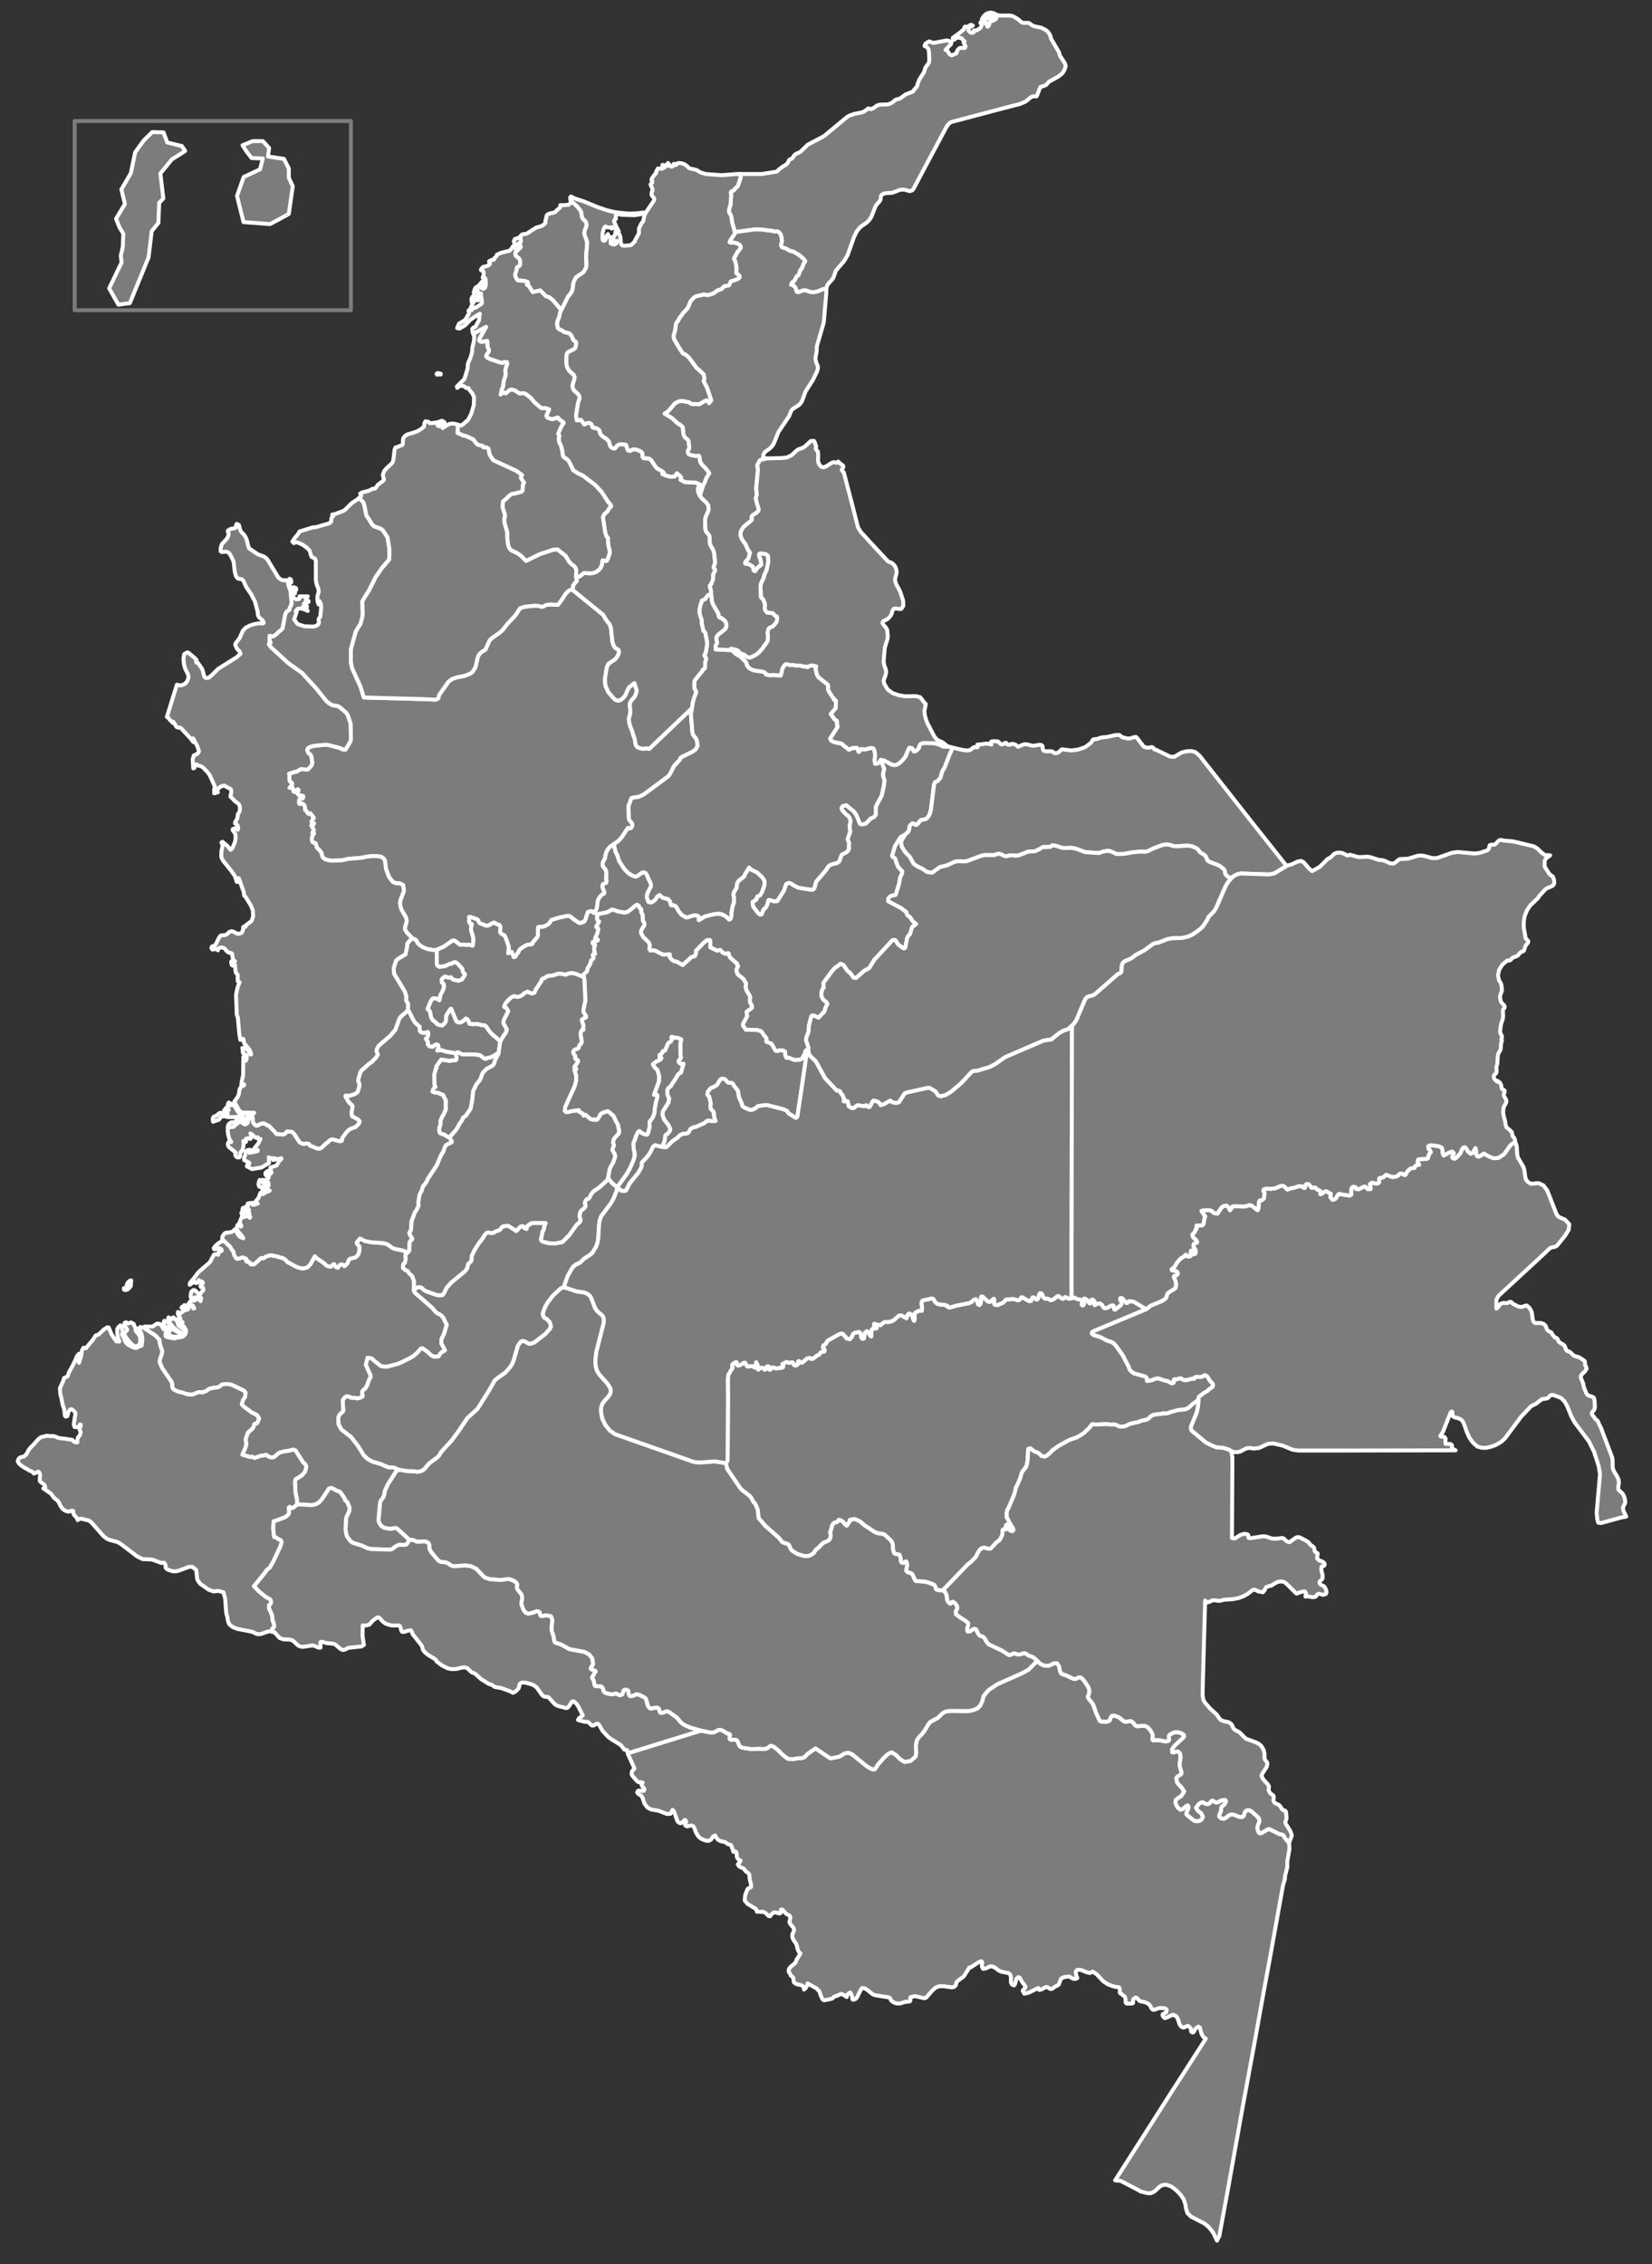 <?xml version="1.0" encoding="utf-8"?>
<!-- Generator: Adobe Illustrator 19.0.0, SVG Export Plug-In . SVG Version: 6.00 Build 0)  -->
<svg version="1.1" id="Capa_1" xmlns="http://www.w3.org/2000/svg" xmlns:xlink="http://www.w3.org/1999/xlink" x="0px" y="0px"
	 viewBox="236.6 -299.9 838.5 1148.9" style="enable-background:new 236.6 -299.9 838.5 1148.9;" xml:space="preserve">
<rect x="236.6" y="-299.9" width="838.5" height="1148.9" fill="#333333" stroke="none"/>
<style type="text/css">
	.st0{fill:#7C7C7C;stroke:#FFFFFF;stroke-width:2;stroke-linecap:round;stroke-linejoin:round;}
	.st1{fill:none;stroke:#7C7C7C;stroke-width:2;stroke-linecap:round;stroke-linejoin:round;}
</style>
<path id="COL99" class="st0" d="M73.5,283.1l0.2,0.9l-0.6,0.5h-0.4l-0.8,0.7l-0.4,0.1l-0.3-0.3l0.5-0.8l0.5-0.3v-0.6l0.4-0.2
	L73.5,283.1L73.5,283.1z"/>
<path id="COL1283" class="st0" d="M890.9,635.2l0.2,3l-1.1,6.2v3.1l-1.2,4.6v1.3l-1,3.4l-6.6,36.7l-4,21.7l-3.9,21.7l-4,21.7
	l-2,10.8l-7.8,43.5l-4,21.7l-1.2,2.4l-1.8-3.8l-1.2-1.7l-1.4-1.6l-2-1.6l-6.8-3.5l-1.8-1.8l-0.7-2.2l-0.4-2.4l-0.8-2.4l-1.6-2.3
	l-2.2-2.3l-2.5-1.9l-2.6-0.9l-1.9,0.2l-1.5,0.9l-2.6,2.4l-1.7,0.8H819l-3.6-0.9l-0.7-0.5l-9.2-4.8l-2.9-0.3l18.1-28.3l10.5-16.5
	l5.3-8.2l10.6-16.5l1.5-2.4l-1.2-0.8l-0.5-0.8l-0.5-1l-0.8-3l-0.7-0.5l-1.4,0.9l-0.4,0.7l-0.3,0.7l-0.4,0.5l-0.5,0.2l-0.7-0.4
	l-0.1-0.6v-0.6l-0.2-0.7l-1.3-1.1l-1.1,0.4l-1.2,0.5l-1.2-0.5l-0.8-1.2l-0.9-2.8l-0.8-1.3l-1.5-0.7l-1.3,0.4l-1.4,0.8l-1.6,0.5
	l-0.8-0.7l-0.3-0.6v-0.6l0.3-0.3l1.1-0.5l0.4-0.2l0.3-1.4l-0.9-0.7l-1.4-0.1h-1.4l-0.8,0.2l-1.6,0.6l-0.7,0.1l-0.7-0.4l-0.4-0.6
	l-0.3-0.7l-0.4-0.7l-0.8-0.7l-1.2-0.6l-1.2-0.4l-1.2-0.1l-1-0.5l-0.8-1l-0.9-0.6l-1.2,0.8l-0.2,0.6v1.4l-0.5,0.3h-2.8l-0.4-0.4
	l-0.1-0.8v-0.9l-0.1-0.7l-0.4-0.8l-2.2-1.7l-0.2-0.1v-2l-0.2-0.5l-0.3-0.4l-1.8-0.2l-1.2-0.3L799,707l-2.3-1.5l-3.5-3.7l-2-1.3
	l-1.4,0.7l-1.7-0.4l-2.9-1.2h-1.9l-0.7,0.9l0.2,1.6l0.6,1.7l-0.6,0.3l-0.8,0.1l-0.9-0.2l-1.7-1h-0.8l-1.9,0.3l-1.5,0.7l-1.3,3.2
	l-1.9,1l-1.3,1l-0.7,0.1l-0.7-0.2l-0.8-0.6l-0.8-0.2l-1,0.4l-1.4,0.8l-1.2,0.3l-0.5-1l-4.9,2.4l-2.2,0.5l-0.8-1.5l0.3-0.5l0.9-0.8
	l0.2-0.6l-0.3-0.7l-1.5-2l-1.2-2.1l-0.7-0.2l-0.9,0.9l-0.7,2.6l-0.5,0.7l-1.1-0.5l-0.5-1v-2.8l-0.4-1.3l-0.7-0.6l-3.9-0.8l-1.4-0.7
	l-1.2-1l-1.4-0.8l-1.5-0.2l-2.3,1.1l-1.3,0.2L735,698l0.1-2.4l-0.5-0.4l-1.5,0.7l-3.9,2.5h-0.6l-0.4,0.7l-2.4,3.8l-3.2,2.4l-0.5,0.5
	l-0.3,1.5l-0.8,0.9l-1.2,0.3l-4.2-0.6h-2.2l-1.9,0.7l-1.8,1.6l-3,3.5l-1,0.3l-4.3-1h-0.7l-1.8,0.4l-0.3,0.3l0.1,1.3l-0.2,0.5
	l-0.6,0.2l-1.6,0.1l-2.7,0.8l-1.5,0.1l-1.2-0.3l-1.2-0.6l-0.9-0.8l-0.3-0.9l-0.6-0.5l-6.9-1.1l-1.3-0.4l-3-2.4l-1.2-0.7l-1.3-0.2
	l-0.8,1.1l-1.8,3.7l-0.8,0.8l-1.1,0.4l-0.4-0.2l-0.3-1.8l-0.2-0.6l-0.6-1.1l-0.8,0.4l-0.5,0.5l-0.4,0.6l-0.1,0.8l-1.8-1.2l-1.1-0.4
	l-1.7,0.8l-1.9,0.7l-0.8,0.8l-1,0.3l-2.8,0.6h-0.6l-0.6-0.5l-0.6-1.1l-1.1-3.1l-1-0.8l-0.2-0.4l-4.7-2.6l-0.1,0.7l-0.8,1.6l-0.9,0.8
	l-0.4-1.5l-0.6-0.6l-2.9-0.7l-1.1-0.7l-0.2-0.5l-0.3-2.1l-0.3-0.3l-0.9-0.7l-0.3-0.8l-0.7-1l-0.1-0.6l0.1-0.7l0.2-0.5l0.6-0.7
	l2.5-2.2l0.6-1.5l2-3.2l-0.9-0.9l-0.6-1.4l-0.3-1.5l-0.5-1.3l-1.2-1.7l-0.4-0.9l-0.3-1.1l0.1-0.9l0.7-1.7l0.2-0.6l-0.4-1.1l-1.6-1.9
	l-0.4-0.9l0.5-2.5l-0.4-0.8l-1.2-0.6l-0.7-0.5l-1.8-2H633l-0.2,1.8l-0.5,0.2l-2.2-0.6l-1,0.2l-1.1,1l-0.5,0.8l-0.7-0.1l-1.6-1.5
	l-0.9-0.5l-0.8-0.2l-0.7,0.1l-1-0.1h-1l-0.5-1.4l-4.3-2.6l-1.4-1.7l0.2-2.6l0.8-2.2l0.5-1.1l1.7-0.9v-1.3l-0.7-2.8l-0.1-1.6
	l-0.1-0.7l-0.5-0.7l-1.4-1l-0.8-1.2l-2.5-1.2l-0.6-1l1.1-1.3l0.3-0.7l-1.1-0.5l-0.7-1l-0.1-0.4l-0.1-1.5l-0.3-1l-0.3-0.1l-0.8,0.1
	h-0.3l-0.2-1.1l-0.5-1l-0.2-0.8l-0.4-0.6l-1.5-0.4l-1.3-1l-0.8-0.2l-1.5-0.3l-1.3-0.7l-0.9-1l-0.6-1.2l-1,0.4l-1.1,1.7l-1.1,0.6
	h-0.8l-1.1-0.2l-1.8-0.7l-0.9-0.6l-0.7-0.7l-1.2-1.9l-1-2.7l-0.4-0.6l-1.1-0.4l-2.1,0.5l-0.9-0.5l-0.1-0.6l0.6-1.1l-0.1-0.6
	l-0.5-0.5l-0.4,0.2l-0.4,0.7l-0.8,0.4l-0.3,0.3l-0.4,0.1l-0.8-0.3l-0.6-0.5l-0.3-0.6l-1.6-4.6l-0.7-0.8l-1.1,2l-1.8,0.1l-4.1-1.6
	l-4-0.7l-1.8-1l-1.5-2l-1-3l-0.6-0.9l-1.7-1.1l-0.4-0.7l0.4-0.7l0.9-0.2l1.1,0.2h0.9l0.4-0.8l-0.4-0.8l-0.7-0.7l-0.4-0.8l0.6-1.1
	l-0.6-0.2h-1.1l-0.7-0.2l-0.4-0.3l-2.3-2.6l-0.5-0.9l0.1-1.3l0.3-0.6l0.8-0.7l0.2-0.5l-3.2-7l-0.2-0.6l37.1-11.5l5.1,1h1.2l0.9-0.4
	l1.9-1h1l1.2,0.5l1.9,1.2l0.4,0.2l0.8,0.1l0.4,0.4l0.1,0.4l-0.3,1.3l0.1,0.5l0.5,0.4l0.5,0.1l1.6-0.1l0.7,0.1l0.6,0.5l0.8,2l0.5,0.9
	l0.9,0.5l5,0.8l3-0.2l3.1,0.1l1.5-0.2l1.1-0.7l0.6-0.5l0.6-0.2l1.2,0.4l2.2,1.7l2.5,2.5l2.6,2l2.7,0.2l2.3-0.5h1.8l1.6-0.5l1.5-1.6
	l4.1-2.9l7.6,5.1l4.6-0.9l2.5-1.6l1.9-0.4l2,0.8l7.1,5.8l1.7,1.1l1.7,0.8l1-0.1l0.7-0.9l0.9-1.5l3.2-3.6l2.1-1.9l1.7-0.7l2.1,1.3
	l2.1,2.1l2.3,1.5l3-0.5l1.8-1.5l0.8-0.8l0.3-1.7l-0.1-1.9v-2.4l0.4-2.1l1.2-1.8l1.5-1.5l1.2-1.6l2.1-3.5l1-1.1l3.6-1.9l2.6-2.5
	l1.6-0.8l2.1-0.3l9.2,0.1l2.6-0.5l2.1-0.9l1.4-1.4l1-2.1l0.8-2.9l2.5-2.9l4.3-2.9l12.4-5.5l3.5-1.9l4.5-4.5l1.5,1.5l1,0.5l1.1,0.4
	l1.1,0.1h1.1l2.8-1.3h1.4l1,1.4l0.6,2.8l0.6,1.1l1.5,0.6l1.3,0.4l2.6,1.3l1.2,0.4l0.8-0.1l1.4-0.7h0.9l0.8,0.5l0.9,1l2,2.9l0.5,1
	l0.3,1v1.2l-0.3,1.2l-0.4,0.8l0.1,0.8l2.5,3.2l1.6,4.5l1.6,3.5l0.4,0.6l0.6,0.2l2.4,0.1l1.1-0.2l0.8-0.6l0.3-1.1l0.7-1.1l1.3-0.1
	l1.5,0.5l1.2,0.6l1.9,1.6l0.7,0.3l0.8,0.1l1.5-0.3h0.8l0.9,0.5l1.4,1.7l0.9,0.4l3.4-0.3l1.1,0.3l1.1,0.7l1,1.2l0.8,1.3l0.5,1.2v1.1
	l-0.2,1l0.3,0.6l2.9-0.1l3.5,0.7l1.3-0.2l0.5-0.7l-0.2-1.8l0.7-0.9l1.4-0.7l1.2-0.4h1.3l1.5,0.4l1.5,0.9l0.3,0.8l-0.6,0.8l-4.2,3.9
	l-1.4,1.9l0.1,1.5l0.7,0.1l1-0.4l1.2-0.1l1,0.9l0.3,1.2v1.3l-0.4,2.6v1.2l0.2,1.1l0.7,2.1l-0.1,1l-0.9,0.7l-1,0.6l-0.7,0.9l0.6,2.4
	l2.1,2.2l1.4,2.1l-1.5,2.3l-2,1.3l-0.8,0.8l-0.2,1.1l0.4,1.3l0.9,1.4l1.2,1l1.2-0.3l1.7-1.5l0.9-0.4l0.4,0.9l-0.2,0.9l-0.8,1.8
	l-0.1,0.9l0.6,0.7l3.3,2.6l1.3,0.3l1.3-0.2l1.2-0.7l0.6-1.3l-0.8-1.8l-1.7-1.3l-1-1.6l1.7-2.1l1.1-0.6h0.8l1.3,0.7l0.6,0.2h0.6
	l0.9-0.5l0.6-0.8l0.7-0.5l2,1l1-0.2l1-0.6l1.1-0.4l1.5-0.1l0.4,0.6l-0.3,0.8l-0.5,0.9l-1.2,1l-0.4,0.5l-0.1,0.3v1.4l-0.9,2.1v0.9
	l1.1,0.9l1.3,0.1l1.1-0.6l1-0.9l1.1-0.6h1.6l3,1.2h1.4l0.8-0.6l0.5-1.8l0.6-0.7l1-0.4l1,0.2l1,0.6l2.7,2.4l0.9,1.1l0.3,1.1l-0.3,1.2
	l-0.5,1.1l-0.3,1.1l0.2,1.3l0.5,1.3l0.5,0.4l0.8-0.1l3.4-2l1,0.1l4.8,2.4l0.9,0.1l1,0.4l0.4,0.4l0.3,0.9L890.9,635.2L890.9,635.2z"
	/>
<path id="COL1314" class="st0" d="M527-0.8l15.8,12.9l1.2,2.1l1.3,1.8l0.7,0.8l0.7,1.9l0.7,6.8l0.6,2l0.8,1.3l0.9,0.5l0.8,0.5
	l0.3,0.9l-0.2,1.2l-1,1.9l-1.2,1.2l-1.5,0.9l-1.5,1.1l-0.8,1.7l-0.9,5.6v2.1l0.3,1.8l1.3,2.9l2.3,2.8l1.4,1.3l1.3,0.4l1.3-0.3
	l1.5-1.3l0.9-1.1l1.2-2.9l0.7-1.2l2.7-2.1l1.2,3.8l-0.4,1.6l-0.4,1.1l-0.6,0.9l-1.4,1.5l-0.5,0.9l-0.3,1.5l0.3,1.6v2.7l-0.7,2.3
	l0.1,1.7l0.5,2.1l1.1,2.7l0.6,2.1l0.7,1.9l0.2,1.5l0.3,1.5l0.7,1l1.6,0.7l1.3,0.2l2-0.2l1.2,0.3l21.7-20.7l-0.5,3.2l0.7,8.7l0.3,1.4
	l0.7,1l0.8,1l0.5,1l0.4,2.8l-0.9,1.8l-1.6,1.2l-5.5,2.7l-0.7,0.5l-0.4,1l-2.8,3l-2.1,4.1l-0.9,1.2l-12.4,9.2l-2.5,1.2l-2.7,0.4
	l-1.1,0.3l-0.4,1l-0.1,0.5l-0.8,2l-0.2,0.5l0.2,6.2l0.2,0.9l1.1,1.2l0.4,0.7l0.1,0.8l-0.3,0.8l-0.5,0.6l-0.7,0.2l-0.8-0.3l-3.1,4.7
	l-1.7,1.9l-2.3,1.6l-1.9,1.3l-1.3,1.5l-0.8,1.7l-0.6,2.9l-0.9,1.6l-0.2,0.9v1l0.4,0.7l0.9,1.1l0.5,1.1l0.1,1l-0.1,2.8l0.2,1.4
	l-0.2,0.6l-0.4,0.2l-1.1,0.5l-0.3,0.3l-0.1,1.2l1,2.8l-0.3,0.6l-0.8,0.3l-0.9,0.9l-0.8,1.1l-0.5,1l-0.6,4.2l-0.9,1.8l-0.6,0.4
	l-0.8-0.7l-0.4-0.2l-0.6,0.2l-0.9,0.1l-0.4,0.4l-0.1,0.5l-0.5,1.2l-0.3,1.4l-0.9,1.6l-2.2,0.7l-0.7-0.3l-2.8-1.9l-1.2-1.1l-1.3-0.4
	l-4.1,0.8l-4.3,1.3l-0.9,1.4l-0.7,0.8l-1.3,0.7l-1.3,0.5l-2.5,0.2l-0.2,1.8l0.1,2.5l-0.5,1l-2.3,2.6v0.5l-0.6,0.4l-1.7,0.1l-0.8,0.3
	l-1,0.5l-1.4,0.9l-1.1,0.9l-0.6,1.3l-0.8,1l-0.8,1.3l-0.7,0.2l-1.1-2.7l-1.8,0.7l0.3-2.5l-0.1-1.2l-1.6-4.6l-0.5-0.8l-0.9-0.4
	l-0.5-0.3l-0.7-0.8l-0.1-0.6l0.1-0.7l0.1-1.3l-0.2-0.7l-0.3-0.4l-1.5-0.5l-0.6-0.5l-0.7-0.3l-3,1.6h-1.1l-0.4-0.2l-2.6-1l-0.6-0.6
	l-0.3-1l-0.8-0.6l-0.8-0.2l-2.2-0.8h-0.8v0.2v2.1l0.4,0.9l1,0.3l-0.4,2.1v1l1.1,3.7l0.1,1.4l-0.1,1.3l-0.3,1.6l-1.7-0.5l-1.6,0.1
	l-1.4-0.2l-1.5,0.1l-0.6-0.2l-0.7-0.7l-1.8-1.3l-1,0.1l-4.4,3.1l-3.5,1.5l-1.5,0.2l-3.1-0.5l-2.3-0.9l-1.5-0.9l-1.3-1.2l-0.8-1.6
	l-2-1l-2.6-2.7l-0.4-0.5l-0.7-1.3l0.1-1.1l0.8-2.9l-0.2-1.7l-0.5-0.9l-1.9-3.2l-0.5-1.5l-0.3-1.8l0.2-1.6l1.8-4.7l-0.4-3l-1.7-0.9
	h-1.8l-1.7-0.7l-1.9-2.4l-1.6-4.2l-0.5-4.2l-0.7-1.1l-1.2-0.9l-2.4-0.3h-2.5l-2.6,0.3l-2.2,0.5l-3.2,0.3l-3.8,0.3l-3,0.7l-5.3,0.2
	l-1.7-0.2l-1.8-0.5l-0.9-0.7l-0.6-0.8l-0.2-1.4l-0.7-1.2l-1.9-2l-0.1-0.4l-0.3-1.5l-0.3-0.2l-1.1-0.3l-0.4-0.4l-0.3-1.1l0.2-1.3
	l0.4-1.2l0.6-0.6l-0.9-0.4l0.7-1.1l-0.1-0.8l-0.6-0.7l-0.5-1.1l0.9-0.3l0.5-0.7l-1.1-0.3l-0.2-0.6l0.4-0.9l0.7-0.8l-0.1-0.5l-1.6-2
	l-0.9,0.3l-0.6-0.6l-0.5-0.9l-0.7-0.6v-1.2l-0.3-1l-0.6-0.7l-1-0.4l-0.8,0.4l-0.4-0.8l0.2-1.4l0.6-1h0.4l0.4,0.3h0.4l0.2-1l-0.3-0.3
	l-1.5-0.2l-0.6-0.2l-0.4-0.7v-0.7l0.4-1.1l-0.3-0.4l-0.6,0.4l-0.5,0.7l0.1,0.4L386,102l-0.4-0.3l-0.2-0.5v-0.7l-0.2-0.5l-0.5-0.1
	l-1.2-0.1l1.2-1.4l0.2-0.4l-0.2-0.7l-1-0.7l-0.2-0.8v-2.5l-0.2-0.6l3-1l0.9-0.1l2.1-1.3l3.2,0.3l0.6-0.3l0.3-0.4l0.8-0.8l0.6-0.8
	l0.3-1l-0.3-2.5l-0.3-1.1l-0.4-0.8l-0.8-0.5l-0.2-0.2l-0.6-1.4l0.3-1l1-0.6l1.3-0.5l2-0.3l4.3-0.4h1.4l5.5,1.4l1.2,0.4l0.9,0.5
	l1.6,0.1l2.2-3.7l0.3-0.6l0.2-1.3l-0.2-7.6l-1.4-4.2l-0.9-1.3l-2.9-2.5l-0.8-0.6l-0.9-0.3l-2.3-0.3l-1.8-1.1l-1.3-1.1l-5.4-6.7
	l-7-7.6l-7-5l-8.6-7.9l-0.7-0.8l-0.5-1l0.5-0.4l0.4-0.1l-0.2-0.7l-0.3-0.1v-2.8l1.8,0.3l1.5-1l1.4-1.4l1-0.7l0.9-1l1.3-6.9l0.4-1
	l0.5-0.7l1.3-0.8l0.2-1.3l0.5-0.7l0.4-1.4l-0.5-5.6l-0.3-1.3l-0.5-1.1l-0.8-3.3v-0.2l0.6,0.1l0.4-0.9l0.5,0.1l0.4,0.6v1.2H384
	l-0.5-0.5v1.7l0.5,1.2l0.8,0.5l1-0.6v1.4l0.9-1l0.3,0.7l-0.6,1.1l-0.1,1.1l-1.4-0.5l0.4,2.4l1.7,1l1.5-0.2l0.1-1.3h4.2L392,4
	l-0.2,0.7v0.8h0.5l0.9-0.5v0.5l-2.3,0.9v0.4l1,0.3l0.5,0.6l-0.1,0.6l-0.7-0.6l-1.1,0.1l0.5,0.6l1.3,0.9l0.5,0.8l-1.7-0.8l-1.8-0.5
	L387.7,9l-1,1.1v0.3l0.5,0.1l-1.3,3.9l1.8,2.4l3.6,1.1l4.2,0.1l0.8-0.1l0.8-0.3l0.7-0.4l0.5-0.6l0.2-0.6l-0.2-1.5l0.1-0.5l0.6-0.7
	l0.2-0.6l0.4-4.2l-0.1-1.9L398.7,5l-0.3,0.9l0.3,0.9h-0.4l-0.4-1.1l-0.2-1.5V2.6l0.7-2.3l-0.2-1.4l-0.9-2.3l-0.4-2.2v-9.5l-0.3-1.2
	l-0.9-0.6l-0.9-0.4l-0.4-0.9l-0.3-1.2l-0.4-1.2l-1.4-1.4l-2.1-1.5l-2.4-1.1l-2-0.3v0.6l-0.8-0.8l1.1-1.7l1.7-2l0.8-1.4l6.7-2.1
	l1.6-0.1l6.6-1.9l0.8-0.5l0.4-0.5l0.1-1.6l0.3-0.6l0.6-0.4v-0.4h-0.5v-0.5l1.3-0.2l4.5-1.7l0.9-0.7l3-3l3.5-2.4l0.4-0.4l0.4,0.3
	l1.8,1.8l0.5,1.4l1.1,5.4l1.6,2.3l1.2,2.1l1,1l3.6,1.3l1.1,1l2.2,3.3l0.9,5.6l0.1,2.9l-0.2,2.9l-3.6,4.2l-3.2,4.6l-3.5,7l-2,3.1
	l-1.3,2.3l0.2,6.3l-0.2,1.8l-0.9,3.2l-2.4,3.9l-2.5,9.1v6.5l0.6,3l4.2,9.2l1.8,5.7l25.3,0.7l4.4,0.1l6.6,0.3l0.7-0.2l0.8-0.5
	l0.1-0.7l0.3-1l4.7-6.7l1.9-1.4l2.4-0.8l4-0.8l2.5-1l1.3-0.8l1.6-2.5l1.3-5.6l0.8-1.2l1.2-1.1l1.8-1.1l2.1-4.7l1.1-1.1l3.5-2.4
	l1.9-1.6l2.5-3.2l4.1-4.4l2.3-3.5l1-0.4l1.7-0.5l5-0.5l1.5,0.1l1.2,0.3l0.9,0.2l0.9-0.3l1-0.6l1-0.2l1.4-0.1l3.7,0.2l2-2.7l1.8-2.8
	l1.1-1.2l1.1-0.8L527-0.8L527-0.8z"/>
<path id="COL1315" class="st0" d="M718,78.9l2,0.5l-0.6,1.9l-0.7,1.4l-2.5,6.5l-1.4,2.5l-0.8,2.9l-1.3,1.7l-1.5,0.7l-0.5,1.2
	l-1.6,12.8l-0.7,2.4l-0.6,1l-0.8,1l-1.2,0.5l-0.9,0.1l-0.8,0.2l-0.6,0.5l-0.6,0.9l-0.7,0.7l-0.5,0.4l-0.6-0.1l-0.7-0.6l-0.6-0.1
	l-0.6,0.4l-0.6,0.6l-0.4,0.7v0.9l-0.5,1.6l-1.8,1.6l-2.2,1.2l-2.8,4.5l-1.3,4.3l-0.1,0.7l0.2,0.5l1,0.5l0.4,0.5l0.4,1.6l0.4,0.9
	l0.3,0.9l0.4,0.8l2,2.1l-0.2,1.3l-0.9,1.8l-0.6,3.4l-1.5,5l-0.3,0.5l-1.5,0.3l-1.1,0.4l-0.6,0.6l-0.4,0.5v1.4l6.4,3.4l2.7,2l0.5,1.6
	l1.4,1l1.5,2.2l1.6,1.3l-1,0.9l-0.5,0.2l-0.5,0.5l-0.3,0.7l-0.3,1.2l-0.5,1.7l-0.9,0.8l-0.6,1.3l-0.9,4.7l-0.5,0.4l-0.6-0.1
	l-0.8-0.6l-1.5-1.1l-0.5-0.5l-0.6-1.1l-0.4-0.6l-0.4-0.3h-0.7l-0.8,0.4l-1.6,1.8l-7.4,8l-1.5,2.5l-0.9,1.5l-2.8,1.6l-3.9,3.5
	l-1.3-0.1l-1.9-2.5l-1.3-1l-1.6-2.4l-0.5-0.6l-1.4-0.6l-1.5,1.3l-0.8,0.4l-1,0.9l-1.1,1.3l-3.8,5.2l-0.5,0.6l0.2,2.4l-0.5,0.6
	l-0.4,0.9l-0.3,1.5v1l0.3,0.9l0.7,1.2l1.6,1.3l0.5,0.9l-1,1.9l-0.4,1.5l-0.4,0.8l-1.1,1l-1.6,1.8l-2.5-1.1l-1,0.1l-0.3,0.6l-1.1,4.4
	l-0.2,3.1l-1.1,2.9l-0.2,1.3l1.3,4l-0.2,1.2h-1l-0.5,0.7v0.8l-1,1.7l-0.2,0.6l-0.5,0.5l-0.9,0.5l-2.8,0.2l-2.7-1.1l-1.5-0.1
	l-0.5-1.2l-0.2-1.9l-0.6-0.4l-0.7-0.2l-1.3-0.1l-1.2,0.4l-0.8-0.1l-0.5-0.5l-0.4-0.8l-1.3-2.3l-2.6-1l-0.1-0.4l0.2-1.1l-0.4-0.7
	l-1-1.1l-1-1.6l-0.6-0.5l-2-0.6l-5.5-0.1l-1.5-2.1v-0.9l2.1-3.9l-0.3-2.2l2.7-2l0.1-0.9l-1-1.9l-0.2-1.4l0.3-1l-0.2-0.8l-1.7-2.8
	l-0.5-1.9l0.3-1.7l-1.1-1.8l-0.3-0.5l-1.1-0.9l-1.8-1.4l-0.3-0.8l-0.3-0.9v-0.7l0.4-1l0.4-0.8l-0.5-0.7V189l-0.7-0.5l-2.8-2.5
	l-0.7-1.4l-0.1-0.7l-0.4-0.1l-0.6,0.2h-0.8l-1-0.4l-1.5-1.5l-1.5,0.4l-3.5-1.7v-3.5l-0.4-0.3l-1,0.1l-0.6,0.3l-1.5,1.3l-3.7,3.8v1.3
	l-0.5,1.4l-1.9,0.6l-4.4,4L580,188l-1.1-0.1l-1-0.6l-0.7-0.6l-0.7-1v-1.4l-3.3,0.2l-0.7-0.3l-1.3-0.6l-2.1-1.2l-1.5-0.1l-0.9,0.1
	l-0.4-0.5l-0.1-0.5l0.2-1.7l-0.5-1.4l-2.9-2.8l-1-1.9l-0.1-0.7l0.2-0.8l0.8-1.5l0.6-0.7l0.2-0.9l-0.1-0.6l-0.5-0.7l-0.3-1v-1.2
	l-0.1-1.4l-0.5-0.7l-0.2-0.6l0.1-1.1l-0.2-0.4l-0.7-0.5l-0.4-1.1l-0.5-0.4l-0.5-0.1l-1,0.7l-2,1.7l-1,0.7l-0.6,0.5l-1.7,0.4
	l-3.1-0.6l-1-0.3l-1-0.4l-1.2-0.2l-0.4,0.1l-0.8,0.6l-1.6,0.7l-3.6,0.7l-1.1,0.4l-0.8-0.8l-0.3-0.5l0.9-1.8l0.6-4.2l0.5-1l0.8-1.1
	l0.9-0.9l0.8-0.3l0.3-0.6l-1-2.8l0.1-1.2l0.3-0.3l1.1-0.5l0.4-0.2l0.2-0.6l-0.2-1.4l0.1-2.8l-0.1-1l-0.5-1.1l-0.9-1.1l-0.4-0.7v-1
	l0.2-0.9l0.9-1.6l0.6-2.9l0.8-1.7l1.3-1.5l1.9-1.3l0.4,2.1l0.6,2.1l0.7,1.3l1,3.1l2.6,4l1.4,1.5l0.9,0.8l1.5,0.9l1.2,0.5l0.6,0.2
	l1-0.3l1.7-1.3l0.9-0.5l0.9-0.1l0.8,0.5l0.6,0.9l0.8,2l0.7,1.3l0.5,1.3v1.2l-1.6,3.1l-0.4,1.4l-0.1,1l0.9,2.4l1.1,0.2l0.5-0.1
	l0.8-0.5l1-0.8l0.9-1.5l1.3-0.9l1.4,1.3l2.9,0.8l0.9,1l0.6,2.1h1.2l0.7,0.2l0.7,0.5l1.2,2.2l1.6,2l2.3,1.3l0.8-0.1l0.8-0.3l0.5-0.1
	l1.4-0.5l1.1-0.1l0.7,0.1l0.7,0.3l0.5,0.4l-0.1,1.7l3-1.9l4.4-1.1l2.1-0.3l1.5,0.1l1.4,0.5l1.2,0.7l1.3,1.1l0.5,0.6l0.7-0.4l0.4-1.4
	v-1.5l0.6-3.4l0.7-2v-1.6v-1.3l-0.3-1.2l0.3-1.1l1.3-2.1l0.3-2.4l0.8-1.3l2.9-2.3l0.2-0.8l2.2-3.6l1,1l3.1,1.5l2.7,2.5l0.8,1.3
	l0.3,0.8v1.2l-0.3,1.4l-1,2.8l-1,1.6l-1.5,0.7l-0.3,1.4l-2,1.3l0.3,2.3l2.6,3.4l0.9,0.6l0.8-0.1l0.9-2.4l1.4-1.3l0.7-1.7l0.3-1.5
	l0.2-0.3l0.4-0.1l2.3,0.7l1.7-0.1l3.3-5.2l1.2-3.4l1.2-0.6h0.4l0.8,0.2l1.6,1.1l2.2,1.1l6.2,1h1.2l0.7-0.7l0.9-3.3l5.1-6l0.7-1.2
	l0.9-1.1l1.8-0.7l2.1-0.5l1.2-0.9l1.2-3.3l1.2-0.7l0.8-0.3l1-0.8l0.5-0.8l0.2-0.7l-0.1-1.3l0.2-1.2l-0.8-2.1l1.3-3.8l-0.3-2.9
	l0.5-2.6l-0.3-0.9l-0.5-1.1l-0.6-0.7l-0.7-0.4l-2-2.1l-0.5-1.2l0.6-1.1l1.4-0.4h0.6l1.3,1.2l2.3,1.8l1.1,1.5l0.7,1.4l1.4,3.5
	l1.2,0.3l1.8-0.5l2.4-2.5l1.3-0.6l0.7-0.5l0.6-0.8v-4l0.5-1.1l2.5-4.6l1.1-5.1l0.3-2.6l-0.7-2.3v-1.1l0.1-0.9l0.5-1.4l-1.8-4.8
	l1.7,0.3l3.8,2.1l1.5,0.3l1.2-0.2l1.2-0.7l1.8-1.7l0.8-1l0.7-1l0.7-1.9l1.2-2.4l1.5,0.4l0.5,1.3l0.4,0.3l0.7-0.2l0.6-0.4l0.6-0.6
	l0.5-0.6l0.2-1l0.3-0.6l0.4-0.4l1.4-0.5l5.5,0.1l1.9,0.5l1.3,0.5l1.3,0.7L718,78.9L718,78.9z"/>
<path id="COL1316" class="st0" d="M469-84.4l-0.1,4.2l1.8,0.7l0.6,0.4l2,0.5l3.6,1.7l0.9,1.3l1.2,1.3l2.5,0.6l0.3,0.6l0.3,0.1
	l1.4,0.1l1.1,0.7l0.5,2.9l1.9,2.9l11.7,5.4l2.9,2.1l-0.6,1.3l0.2,0.5l1.2,1.8l0.2,0.4l-0.5,0.8l-0.3,3.3l-0.7,0.5l-3.4,0.9l-1,0.1
	L496-49l-1,0.7l-1.3,1.4l-1.3,1l-0.5,0.6l-0.2,2.7l1.3,4.2l-0.4,1.8v1l0.2,1.4l1.3,4.4v2.9l0.4,3.4l0.4,1.2l0.5,0.9l0.7,0.7l2.8,1.3
	l2.2,1.5l2.5,2.6l7.1-3.5l2.9-0.9l3.7-1.3l1.5-0.1h0.9l1.4,1.2l2.5,1.9l1.9,3.1l1.5,1.5l0.9,0.6l0.8,0.9l0.4,1.1L529-7l0.3,1.1
	l0.1,0.4L529.3-5l-1,1.1l-0.8,1.1v0.9L527-0.8l-1.2,0.3l-1.1,0.8l-1.1,1.2l-1.8,2.8l-2,2.7l-3.7-0.2l-1.4,0.1l-1,0.2l-1,0.6L511.8,8
	l-0.9-0.2l-1.2-0.3l-1.5-0.1l-5,0.5l-1.7,0.5l-1,0.4l-2.3,3.5l-4.1,4.4l-2.5,3.2l-1.9,1.6l-3.5,2.4l-1.1,1.1l-2.1,4.7l-1.8,1.1
	l-1.2,1.1l-0.8,1.2l-1.3,5.6l-1.6,2.5L475,42l-2.5,1l-4,0.8l-2.4,0.8l-1.9,1.4l-4.7,6.7l-0.3,1l-0.1,0.7l-0.8,0.5l-0.7,0.2l-6.6-0.3
	l-4.4-0.1L421.3,54l-1.8-5.7l-4.2-9.2l-0.6-3v-6.5l2.5-9.1l2.4-3.9l0.9-3.2l0.2-1.8l-0.2-6.3l1.3-2.3l2-3.1l3.5-7l3.2-4.6l3.6-4.2
	l0.2-2.9l-0.1-2.9l-0.9-5.6l-2.2-3.3l-1.1-1l-3.6-1.3l-1-1l-1.2-2.1l-1.6-2.3l-1.1-5.4l-0.5-1.4l-1.8-1.8l-0.4-0.3l1.1-1v-0.4
	l-0.5-0.8l0.6-0.5l4.1-1.1l1.6-0.9l1.2-0.1l0.6-0.5l0.3-0.6l0.7-0.9l2.4-1.8l0.6-0.7l-0.6-2.4l0.7-2l1.3-1.5l2.2-2l0.7-0.8l0.4-1
	l0.7-5.7l0.5-1h0.4l1.9-0.8l1.1-0.4l0.3-0.8v-1.2l0.1-1.2l0.3-0.6l0.7-0.8l0.7-0.5l0.6-0.3l2.7-0.8l2.1-0.7l1.9-1.1l1.6-1.3l0.2-1.7
	l0.5-1l1.5,0.2l0.7,0.7l2.2-0.1l2.4-0.5l1.6-0.6l1,0.5l0.4,0.5v0.9l-1-0.4l-1-0.2l-0.9,0.3l-0.8,0.7l0.9,0.5l0.4-0.1l0.6-0.4
	l0.8,0.8v0.6l2.1-1.4l1.3-0.7l1.5-0.2l1.5,0.2L469-84.4L469-84.4z"/>
<path id="COL1317" class="st0" d="M608.3,30l1,1.2l1.2,1l1.6,0.8l1.6,1.4l1.7,1.9l0.2,0.4v0.6l0.8,1.3l0.5,0.5l1,0.6l1,0.4l1.3,0.3
	l3.7,0.5l1.2,0.7l0.3,0.7l0.7,0.2l1.3,0.2l2.2-0.1l3.2,0.3l0.2-0.5l0.7-3.1l1-1.6l0.6-0.5l0.5-0.1l0.8,0.1l1,0.4l1.3-0.1l2.1,0.3
	h1.5l0.7,0.1l0.7,0.3l1.6,0.1l1,0.3l0.7-0.5l1.3-0.4l2.4,0.5l-0.2,0.7l-0.1,0.7l0.5,2.2l0.3,0.9l0.6,1l4.8,3.8l0.2,1l-0.2,0.9
	l0.4,1.3l2,3.1l0.7,0.8l0.1,0.6l0.9,0.4l-0.1,3.8l-2.5,3l1.2,1.7l0.7,1l0.4,0.3l0.7,0.3l0.2,0.9l-0.1,1l0.4,1.2l-0.5,0.9l-0.8,1.2
	l-2.5,3.9l0.4,1l0.3,0.2l1.8,0.8L662,77l1.7,0.4l0.5,0.3l0.7,0.8l0.8,0.5l1.8,1.5l1.6-0.8l0.4-0.1h0.8l0.9-0.1l0.5,0.2l0.3,0.7
	l0.3,1l0.2,0.2l0.5-0.5l0.5-0.9l0.3-0.1l1.5,0.3l1.9-0.4l0.7-0.3l0.9-0.1l1.1,0.2l0.3,0.6l0.3,0.7l0.2,1.6l0.1,1.1l-0.3,2l0.3,1.8
	l1.3-0.1l0.4-0.3l0.6-0.7l0.5-0.9l1.8,4.8l-0.5,1.4l-0.1,0.9v1.1l0.7,2.3l-0.3,2.6l-1.1,5.1l-2.5,4.6l-0.5,1.1v4l-0.6,0.8l-0.7,0.5
	l-1.3,0.6l-2.4,2.5l-1.8,0.5l-1.2-0.3l-1.4-3.5l-0.7-1.4l-1.1-1.5l-2.3-1.8l-1.3-1.2h-0.6l-1.4,0.4l-0.6,1.1l0.5,1.2l2,2.1l0.7,0.4
	l0.6,0.7l0.5,1.1l0.3,0.9l-0.5,2.6l0.3,2.9l-1.3,3.8l0.8,2.1l-0.2,1.2l0.1,1.3l-0.2,0.7l-0.5,0.8l-1,0.8l-0.8,0.3l-1.2,0.7l-1.2,3.3
	l-1.2,0.9l-2.1,0.5l-1.8,0.7l-0.9,1.1l-0.7,1.2l-5.1,6l-0.9,3.3l-0.7,0.7H648l-6.2-1l-2.2-1.1l-1.6-1.1l-0.8-0.2h-0.4l-1.2,0.6
	l-1.2,3.4l-3.3,5.2l-1.7,0.1l-2.3-0.7l-0.4,0.1l-0.2,0.3l-0.3,1.5l-0.7,1.7l-1.4,1.3l-0.9,2.4l-0.8,0.1l-0.9-0.6l-2.6-3.4l-0.3-2.3
	l2-1.3l0.3-1.4l1.5-0.7l1-1.6l1-2.8l0.3-1.4v-1.2l-0.3-0.8l-0.8-1.3l-2.7-2.5l-3.1-1.5l-1-1l-2.2,3.6l-0.2,0.8l-2.9,2.3l-0.8,1.3
	l-0.3,2.4l-1.3,2.1l-0.3,1.1l0.3,1.2v1.3v1.6l-0.7,2l-0.6,3.4v1.5l-0.4,1.4l-0.7,0.4l-0.5-0.6l-1.3-1.1l-1.2-0.7l-1.4-0.5l-1.5-0.1
	l-2.1,0.3l-4.4,1.1l-3,1.9l0.1-1.7l-0.5-0.4l-0.7-0.3l-0.7-0.1l-1.1,0.1l-1.4,0.5l-0.5,0.1l-0.8,0.3l-0.8,0.1l-2.3-1.3l-1.6-2
	l-1.2-2.2l-0.7-0.5l-0.7-0.2h-1.2l-0.6-2.1l-0.9-1l-2.9-0.8l-1.4-1.3l-1.3,0.9l-0.9,1.5l-1,0.8l-0.8,0.5l-0.5,0.1l-1.1-0.2l-0.9-2.4
	l0.1-1l0.4-1.4l1.6-3.1v-1.2l-0.5-1.3l-0.7-1.3l-0.8-2l-0.6-0.9l-0.8-0.5l-0.9,0.1l-0.9,0.5l-1.7,1.3l-1,0.3l-0.6-0.2l-1.2-0.5
	l-1.5-0.9l-0.9-0.8l-1.4-1.5l-2.6-4l-1-3.1l-0.7-1.3l-0.6-2.1l-0.4-2.1l2.3-1.6l1.7-1.9l3.1-4.7l0.8,0.3l0.7-0.2l0.5-0.6l0.3-0.8
	l-0.1-0.8l-0.4-0.7l-1.1-1.2l-0.2-0.9l-0.2-6.2l0.2-0.5l0.8-2l0.1-0.5l0.4-1l1.1-0.3l2.7-0.4l2.5-1.2l12.4-9.2l0.9-1.2l2.1-4.1
	l2.8-3l0.4-1l0.7-0.5l5.5-2.7l1.6-1.2l0.9-1.8l-0.4-2.8l-0.5-1l-0.8-1l-0.7-1l-0.3-1.4l-0.7-8.7l0.5-3.2l0.4-2.8l0.8-2.8l0.8-1.9
	l0.1-0.6l-0.2-0.8l-0.6-0.9l-0.1-0.7v-2.6l0.3-1.1l3.8-4.7l0.2-0.6l0.9-0.5l0.3-1v-2.3l0.4-1.2l0.1-0.7l-0.3-0.6l-0.6-0.9l0.2-0.6
	l0.4-0.5l0.2-0.8l0.6-3.9l-0.1-1.4l-0.8-4.1l-0.3-0.6l-0.7-0.6l-0.9-4.1l0.2-0.8l-1.2-3.8l-0.1-1.3l0.1-1.3l0.5-2.1l0.7-1.8
	l-0.1-0.2l1.4-0.6l0.3-0.1l0.5-0.8l0.5-0.7l0.6-0.6l0.7-0.2l0.7-0.8l0.4,3.4l0.1,0.9l0.5,1.4l2.8,4.9l0.1,1.2l0.6,0.7l0.8,0.2
	l0.4,0.2l0.5,0.6l0.8,0.5l0.4,0.6l0.4,1.2V18l-0.5,1.2l-1.9,1.6l-1.1,0.8l-1.2,1.2l-0.3,0.7l-0.1,0.6l0.2,1l0.2,1.3l-0.7,1.2l-0.1,2
	L608.3,30L608.3,30z"/>
<path id="COL1318" class="st0" d="M656-153.5l-1.6,0.3l-2.6,1.1l-1.1,0.3l-1.2,0.2l-1.2-0.1l-1-0.2l-1.2-0.5l-1-0.2l-1.3,0.2
	l-1.2,0.5l-1,0.3l-0.6-0.3l-0.4-1.2l-0.4-1l-0.8-0.9l-1.3-0.4l0.4-0.8l0.4-0.7l0.8-0.4l1.3-2.5l0.9-0.5l0.8-2.4l0.9-1.1l0.6-1.6
	l0.3-0.8l0.8-1.1l-0.7-1.1l-2.6-2.2l-2.7-1.6l-2-0.5l-1.8-1.1l-2-0.6l-0.5-1l0.1-0.7l0.3-0.9l0.1-0.8l-0.3-1.8l-0.3-1.2l-0.8-1.1
	l-0.9-0.6l-1.2,0.1l-2.4-0.5l-1.8-0.1l-1.5-0.3l-4.4-0.2l-10.3,1.4l-1.4-5l-0.4-2.8l-0.3-0.9l-0.8-1.3l-0.1-0.5v-0.7l0.4-1.7l0.4-1
	l0.2-3.6l0.1-0.8v-0.8l-0.2-1l0.4-0.7l1-0.3l0.3-0.3l0.9-1.2l0.8-0.5l0.3-0.6l1.3-3.9l-0.2-1.9h11l7.4-1.2l0.6-0.4l0.5-0.6l2-1.5
	l1.7-1l0.9-0.9l0.8-1.6l0.3-0.2l0.8-0.3l0.6-0.5l0.9-1.4l0.8-0.6l2.2-1l3.8-3.7l8.2-4.3l11.7-9.7l1.2-0.7l2.5-0.9l4.1-0.8l1-0.5
	l2.1-1.5l1.3,0.4l1.5-0.7l1.4-1.1l1.6-0.5l4-0.1l1.2-0.4l1.1-0.6l1.7-1.4l2.2-0.6l2.9-2.1l3.6-1.4l0.8-1.1l1.2-1.3l0.3-0.7l0.1-0.6
	l0.9-2.4l2.4-3.8l0.7-2.3l1.5-2l0.4-0.9l0.1-1.3l-0.2-3.9l-0.3-1.4l-0.4-0.5l-0.6-0.6l-0.6-0.3h-0.3l0.2-0.9l0.6-0.6l1.5-0.9
	l2.1,0.8l6.9-1.3l2.4,0.6l-0.3,1.3l-2.8,2.9l1,0.5l1.1,1.8l1.1,0.5l2-0.9l0.4-0.2l0.2-0.9l0.4-0.8l0.6-0.6l0.6-0.4h0.9l0.9,0.1
	l0.7-0.1l0.3-0.7l-0.3-0.7l-0.4-0.6l-0.3-0.6l0.5-0.7l-0.7-0.5l-0.7-1l-0.9-0.3l-0.9-0.1l-0.8,0.1l-0.7,0.4l-0.4,0.5h-0.4l-0.5-0.9
	l3.1-2.2l2.5-2.1l0.4-1.2l0.3-0.2l1.2,0.1l0.3-0.1l1-0.8l0.6-0.1l0.8,0.4l-1.2,0.6l-0.9,0.8l-0.2,1l0.9,1l0.8,0.3l1-0.3v-0.9
	l0.2-0.1h1.2l1.3-0.7l0.8-0.6l0.4-0.8l0.3-1.2l-0.8-0.4l0.3-0.6l0.4-0.4l0.6-0.3l1.3-0.2l-0.4,1.2l0.4,0.6l0.6,0.5l0.3,1h0.4
	l0.5-0.7l0.1-0.5l-0.8-0.4l0.4-0.3l1.6-0.9l0.9-0.3l0.9-0.4l0.7-0.8l-0.9,0.1l-1.7,0.9l-0.7-0.3l0.1-0.5l0.6-0.6l0.7-0.5h-0.8
	l-0.7,0.2l-0.5,0.3l-0.4,0.4l0.3-1.5l-0.6,0.2l-1.8,1.6l-0.6,0.7l-0.4-0.5l0.7-1.2l1-1.1l1.2-0.7l1.4-0.3l1.4,0.2l2,1l1.5,0.3h4.8
	l1.4,0.2l1.4,0.7l2.1,1.4l0.9,0.9l0.4,0.3l0.9,0.2h2.4l0.6,0.2l1.4,1.1l1.3,0.5l3.1,0.6l2.3,1.1l1.3,1l1.3,2.1l0.2,1.3l4.1,7
	l0.5,1.8l2.5,3.8l0.4,1.4l-0.4,1.5l-0.8,1.5l-0.8,1l-1.8,1.4l-4.7,2.6l-1.3,1.5l-1,0.5l-1.1,0.4l-0.9,0.2l-0.3,0.6l-1.4,3.7
	l-0.3,0.5h-2l-1.2,0.7l-2.3,1.9l-2.7,1.2l-9.6,2.5l-25.4,6.7l-1.3,0.8l-1.2,1.7l-12.7,23.8l-4,7.6l-0.7,0.8l-1.2,0.4l-2.5-0.7
	l-1.3-0.1l-1.3,0.2l-3.8,1.4l-2.9,0.2l-1.4,0.2l-1.2,0.8l-0.3,0.6l-0.1,1.3l-0.2,0.7l-0.5,0.7l-1.2,1.4l-0.6,0.7l-2.3,5.8l-1.2,1.7
	l-1.3,1.2l-2.9,2l-1.8,2.1l-1.5,3l-3.3,9.3l-1.8,3l-4.1,4.8l-1.3,3.6l-0.9,1.3l-1.1,1.1l-1.1,1.4l-0.4,1.4L656-153.5L656-153.5z"/>
<path id="COL1342" class="st0" d="M302.5-146.1l-5.8,0.8l-4.7-8.3l6.3-13.1l-0.4-3.5l1-4.2l0.3-6.9l-1.9-3.1l-1.8-4.5l4.5-7.5
	l-1.8-7.4l4.8-8.2l2.2-10.6l4.4-6.1l4.3-4.2l5.7,0.2l1.9,5.1l7.4,1.8l1.7,2.5l-3.1,2l-3.7,2.3l-2.5,3.1l-3.3,4l1.5,12.7l-2.1,2.2
	l-0.4,10.2l-3.4,4.2l-1.6,13.3L302.5-146.1z M373.7-186.2l-13.5-1l-3.3-13.3l3.4-9.6l8.3-3.9l1.4-5.5l-5.7-0.2l-2.7-3.5l-1.9-3
	l5.2-2.1h5.1l3.2,3.5l-0.6,4.3l8.1,1.2l2.5,4.9v4.7l2,4.3l-2,14C383.3-191.3,373.7-186.2,373.7-186.2z"/>
<path id="COL1397" class="st0" d="M538.6,162.9l0.3,0.5l0.8,0.8v2.3l0.5,0.9l0.5,0.2l-0.8,1.6l-0.5,0.7l-0.1,0.6l0.6,0.2l0.4,0.9
	l-0.4,1.8l-1.2,2.9l1.1,0.3l0.3,0.5l-0.5,0.4l-1.1,0.2l-0.9,0.3l-0.2,0.6l0.5,0.7l0.8,0.3l-0.4,1l-0.1,1.2l0.2,1.3l0.3,1l-0.9,0.2
	l-0.3,0.4l0.4,1.5l-0.3,0.4l-0.9,0.8l-0.5,1.8l-1.3,2.2l-0.3,1.4l-0.2,0.3l-1.7,1.6l0.1,0.7l-0.7,0.2l-2.6-1.1l-2.4-0.7l-0.6,0.1
	l-1.4,0.2l-1.3,0.6l-2.5-0.5h-1.4l-2.5,0.8l-1.4,0.2h-0.9l-1.2,0.5l-0.6,0.5l-1.6,0.7l-0.4,1.2l-2.8,4.2l-0.6,1.5l-0.4,0.2l-0.6,0.2
	l-1-0.2l-1.5-0.7l-1.9,0.9l-0.6,0.7l-1,0.6l-1.2,0.4h-1l-0.8-0.3l-0.8,0.1l-1,0.5l-1.4,1.3l-1.6,1.8l-0.6,1.7l1.2,0.6l0.9,1.6
	l-2.1,4.1l-0.3,1l-0.1,0.9l1.1,2l0.6,1l-0.1,1.1l-0.5,1L492,226l-1.5,2.6l-1.7-1.7l-2-1.6l-1.2-1.2l-0.9-1.1l-1.3-2l-0.6-0.5
	l-0.7-0.2l-1.4-0.1l-1.8-0.5h-0.8l-1.5,0.1l-1.7-0.2l-0.3-0.5l-0.1-0.7l-0.7-1.1l-0.8-0.4l-0.2,0.3l-1.4,1.2l-0.8,0.4l-0.9,0.1
	l-0.7-0.1l-0.8-0.5l-0.3-0.7l-2.3-5.6l-0.4,0.1l-1.9,3l-0.2,0.5l-0.1,2.3l-0.2,0.7l-0.4,0.6l-1,1l-0.5,0.3l-1.5-0.3l-1.2-0.6
	l-0.2-0.5l-1.6-1.2l-0.7-1l-0.4-1l-0.2-0.9l-0.1-1.1l-0.5-1l-0.9-0.8l1.5-3.8l0.9-1.4l0.3-0.2l0.5-0.1l1.2,0.1l0.4,0.1l1.2,0.8
	l0.5-2.6l1.5-2.9l0.3-1.1l-0.1-1.3l-0.1-0.4l-0.8-0.6l-0.2-1.3l0.3-0.7l1.3-1.1l0.8,0.1l1.2,0.5l1.1-0.3l0.9,1l0.9,0.4l2.2,0.4
	l1.6-0.6l1.3-1.9l0.3-0.7l-0.7-0.8l-0.4-0.6l-0.2-0.8v-0.5l-0.4-0.5l-1.9-2.1l-0.8-0.6l-0.6-0.3l-0.7,0.1l-1,0.7h-0.8l-2.6,1.2
	l-0.5,0.1l-2.5,0.3l-1.1-0.9l-0.1-0.9v-0.8V182l3.5-1.5l4.4-3.1l1-0.1l1.8,1.3l0.7,0.7l0.6,0.2l1.5-0.1l1.4,0.2l1.6-0.1l1.7,0.5
	l0.3-1.6l0.1-1.3l-0.1-1.4l-1.1-3.7v-1l0.4-2.1l-1-0.3l-0.4-0.9v-2.1v-0.2h0.8l2.2,0.8l0.8,0.2l0.8,0.6l0.3,1l0.6,0.6l2.6,1l0.4,0.2
	h1.1l3-1.6l0.7,0.3l0.6,0.5l1.5,0.5l0.3,0.4l0.2,0.7l-0.1,1.3l-0.1,0.7l0.1,0.6l0.7,0.8l0.5,0.3l0.9,0.4l0.5,0.8l1.6,4.6l0.1,1.2
	l-0.3,2.5l1.8-0.7l1.1,2.7l0.7-0.2l0.8-1.3l0.8-1l0.6-1.3l1.1-0.9l1.4-0.9l1-0.5l0.8-0.3l1.7-0.1l0.6-0.4v-0.5l2.3-2.6l0.5-1
	l-0.1-2.5l0.2-1.8l2.5-0.2l1.3-0.5l1.3-0.7l0.7-0.8l0.9-1.4l4.3-1.3l4.1-0.8l1.3,0.4l1.2,1.1l2.8,1.9l0.7,0.3l2.2-0.7l0.9-1.6
	l0.3-1.4l0.5-1.2l0.1-0.5l0.4-0.4l0.9-0.1l0.6-0.2l0.4,0.2l0.8,0.7L538.6,162.9L538.6,162.9z"/>
<path id="COL1398" class="st0" d="M646.8,233l-0.7,1.2l-2.3,16l-2.2,14.6l-0.2,1.6l-0.3,0.6l-0.5,0.3l-1-0.5l-1.8-1.2l-0.8-0.4
	l-0.3-0.3l-0.4-0.8l-0.8-0.6l-1.5-0.6l-8.2-2.1l-4.3,0.5l-1.7,1.3l-1.1,0.5l-1.1,0.2l-0.9-0.2l-0.8-0.4l-1-0.4l-0.8-0.4l-0.6-0.5
	l-0.3-0.5l-0.1-0.8l-1.4-3.2l-0.4-1.9v-0.9l-0.3-0.6l-0.9-1.3l-0.8-0.9l-0.8-1.4l-0.6-0.3l-0.6-0.1h-1l-0.7-0.6l-0.7-0.9l-0.7-0.4
	l-0.7-0.2l-0.9,0.2l-0.6,0.6l-1,1.6l-0.4,0.8l-1.5,0.9l-1.6,0.7l-0.5,0.4l-0.7,0.9l-0.5,0.7l-0.1,1.4l0.9,0.9l0.8,3.6l-0.2,1.3
	l0.2,1.4l1.1,1l0.5,1.1v1l0.1,0.8l0.7,2.2l-1.9,0.1l-0.8-0.2h-1.5l-0.7,0.5l-0.6,0.6l-4.5,2l-1.2,0.2l-1.5,0.8l-0.7,1.3l-0.6,0.8
	l-1.1,0.3l-1,0.1l-1,0.2l-1.1,0.6l-1.1,1.2l-2.4,1.6l-3.3,3.2l-2.1-0.1l1.3-3.4l0.2-2.1l0.2-0.6l1.2-0.8l0.5-0.6l0.6-1l0.1-0.6
	l-0.6-1.4l-0.8-1.3l-1.6-1.9l-1-2.6l0.1-1l0.2-0.9l2.8-4.4l0.3-2.1l-0.3-0.5l-0.6-1.6v-1.8l0.2-0.9l0.5-0.6l1.2-1l0.8-1.4l0.8-1.1
	l2-3.3l0.4-0.4l1-0.5l1.3-4.4l-1.3,0.1l-1-0.8l-0.2-0.5l0.1-0.5l0.3-0.4l0.6-0.5l0.2-0.7l-0.2-0.7l-0.1-5.4l0.1-1.3l0.4-1.7
	l-1.9-0.8l-1.2-0.1h-0.7l-0.9-0.4l-0.3,0.1l0.2,0.6v0.8l-0.6,1l-0.9,0.4l-0.4,0.5l-1.4,3.3l-0.2,0.3l-1.1,0.3l-0.4,1.1l-1.2,0.8
	l0.1,0.5l-0.1,0.6h0.7l0.2,0.5l-0.3,0.5l-0.4,0.4l-1.8,0.8l-1.8,1.4l0.9,1.5l0.3,0.4l0.8,0.6l0.4,0.7l0.8,2.8l-0.1,2.7l-2.5,6.8
	l1.4-0.1l0.3,0.5l-0.1,1.1l-0.7,2.5l-0.6,3.5v1.1l-0.2,1.1l-0.4,1l-0.7,1.4l-1.3,1.6v2.9l-0.8,3l-0.3,0.5l-0.4,0.2l-1.7-0.5
	l-0.7-0.3l-1.3-1.1l-0.6,0.5l-0.4,0.5l-2,5.3l0.1,1.4v0.7l0.1,1l0.4,1.3l0.1,1.5l-0.2,1.1l-0.4,1.4l-1.7,3.9l-1.7,3.1l-4.9,6.8
	l-2.4-1.8l-2.3-2.8l0.9-4.9l1.8-3.3l0.6-1.7l0.3-1.2l-0.1-0.9l-1.3-2.3l0.8-2.6l-0.5-1.1l0.2-0.9l0.2-0.8l0.5-0.8l1.2-1.3l0.9-1
	l0.1-1.6l-0.4-1.6l-0.1-0.8l-0.4-1l-0.5-0.7l-1.5-3.2l-1.2-0.9l-0.9-0.9l-0.7-0.4l-1.1,0.2l-1.8,0.7l-0.5,0.3l-0.4,0.4l-0.4,1
	l-1.1,1.5l-0.7,0.3l-0.8-0.3l-0.7,0.2l-0.7-0.2l-0.8-0.3l-2.2-2l-1.1,0.4l-0.4-1l-1.9-1l-0.1-0.8l-1.6,0.3l-1.5,0.1l-1.9,0.5
	l-1.5,0.1l-0.7-0.7l0.3-2l4.8-10.6l0.7-2.6v-2.7l-0.9-2.9l1-0.3l-0.2-0.4l-0.8-0.7l0.5-0.8l1.1-1.4l0.3-0.8l-0.2-0.5l-0.9-0.3
	l-0.3-0.4l-0.1-0.4l0.1-0.9l-1-1.4l-0.1-0.8l0.4-0.8l0.8-0.5l0.8-0.2l0.7-0.4l0.5-1.5l0.9-0.9l0.3-0.9l-0.6-3.3v-1l0.2-0.8l0.4-0.7
	l0.8-0.2l-0.3-0.6l0.3-1v-0.7l-0.8-2.3v-0.5l0.4-0.4l1.5-0.7l0.3-0.3l-0.1-0.5l-1-1.5l-0.3-0.8l0.1-1.4l0.9-4.1l-0.5-10.9l-0.4-1.5
	l-0.1-0.7l1.7-1.6l0.2-0.3l0.3-1.4l1.3-2.2l0.5-1.8l0.9-0.8l0.3-0.4l-0.4-1.5l0.3-0.4l0.9-0.2l-0.3-1l-0.2-1.3l0.1-1.2l0.4-1
	l-0.8-0.3l-0.5-0.7l0.2-0.6l0.9-0.3l1.1-0.2l0.5-0.4l-0.3-0.5l-1.1-0.3l1.2-2.9l0.4-1.8l-0.4-0.9l-0.6-0.2l0.1-0.6l0.5-0.7l0.8-1.6
	l-0.5-0.2l-0.5-0.9v-2.3l1.1-0.4l3.6-0.7l1.6-0.7l0.8-0.6l0.4-0.1l1.2,0.2l1,0.4l1,0.3l3.1,0.6l1.7-0.4l0.6-0.5l1-0.7l2-1.7l1-0.7
	l0.5,0.1l0.5,0.4l0.4,1.1l0.7,0.5l0.2,0.4l-0.1,1.1l0.2,0.6l0.5,0.7l0.1,1.4v1.2l0.3,1l0.5,0.7l0.1,0.6l-0.2,0.9l-0.6,0.7l-0.8,1.5
	l-0.2,0.8l0.1,0.7l1,1.9l2.9,2.8l0.5,1.4l-0.2,1.7l0.1,0.5l0.4,0.5l0.9-0.1l1.5,0.1l2.1,1.2l1.3,0.6l0.7,0.3l3.3-0.2v1.4l0.7,1
	l0.7,0.6l1,0.6l1.1,0.1l3.1,1.8l4.4-4l1.9-0.6l0.5-1.4v-1.3l3.7-3.8l1.5-1.3l0.6-0.3l1-0.1l0.4,0.3v3.5l3.5,1.7l1.5-0.4l1.5,1.5
	l1,0.4h0.8l0.6-0.2l0.4,0.1l0.1,0.7l0.7,1.4l2.8,2.5l0.7,0.5v0.6l0.5,0.7l-0.4,0.8l-0.4,1v0.7l0.3,0.9l0.3,0.8l1.8,1.4l1.1,0.9
	l0.3,0.5l1.1,1.8l-0.3,1.7l0.5,1.9l1.7,2.8l0.2,0.8l-0.3,1l0.2,1.4l1,1.9l-0.1,0.9l-2.7,2l0.3,2.2l-2.1,3.9v0.9l1.5,2.1l5.5,0.1
	l2,0.6l0.6,0.5l1,1.6l1,1.1l0.4,0.7l-0.2,1.1l0.1,0.4l2.6,1l1.3,2.3l0.4,0.8l0.5,0.5l0.8,0.1l1.2-0.4l1.3,0.1l0.7,0.2l0.6,0.4
	l0.2,1.9l0.5,1.2l1.5,0.1l2.7,1.1l2.8-0.2l0.9-0.5l0.5-0.5l0.2-0.6l1-1.7v-0.8l0.5-0.7L646.8,233L646.8,233z"/>
<path id="COL1399" class="st0" d="M572.7,282.1l-3.6-0.9l-1,0.7l-1.3,2.7l-0.9,1.5l-1.7,2l-1.3,1.3l-0.6,0.8l0.1,1.4l-0.6,1.5
	l-1.3,2.2l-4.4,5.4l-0.9,2l-0.4,0.5l-0.4,0.9l-0.6,0.3l-1.9-0.1l-2-1.8l4.9-6.8l1.7-3.1l1.7-3.9l0.4-1.4l0.2-1.1l-0.1-1.5l-0.4-1.3
	l-0.1-1v-0.7l-0.1-1.4l2-5.3l0.4-0.5l0.6-0.5l1.3,1.1l0.7,0.3l1.7,0.5l0.4-0.2l0.3-0.5l0.8-3v-2.9l1.3-1.6l0.7-1.4l0.4-1l0.2-1.1
	v-1.1l0.6-3.5l0.7-2.5l0.1-1.1l-0.3-0.5l-1.4,0.1l2.5-6.8l0.1-2.7l-0.8-2.8l-0.4-0.7l-0.8-0.6l-0.3-0.4l-0.9-1.5l1.8-1.4l1.8-0.8
	l0.4-0.4l0.3-0.5l-0.2-0.5h-0.7l0.1-0.6l-0.1-0.5l1.2-0.8l0.4-1.1l1.1-0.3l0.2-0.3l1.4-3.3l0.4-0.5l0.9-0.4l0.6-1v-0.8l-0.2-0.6
	l0.3-0.1l0.9,0.4h0.7l1.2,0.1l1.9,0.8l-0.4,1.7l-0.1,1.3l0.1,5.4l0.2,0.7l-0.2,0.7l-0.6,0.5l-0.3,0.4l-0.1,0.5l0.2,0.5l1,0.8
	l1.3-0.1l-1.3,4.4l-1,0.5l-0.4,0.4l-2,3.3l-0.8,1.1l-0.8,1.4l-1.2,1l-0.5,0.6l-0.2,0.9v1.8l0.6,1.6l0.3,0.5l-0.3,2.1l-2.8,4.4
	l-0.2,0.9l-0.1,1l1,2.6l1.6,1.9l0.8,1.3l0.6,1.4l-0.1,0.6l-0.6,1l-0.5,0.6l-1.2,0.8l-0.2,0.6l-0.2,2.1L572.7,282.1L572.7,282.1z"/>
<path id="COL1400" class="st0" d="M489.7,234.2v0.5l-1.8,3.3l-0.4,1.6l-0.8,1.2l-3.2,1.7l-1.5,1.6l-0.5,0.7l-1.2,3.2l-2,2.5
	l-1.5,3.2l-0.5,4.6l-0.8,4.3l-0.8,1.2l-1.6,2.4l-1.5,1.1l-0.4,1.2l-1.4,1.9l-0.5,1l-1.1,1.9l-3.5,4l-1.3-0.6l-1.2-0.8l-2.1-0.7
	l-0.3-0.4l-0.2-0.5l-0.1-1l0.1-1.2l0.4-0.8l0.2-1.1l-0.1-1.2l0.2-0.6l0.6-1.5l0.8-1.3l1.1-2.5l0.1-0.4l-0.1-0.9v-2.7l0.2-0.2
	l-1.5-3.2l-3-1.2h-1.2l-1.2-0.5l0.4-1.4l0.4-0.5l0.7-0.5l-0.5-1.2l-0.1-5.1l0.5-1.7V243l0.6-0.9l-0.1-0.9l2.5-3.5l4.6,0.7l0.7-0.3h2
	l0.5-0.6l-0.1-1.1l-0.3-1.9l0.8-0.5h0.5l1.8,1l0.6,0.1h6l2.5,0.3l2.4,1.8l0.8,0.1l0.9-0.5l1.1-0.1l0.9-0.4l0.4-0.3l0.9-0.3l0.7-0.6
	L489.7,234.2L489.7,234.2z"/>
<path id="COL1401" class="st0" d="M458.3,182v6.1v0.8l0.1,0.9l1.1,0.9l2.5-0.3l0.5-0.1l2.6-1.2h0.8l1-0.7l0.7-0.1l0.6,0.3l0.8,0.6
	l1.9,2.1l0.4,0.5v0.5l0.2,0.8l0.4,0.6l0.7,0.8l-0.3,0.7l-1.3,1.9l-1.6,0.6l-2.2-0.4l-0.9-0.4l-0.9-1l-1.1,0.3l-1.2-0.5l-0.8-0.1
	l-1.3,1.1l-0.3,0.7l0.2,1.3l0.8,0.6l0.1,0.4l0.1,1.3l-0.3,1.1l-1.5,2.9l-0.5,2.6l-1.2-0.8l-0.4-0.1l-1.2-0.1l-0.5,0.1l-0.3,0.2
	l-0.9,1.4l-1.5,3.8l0.9,0.8l0.5,1l0.1,1.1l0.2,0.9l0.4,1l0.7,1l1.6,1.2l0.2,0.5l1.2,0.6l1.5,0.3l0.5-0.3l1-1l0.4-0.6l0.2-0.7
	l0.1-2.3l0.2-0.5l1.9-3l0.4-0.1l2.3,5.6l0.3,0.7l0.8,0.5l0.7,0.1l0.9-0.1l0.8-0.4l1.4-1.2l0.2-0.3l0.8,0.4l0.7,1.1l0.1,0.7l0.3,0.5
	l1.7,0.2l1.5-0.1h0.8l1.8,0.5l1.4,0.1l0.7,0.2l0.6,0.5l1.3,2l0.9,1.1l1.2,1.2l2,1.6l1.7,1.7l-0.8,5.6l-1.5,0.9l-0.7,0.6l-0.9,0.3
	l-0.4,0.3l-0.9,0.4l-1.1,0.1l-0.9,0.5l-0.8-0.1l-2.4-1.8l-2.5-0.3h-6L471,235l-1.8-1h-0.5l-0.8,0.5l-4.6-0.7l-2.6-0.8l-0.7-0.1
	l-1.5,0.3l0.6-1.4v-0.6l-0.2-0.8l-0.6-0.3l-0.9,0.2l-1,0.9h-0.6l-1-0.1l-0.7-0.5l-0.4-0.6l0.1-1l-1.1-1.9l0.7-0.5l0.4-0.9l0.2-1.5
	l-0.3-0.5l-0.9,0.5h-1.7l-0.6-0.2l-0.5-0.3l-0.4-0.7v-1.9l-2.4-2.1l-0.8-1.3l-0.4-0.8l-1.9-3.7l-0.5-0.5l0.1-3.3l-1-1.7l0.1-2
	l-0.7-2.4l-5.5-9.1l-0.2-2.9l1.2-3.8l1.3-1.1l3.5-2.1l0.8-3.7l0.1-1.8l2.5-2.7l2,1l0.8,1.6l1.3,1.2l1.5,0.9l2.3,0.9l3.1,0.5
	L458.3,182L458.3,182z"/>
<path id="COL1402" class="st0" d="M532.8,195.4l0.4,1.5l0.5,10.9l-0.9,4.1l-0.1,1.4l0.3,0.8l1,1.5l0.1,0.5l-0.3,0.3l-1.5,0.7
	l-0.4,0.4v0.5l0.8,2.3v0.7l-0.3,1l0.3,0.6l-0.8,0.2l-0.4,0.7l-0.2,0.8v1l0.6,3.3l-0.3,0.9l-0.9,0.9l-0.5,1.5l-0.7,0.4l-0.8,0.2
	l-0.8,0.5l-0.4,0.8l0.1,0.8l1,1.4l-0.1,0.9l0.1,0.4l0.3,0.4l0.9,0.3l0.2,0.5l-0.3,0.8l-1.1,1.4l-0.5,0.8l0.8,0.7l0.2,0.4l-1,0.3
	l0.9,2.9v2.7l-0.7,2.6l-4.8,10.6l-0.3,2l0.7,0.7l1.5-0.1l1.9-0.5l1.5-0.1l1.6-0.3l0.1,0.8l1.9,1l0.4,1l1.1-0.4l2.2,2l0.8,0.3
	l0.7,0.2l0.7-0.2l0.8,0.3l0.7-0.3l1.1-1.5l0.4-1l0.4-0.4l0.5-0.3l1.8-0.7l1.1-0.2l0.7,0.4l0.9,0.9l1.2,0.9l1.5,3.2l0.5,0.7l0.4,1
	l0.1,0.8l0.4,1.6l-0.1,1.6l-0.9,1l-1.2,1.3l-0.5,0.8l-0.2,0.8l-0.2,0.9l0.5,1.1l-0.8,2.6l1.3,2.3l0.1,0.9l-0.3,1.2l-0.6,1.7
	l-1.8,3.3l-0.9,4.9l-0.3,1l-4.2,3.8l-2.7,1.8l-0.8,0.9l-0.6,0.8l-0.7,1.5l-0.5,0.6l-0.9,0.3l-0.3,0.3l-0.4,0.7l-0.3,0.6l0.1,0.8
	l0.2,0.5v0.7l-0.3,0.5l-0.8,0.9l-0.6,0.4l-0.6,0.5l-0.4,0.8l-0.3,1.5l0.1,1l0.3,0.9l0.1,0.7l-0.4,0.8l-1.4,1.2l-1.3,1.7l-2.6,3.7
	l-3.6,3.6l-3.8,0.7l-3.2-0.2l-3.1-0.8l-0.5-0.5l-0.3-0.6l0.4-1.6l0.2-0.8l0.1-1.2l0.1-0.4l0.6-0.8l0.2-0.6v-0.7l0.5-1.5l0.3-0.7
	h-6.6l-1.1,0.3l-0.4,0.5l-0.8,0.4l-0.6,0.7l-0.1,1.1l-1.3-0.5l-0.4-0.8l-0.6-0.1l-0.8,0.2l-0.9,0.9l-0.5,0.7l-0.8,0.7l-1-0.8
	l-0.9-0.5l-1.4-0.9l-0.6-0.4l-0.7-0.1l-2,0.3l-0.7,0.5l-0.9,1.2l-0.5,0.3l-1.3,0.4L488,325l-0.7,0.6l-0.8,0.2h-0.6l-1.3-0.3
	l-0.8,0.1l-1,0.9l-1.3,2.1l-2,2.6l-1.9,3l-1.5,3.1l-0.2,2.6l-1.7,1.7l-0.5,2.2l-1.2,1.5l-6.6,5.4l-2.5,2.7l-1.5,3l-0.6,0.8l-1,0.2
	l-1.8-0.1l-5.4-1.9l-1.3-0.7l-1.4-1.3l-1-0.1h-0.8l-2,1.4l0.1-4.5l-1-2.7l-1.4-1.2l-0.9-1.3l-1-0.4l-1.3-1.1l0.1-1.5l0.2-0.6
	l0.7-0.6l0.4-1.9l-0.2-1.2l0.2-1.5l1.1-0.6l0.7-1l0.1-3.7l0.2-0.8l0.4-0.5l0.5-0.4l0.3-0.4l-0.2-0.7l-0.5-0.6l-0.8-1.7l0.9-1.8
	l0.1-1.7l0.1-2.2l0.4-1.3l0.7-1.7l0.3-1l0.4-1l0.8-1l0.4-1l0.5-0.8l0.1-0.9l-0.1-1.3l0.6-3.7l0.6-1.3l0.5-0.8l0.7-2.4l0.3-0.2
	l1.2-1.5l0.2-0.4l0.8-1.7l4.5-6.8l1.5-3.7l1-2l0.7-1l0.9-2.6l0.5-0.8l0.8-0.5l2.1-1V279l-1.1-1.7l3.5-4l1.1-1.9l0.5-1l1.4-1.9
	l0.4-1.2l1.5-1.1l1.6-2.4l0.8-1.2l0.8-4.3l0.5-4.6l1.5-3.2l2-2.5l1.2-3.2l0.5-0.7l1.5-1.6l3.2-1.7l0.8-1.2l0.4-1.6l1.8-3.3v-0.5
	l0.8-5.6l1.5-2.6l1.2-1.7l0.5-1l0.1-1.1l-0.6-1l-1.1-2l0.1-0.9l0.3-1l2.1-4.1l-0.9-1.6l-1.2-0.6l0.6-1.7l1.6-1.8l1.4-1.3l1-0.5
	l0.8-0.1l0.8,0.3h1l1.2-0.4l1-0.6l0.6-0.7l1.9-0.9l1.5,0.7l1,0.2l0.6-0.2l0.4-0.2l0.6-1.5l2.8-4.2l0.4-1.2l1.6-0.7l0.6-0.5l1.2-0.5
	h0.9l1.4-0.2l2.5-0.8h1.4l2.5,0.5l1.3-0.6l1.4-0.2l0.6-0.1l2.4,0.7l2.6,1.1L532.8,195.4L532.8,195.4z"/>
<path id="COL1403" class="st0" d="M605,442.5l0.5,1.8l0.1,0.9l6.8,10l1.1,1.1l3.4,2.6l1,1.1l1,1.9l1,1.2l0.6,1.1l0.8,2.2l0.1,0.9
	l0.1,1.5l0.2,1.6l3.4,3.9l6.8,6l1.8,2.3l2.5,0.8l0.8,0.5l0.4,0.8l0.4,1l0.7,1l1.3,0.9l1.4,0.9l3.6,1.1h1.3l1-0.1l1-0.4l1.5-1l1-1.6
	l1.5-1.2l1.4-1.5l1-0.9l2.1-0.9l0.9-0.6l0.4-0.8l0.3-0.9v-0.8l-0.3-1.3l0.2-0.7l0.5-1.2l0.2-1.1l0.2-0.7l0.9-1.1l0.5-0.2l1.2-0.3
	l0.3-0.3l0.2-0.6l0.5-0.2l0.8,0.3l1.1,0.7l0.9,1.2l1,0.8l1.5-2.3v-0.6l2.4-0.5l2.2,0.9l1,0.6l1.9,1.7l5.5,3.6l1.7,0.5l2.2,0.3
	l0.9,0.4l3.1,2.9l0.7,1.1l0.3,1.2l0.1,2.1l0.2,1.1l0.4,0.9l0.7,0.5l1.1,0.1l0.9,0.3l0.5,1.3l0.2,2.1l0.3,0.4l0.7,0.3l0.7-0.2
	l0.5-0.5h0.5l0.5,1.4l-0.1,1l-0.3,1.2l-0.1,1.1l0.7,0.7l1.9,0.6l0.6,0.6l1.2,2.7l0.5,0.6l4.6,0.3l1.2,0.3l3.1,1.1l0.5,0.4l0.4,0.6
	l0.4,1.4l0.6,0.4l2.8,0.3l1.1,0.6l0.8,1.5l0.4,2.7l0.5,1.1l1,0.8l0.5-0.2l0.3-0.6l0.5-0.2l1.1,0.7l0.8,1l0.4,1l-0.1,1.1l-0.6,0.9
	v1.6l2.2,1.7l2.6,1.6l1.5,1.3l-0.1,1l-0.3,1.2l-0.2,1.1l0.3,0.9h1l2.1-1.4l1,0.2l0.7,1.2l0.5,1.2l0.8,0.9l1.5,0.5l0.8,0.6l1.4,2.4
	l0.8,0.9l6.8,3.2l3.4,2.2h0.8l0.7-0.4l1.1-0.4l0.6,0.1l1.2,0.4l0.6,0.1l0.7-0.1l2.1-0.6l0.8,0.2l1.5,1l2.3,0.8l2.1,1.9l-4.5,4.5
	l-3.5,1.9l-12.4,5.5l-4.3,2.9l-2.5,2.9l-0.8,2.9l-1,2.1l-1.4,1.4l-2.1,0.9l-2.6,0.5l-9.2-0.1l-2.1,0.3l-1.6,0.8l-2.6,2.5l-3.6,1.9
	l-1,1.1l-2.1,3.5l-1.2,1.6l-1.5,1.5l-1.2,1.8l-0.4,2.1v2.4l0.1,1.9l-0.3,1.7l-0.8,0.8l-1.8,1.5l-3,0.5l-2.3-1.5l-2.1-2.1l-2.1-1.3
	l-1.7,0.7l-2.1,1.9l-3.2,3.6l-0.9,1.5l-0.7,0.9l-1,0.1l-1.7-0.8l-1.7-1.1l-7.1-5.8l-2-0.8l-1.9,0.4l-2.5,1.6l-4.6,0.9l-7.6-5.1
	l-4.1,2.9l-1.5,1.6l-1.6,0.5h-1.8l-2.3,0.5l-2.7-0.2l-2.6-2l-2.5-2.5l-2.2-1.7l-1.2-0.4l-0.6,0.2l-0.6,0.5l-1.1,0.7l-1.5,0.2
	l-3.1-0.1l-3,0.2l-5-0.8l-0.9-0.5l-0.5-0.9l-0.8-2l-0.6-0.5l-0.7-0.1l-1.6,0.1l-0.5-0.1l-0.5-0.4l-0.1-0.5l0.3-1.3l-0.1-0.4
	l-0.4-0.4l-0.8-0.1l-0.4-0.2l-1.9-1.2l-1.2-0.5h-1l-1.9,1l-0.9,0.4h-1.2l-5.1-1l-5.3-1.5l-3.2-1.4l-1.4-1l-2.2-2.6l-3.7-2.7
	l-1.2-0.6l-1.2,0.3l-1.1,0.5h-1.2l-0.4-0.5l-0.3-1.3l-0.3-0.5l-0.6-0.3l-1.5,0.1l-0.7,0.1l-0.5,0.2l-0.5,0.1l-0.8-0.4l-0.5-0.6
	l-0.3-0.6l-0.6-2l-0.2-1l-0.4-0.7l-0.7-0.5l-2.4-1.2l-1.4-0.3l-2.3,0.9h-1.1l-0.6-0.8l-0.1-1l-0.2-1l-1.2-0.5l-1,0.4l-0.7,2l-1,0.5
	l-1.1-0.3l-0.6-0.4l-0.6-0.2l-1.2,0.3l-1.1,0.1l-1.3-0.2l-1.4-0.4l-0.9-0.5l-0.4-0.6l-0.4-1.5l-0.4-0.5l-0.5-0.3h-1l-1.1-0.2
	l-0.6,0.1l-0.4-0.3l-0.3-0.9l-0.3-1.7l-0.8-1.4l0.1-0.5l0.4-0.5l0.9-1.7l0.4-0.5l-0.3-0.4l-1.3-0.4l-0.9-0.6l0.2-0.8l0.6-0.8
	l0.4-0.8l-0.4-2.8l-1.6-2l-2.4-1.3l-7.6-1.4l-4.3-2.4l-2.9-0.9l-0.5-0.7l-0.3-2.3l-1-3.1l-0.1-0.9l0.4-4.6l-0.7-1.8l-2.6-0.5
	l-1.3,0.4h-0.6L511,520l-0.2-0.4l-0.2-1.1l-0.2-0.4l-0.9-0.4h-0.7l-1.7,0.7l-2.3,0.5l-1.4-0.5l-1.1-1.4l-0.9-2.3l-0.2-1.2l0.4-2.2
	v-1.2l-0.4-1.1l-1.6-1.9l-0.6-1l-0.1-0.7l0.2-1.3l-0.3-0.7l-0.6-0.6l-0.7-0.5l-1.6-0.7l-1.3-0.3l-3.8,0.5l-5.7-0.4l-2.7-1l-4.1-4.3
	l-2.7-1.3l-3.1-0.4l-4.6,0.4h-1.2l-1.2-0.4l-1.2-0.8l-1.3-0.7l-2.7-0.3l-1.2-0.6l-3.7-4.4l-0.8-1.5l-0.1-1.1v-0.9l-0.3-0.9l-1-0.7
	l-1.1-0.3l-2.6,0.2h-1.2l-1.8-0.8l-1-0.2l-0.9,0.2l-6.6-6l-0.7-0.2l-2.6,0.5l-3.1-0.6l-1.2-0.7l-0.8-0.9l-0.8-1.6l-0.1-0.8l0.8-8.8
	l0.2-0.8l1.3-1.7l0.5-1.1l0.4-2.3l1.5-3.3l4.2-6.6l1.3-0.9l4.3,0.7l3.4,0.1l1.7,0.3l1.7-0.3l1.4-0.6l1.2-1.2l1.1-1.4l1.2-1.2
	l3.5-2.5l1-1l0.9-1.6l1.3-1.5l4.4-4.8l3.3-4.5l4.5-6.7l5.1-4.6l5.1-8.1l2.1-3.5l1.5-2.8l1.4-1.2l3.1-2.2l0.7-0.4l2.5-2.8l1-1.4
	l0.9-2l2.2-7.6l1-1.5l0.8-0.8l0.7-0.2l0.8,0.1l2,1.1l0.8,0.3l2.2-0.7l5.7-4.4l2.3-2.6l0.5-1.2l-0.5-2l-1.5-1.6l-1.6-1l-0.6-1.7
	l0.4-1.3l0.8-2.1l1.3-2.4l3-3.8l3.6-3.3l0.6-0.3l1.1-0.4l6.7,2.2l3.2,0.4l1.3,0.4l1.2,0.7l0.9,0.8l0.6,1l1.9,5l1,1.5l1.3,1.2l1.3,1
	l0.8,1.3l0.1,2.4l-3.8,14.9l-0.4,3.4l-0.1,2.1l0.3,2.4l0.6,1.9l1.1,1.7l4.1,4.6l1,1.5l0.7,1.4v1.4l-0.4,1.2l-1,1.4l-1.5,1.6
	l-1.3,1.7l-0.7,2.1v2.3l0.6,3.1l1.5,3.2l2.3,2.9l2.7,1.9l39.8,14l1.9,0.3h2.5l6.4-0.5L605,442.5L605,442.5z"/>
<path id="COL1404" class="st0" d="M327.2,378.3l-2.2,0.1l-2-0.5l-1.2-0.6l0.5-0.4l-0.5-0.5l1.4-1.4v-0.8l-0.9-0.5l-1.2-0.1l-1-0.7
	l-0.5-1.4l0.3-1.2l0.9,0.1l1,0.6l2.5,3.3l1,0.8l2.3,1.3l1.1,0.9L327.2,378.3L327.2,378.3z M322.9,369.2l0.8,0.3l0.2-0.5l0.7-0.5
	l1.8,1.9l0.3,0.5l0.3,1.3l0.3,0.5l2.6,2l0.9,1l-0.3,1l-1.2,0.1l-1.7-0.9l-3-2.3l-1.9-2.4l-0.4-0.8l-0.2-0.8l-0.1-0.8l0.2-0.3
	L322.9,369.2L322.9,369.2z M301.3,354.4l-1,0.3l-0.8-0.3v-0.7l1-0.1l0.4-1l0.3-1.3l0.5-0.7l1-0.8h0.5l-0.1,1l-0.1,1.8l-1,1.2
	L301.3,354.4L301.3,354.4z M446.6,354.7l0.5,1.2l8.8,7.7l1.8,2.1l0.9,0.8l1.1,0.4l1.2,0.9l0.8,1l0.8,1.8l0.9,1.6l-1.4,4.7l-1.3,2.7
	l-0.1,2l1.9,3.7l-1.7,0.9L460,387l-0.8,1.4l-2.3,0.1l-1.3-0.6l-2.2-2l-2.4-1.7l-0.9,0.3l-1.6,1.9l-1.6,1.4l-1.6,1.1l-4.8,2.4
	l-2.2,0.9l-5.3,1.4l-1.7-0.1l-1.3-0.2l-3.7-2.9l-1-1l-2.1-0.4l-0.9,3.6l2.4,5.3v1.1l-0.5,0.7l-0.3,0.7L423,403l-1,1.7l-0.7,0.4
	l-0.9,1.1l0.1,1.2l0.2,1l-0.2,0.4l-0.5,0.3l-0.9,0.3l-1,0.3l-1.3-0.3h-1.2l-1-0.1l-0.8-0.5l-1.2-0.2l-0.9,0.5l-1.1,1.4l0.1,3.1
	l0.2,2l-0.2,0.7l-1.8,1.7l-0.5,1.2l-0.1,0.8l0.2,2.9l1.4,2.5l4.9,3.8l3.5,4.5l2.9,4.7l1.8,1.8l2.4,1.4l5,1.5l1.1,0.6l2.4,0.9
	l2.6,0.1l2.4,1.1l-1.3,0.9l-4.2,6.6l-1.5,3.3l-0.4,2.3L431,460l-1.3,1.7l-0.2,0.8l-0.8,8.8l0.1,0.8l0.8,1.6l0.8,0.9l1.2,0.7l3.1,0.6
	l2.6-0.5l0.7,0.2l6.6,6l-0.8,0.7l-0.3,0.8l-0.6,0.7l-1.2,0.2l-2.1-0.1l-0.9,0.2l-1,0.5l-0.8,0.5l-0.6,0.6l-0.7,0.4l-1,0.3l-9.5-0.3
	l-2-0.4l-2.7-1.3l-4.8-1.5l-1.3-1l-1.7-2.4l-0.6-2.9l0.2-5.9l0.4-1.2l1.1-2.3l0.3-1.1v-0.9l-0.3-0.9l-0.8-2l-1.2-1l-0.1-0.7l-1.3-2
	l-1.1-1.5l-2.3-0.9l-1.1-0.7l-1.1-0.4l-1.1,0.3l-3.5,5.3l-1.5,1.7l-1.8,1l-1.8,0.4l-5.4-0.3h-2.2l-0.1-2.6l-0.7-3.3l-0.3-5.7
	l0.3-1.2l3.2-2l0.7-0.8l0.8-0.9l0.3-0.7l0.3-1.4l0.1-0.7l-0.1-0.5l-0.6-0.9l-0.7-0.5l-1.9-2.9l-2.1-3.3l-1.1-0.5l-2.2,0.6l-2.7,0.4
	l-2.1,0.6l-0.4,0.2l-1.4,1.2l-0.7,0.6l-0.5,0.3l-0.7,0.1h-0.7l-1.2-0.4l-1.1-0.9h-0.5l-1,0.4h-1.1l-3.4,1.2l-0.7-0.3l-0.6-0.4
	l-0.9,0.2l-4-1.2l1.7-4l0.2-1l0.1-1l-0.3-1.1v-0.9l0.2-0.6l0.9-2.6l2.4-2.1l0.6-1.1l0.2-1l0.4-0.3l1.1-0.3l0.2-0.4l0.8-1.9l-1-1.7
	l-1.2-0.7l-0.8-0.3l-0.9-0.5l-4-3l-0.6-0.6l-0.3-0.6l0.7-2.1l1-1.6l0.2-2l-0.8-1.1l-5.9-2.8l-1.3-0.4l-0.7-0.1h-1h-0.8l-1.2,0.2
	l-0.7,0.3l-0.8,0.8l-1.2,0.4l-1.9,0.2l-1.8,0.4l-0.5,0.2l-1.1,0.9l-2,0.8l-2.1-0.1l-3.1,1.2H333l-1.5-0.2l-2.4-0.8l-2.1-0.5l-2-0.9
	l-0.6-0.6l-0.3-0.6l-0.2-2.2l-0.2-0.6l-4.8-7l-1.2-2.8l-0.1-0.6l0.2-1.2l0.8-2.3l0.2-0.9l0.1-0.7l-0.1-0.7l-0.9-2.4l-0.3-1.5
	l-0.1-1.3l-2.1-2.2l-6.1-4l0.7-0.5h1.6h1.3h1.1l2.3-1.5l1.3,0.1l1,0.9l0.7,1.3l0.5,0.7l0.7,0.2l1.3-0.4l-0.6,1.1l-0.6,1.4l0.1,1.2
	l1.3,0.5l0.8,0.1l1.4,0.3l0.9,0.1l1.7-0.4l0.8-0.1l1.6-0.3l1.2-1l0.6-1.2V375l-0.4-0.8l-0.8-1.2l-1-0.9l-1-0.3v-0.4h1.4v-0.6
	l-0.9-0.1l-0.4-0.5v-0.6l0.3-0.6l-0.7-0.2l-0.2-0.4l0.1-0.6l0.4-0.6l-0.9-0.3v-1.1l1.2,0.5l0.9-0.4l0.8-0.7l1-0.4l1-0.2l0.4-0.3
	l-0.3-0.3l-0.5-0.1l-1.1,0.5h-0.6l-1-0.7l0.2-0.4l0.8-0.5l0.4-0.5l1.5,0.4l1.3,0.1l0.9-0.2l0.7,1l0.2,0.4h0.5l-0.7-1.5l-2.4-0.6
	l0.8-1.2l1-0.6l1-0.1l0.9-0.2l0.8-0.9l1.2,0.5l0.3,0.4l0.3,0.5l0.3-1.6l-1.4-0.5l-2.1,0.3l-1.4,0.8l-0.4-1v-1.5l0.4-1.4l0.9-0.7
	l0.9,0.1l0.6,0.6l0.6,0.6l0.7,0.6l0.7,0.2l0.7-1.2l0.9-0.8v-1l-0.2-0.4l-1-0.2l-0.2-0.3v-0.4l0.3-0.2l0.4-0.9l0.5-0.2l-0.3-0.7
	l-0.4-0.2l-1.1-0.1l-0.3-0.6l-0.2,0.7l0.2,0.2l-0.7,0.5l-0.8,0.1l-0.6-0.2l-0.2-0.8l-1.7,1.5l-0.6,0.4l0.1-0.9l2.4-2.9l1.6-2.2l1-1
	l5.1-4.4l2.1-3.9l1-0.3l1.1,0.4l0.2-0.6l0.3-1.3l1,0.1l0.4-0.4l-0.3-0.7l-1.1-0.5l-1,0.4l-1.5,0.2l-0.2-0.6l0.8-1.1l1.6-1.4l1.1-0.7
	l1.6-0.6l2.8,2.7l0.3,0.2l1,1.7l0.7,0.8l0.2,0.7l0.2,0.9l0.2,0.5l0.9,1.4l0.5,0.3l1-0.1l1.2-0.5l0.8-0.1l1.7,0.8l0.1,0.3l-0.3,0.4
	l0.1,0.3l0.5,0.4h0.8l1,1.3l0.2-0.4l0.4,0.4l0.5,0.1l0.7-0.2l1.9-1.7l0.6-0.6l0.8-0.7l0.4-0.1l1,0.1l1.1-0.8l1.4-0.5l1.2-0.2
	l3.1,0.6l3.3,1l0.5,0.3l1.1,1l0.4,0.6l0.7,0.3l3.9,2.1l2,0.6l1.2,0.2l1-0.2l1.2-0.3l0.5-0.4l1.2-1.3l2.2-4l0.8,0.9l3.6,2.4l1.4,1.3
	l1.3,0.6l0.9,0.1l0.5-0.3l0.9-0.9l0.4-0.1l0.5,1l0.6,0.6l0.8,0.2l0.4-0.6l0.6-0.8l0.8-0.3l0.5,0.1l1.1,0.8l1.1-1l0.4-0.6l0.6-1.5
	l0.5-0.5l0.8-0.3l1.7-0.4l0.7-0.3l0.7-0.7l0.6-1l0.3-1.1l0.1-2.3l-0.3-0.6l-0.9-0.9l-0.2-0.6l0.3-0.5l1.4-1.7l2.6,1.3l3,0.6l6.6,0.5
	l1.8,0.6l2.5,1.8l1,0.4l4.3,0.9l2.5,1l-1.1,0.6l-0.2,1.5l0.2,1.2l-0.4,1.9l-0.7,0.6l-0.2,0.6l-0.1,1.5l1.3,1.1l1,0.4l0.9,1.3
	l1.4,1.2l1,2.7L446.6,354.7L446.6,354.7z"/>
<path id="COL1405" class="st0" d="M549.9,302.5l-0.3,1.9l-1.5,3.7l-1.4,2.5l-5,6.7l-0.8,2.3l-0.3,2.8l-0.3,5.6l-0.3,2.2l-0.7,2.2
	l-2,3.4l-1.2,1l-3.2,2.1l-1.7,1.8l-2,0.9l-1.5,1.1l-0.7,0.9l-2.3,4l-1.8,5.2l-0.1,0.4l-1.1,0.4l-0.6,0.3l-3.6,3.3l-3,3.8l-1.3,2.4
	l-0.8,2.1l-0.4,1.3l0.6,1.7l1.6,1l1.5,1.6l0.5,2l-0.5,1.2l-2.3,2.6l-5.7,4.4l-2.2,0.7l-0.8-0.3l-2-1.1l-0.8-0.1l-0.7,0.2l-0.8,0.8
	l-1,1.5l-2.2,7.6l-0.9,2l-1,1.4l-2.5,2.8l-0.7,0.4l-3.1,2.2l-1.4,1.2l-1.5,2.8l-2.1,3.5l-5.1,8.1l-5.1,4.6l-4.5,6.7l-3.3,4.5
	l-4.4,4.8l-1.3,1.5l-0.9,1.6l-1,1l-3.5,2.5l-1.2,1.2l-1.1,1.4l-1.2,1.2l-1.4,0.6l-1.7,0.3l-1.7-0.3l-3.4-0.1l-4.3-0.7l-2.4-1.1
	l-2.6-0.1l-2.4-0.9l-1.1-0.6l-5-1.5l-2.4-1.4l-1.8-1.8l-2.9-4.7l-3.5-4.5l-4.9-3.8l-1.4-2.5l-0.2-2.9l0.1-0.8l0.5-1.2l1.8-1.7
	l0.2-0.7l-0.2-2l-0.1-3.1l1.1-1.4l0.9-0.5l1.2,0.2l0.8,0.5l1,0.1h1.2l1.3,0.3l1-0.3l0.9-0.3l0.5-0.3l0.2-0.4l-0.2-1l-0.1-1.2
	l0.9-1.1l0.7-0.4l1-1.7l0.9-2.6l0.3-0.7l0.5-0.7v-1.1l-2.4-5.3l0.9-3.6l2.1,0.4l1,1l3.7,2.9l1.3,0.2l1.7,0.1l5.3-1.4l2.2-0.9
	l4.8-2.4l1.6-1.1l1.6-1.4l1.6-1.9l0.9-0.3l2.4,1.7l2.2,2l1.3,0.6l2.3-0.1l0.8-1.4l0.8-0.8l1.7-0.9l-1.9-3.7l0.1-2l1.3-2.7l1.4-4.7
	l-0.9-1.6l-0.8-1.8l-0.8-1l-1.2-0.9l-1.1-0.4l-0.9-0.8l-1.8-2.1l-8.8-7.7l-0.5-1.2l2-1.4h0.8l1,0.1l1.4,1.3l1.3,0.7l5.4,1.9l1.8,0.1
	l1-0.2l0.6-0.8l1.5-3l2.5-2.7l6.6-5.4l1.2-1.5l0.5-2.2l1.7-1.7l0.2-2.6l1.5-3.1l1.9-3l2-2.6l1.3-2.1l1-0.9l0.8-0.1l1.3,0.3h0.6
	l0.8-0.2l0.7-0.6l0.6-0.2l1.3-0.4l0.5-0.3l0.9-1.2l0.7-0.5l2-0.3l0.7,0.1l0.6,0.4l1.4,0.9l0.9,0.5l1,0.8l0.8-0.7l0.5-0.7l0.9-0.9
	l0.8-0.2l0.6,0.1l0.4,0.8l1.3,0.5l0.1-1.1l0.6-0.7l0.8-0.4l0.4-0.5l1.1-0.3h6.6l-0.3,0.7l-0.5,1.5v0.7l-0.2,0.6l-0.6,0.8l-0.1,0.4
	l-0.1,1.2l-0.2,0.8l-0.4,1.6l0.3,0.6l0.5,0.5l3.1,0.8l3.2,0.2l3.8-0.7l3.6-3.6l2.6-3.7l1.3-1.7l1.4-1.2l0.4-0.8l-0.1-0.7l-0.3-0.9
	l-0.1-1l0.3-1.5l0.4-0.8l0.6-0.5l0.6-0.4l0.8-0.9l0.3-0.5v-0.7l-0.2-0.5l-0.1-0.8l0.3-0.6l0.4-0.7l0.3-0.3l0.9-0.3l0.5-0.6l0.7-1.5
	l0.6-0.8l0.8-0.9l2.7-1.8l4.2-3.8l0.3-1l2.3,2.8L549.9,302.5L549.9,302.5z"/>
<path id="COL1406" class="st0" d="M309.3,373.7l6.1,4l2.1,2.2l0.1,1.3l0.3,1.5l0.9,2.4l0.1,0.7l-0.1,0.7l-0.2,0.9l-0.8,2.3l-0.2,1.2
	l0.1,0.6l1.2,2.8l4.8,7l0.2,0.6l0.2,2.2l0.3,0.6l0.6,0.6l2,0.9l2.1,0.5l2.4,0.8l1.5,0.2h1.3l3.1-1.2l2.1,0.1l2-0.8l1.1-0.9l0.5-0.2
	l1.8-0.4l1.9-0.2l1.2-0.4l0.8-0.8l0.7-0.3l1.2-0.2h0.8h1l0.7,0.1l1.3,0.4l5.9,2.8l0.8,1.1l-0.2,2l-1,1.6l-0.7,2.1l0.3,0.6l0.6,0.6
	l4,3l0.9,0.5l0.8,0.3l1.2,0.7l1,1.7l-0.8,1.9l-0.2,0.4l-1.1,0.3l-0.4,0.3l-0.2,1l-0.6,1.1l-2.4,2.1l-0.9,2.6l-0.2,0.6v0.9l0.3,1.1
	l-0.1,1l-0.2,1l-1.7,4l4,1.2l0.9-0.2l0.6,0.4l0.7,0.3l3.4-1.2h1.1l1-0.4h0.5l1.1,0.9l1.2,0.4h0.7l0.7-0.1l0.5-0.3l0.7-0.6l1.4-1.2
	l0.4-0.2l2.1-0.6l2.7-0.4l2.2-0.6l1.1,0.5l2.1,3.3l1.9,2.9l0.7,0.5l0.6,0.9l0.1,0.5l-0.1,0.7l-0.3,1.4l-0.3,0.7l-0.8,0.9l-0.7,0.8
	l-3.2,2l-0.3,1.2l0.3,5.7l0.7,3.3l0.1,2.6l-2,1.7l-1.2,0.1l-0.5-0.6l-0.4,0.2l-0.1,0.8l0.2,1.4l-0.1,0.8l-0.3,0.6l-0.9,0.9l-0.7,0.5
	l-4.8,1.8l-1.1,0.3l-0.1,1l-0.1,2.9l0.4,3.7l0.1,0.4h0.6l0.4,0.2l1.4,1l0.8,0.3l0.3,0.3l0.2,0.6v0.6l-0.6,1.8l-3.5,7.5l-1.9,3.3
	l-1.3,0.9l-1.2,1.7l-4.2,5.2l-1.3,1.5l2.6,2.7l3.1,2.5l1.3,0.8l1,0.5l0.4,0.4l0.3,0.7l-0.1,1.1l-0.2,0.4l-0.5,0.4l-0.3,0.4v0.7
	l0.1,0.7l1.4,3.2l0.2,0.9l0.2,2.1l0.6,1.4l0.2,1.3l-0.3,0.9l-0.7,0.5l-0.3,1.5l-0.9-0.2l-1.2,0.2l-3.4,1.2l-1.4,0.1l-1.1-0.3l-1-0.5
	l-1.2-0.5l-7.2-1.4l-2.3-0.9l-1.8-1.4l-0.7-1.7l-0.3-2l-0.6-2.2l-0.5-7.1L350,508l-2.7-0.7l-2.3,0.3l-2.5-0.9l-4.4-3.1l-1.4-2.1
	l-0.5-4.8l-2-1.6h-1.6l-5.4,2l-1.3,0.3h-1.4l-1.4-0.4l-1.6-0.6l-0.7-0.6l-0.2-0.7l0.1-0.7l-0.3-0.7l-0.6-0.7l-0.7,0.1h-0.7l-4.6-1.7
	l-4.8-0.2l-2.8-1.4l-8.7-6.6l-1.4-0.7l-4-1.1l-1.3-0.6l-1.6-1.2l-6.3-7.1l-1.2-0.9l-3.8-0.9l-1,0.1l-0.9,0.6l-0.4-1.1l-1.4-1.5
	l-0.3-0.7l-0.1-1.3l-0.6-0.2l-1,0.3l-1,0.2l-1.6-0.5l-1.3-1l-1-1.4l-0.7-1.5l-0.7-1.1l-2-1.6l-1.4-2l-3.9-2.7l1-0.5l-0.4-1.2
	l-0.8-0.7l-0.9-0.6l-0.7-0.7v-1.1l0.1-1.2V448l-0.5-1l-0.4-0.2l-2.2,1l-0.5-0.6l-0.7-0.6l-0.9-0.2l-0.7-0.5l-2-1.1l-1.8-1.2l-1-1
	l-0.6-1l0.3-1.1l0.6-0.7l1-0.4l1.3-0.3l1.2-1.1l1.1-2.1l0.9-1.2l1.7-1.7l1.4-1.6l0.9-1l1.4-1.1l3.1-0.7l1.6,0.2l1.1-0.1l1.5,0.3
	l1.3,0.6l1.4,0.3l2.3,0.2l1.5,0.3l1.9,0.2l0.3,0.2l0.5,0.6l0.7,0.4l0.6,0.2l0.7-0.1l-0.1-0.9l0.4-1.6l0.9-1l0.5-1.7l-0.6-1.1l0.1-1
	l0.5-1V423l-0.4-0.1l-0.5,0.8l-0.8,0.5h-1.4l-0.4-0.9v-1.2l0.3-1.4l0.1-1l0.3-1.7l0.1-0.8l-0.3-0.6l-0.5-0.6l-0.7-0.6l-0.7-0.3
	l-0.7,0.4l-0.6,0.9l-0.6,2.2l-0.8,0.3l-0.5-0.5l-0.1-1.4l-0.2-1.8l-0.8-2.3l-0.6-3.2l-0.6-2.3l-0.2-2.9l1.6-3.5l0.5-1.7l1.8-0.8
	l0.6-1.9l2-3.6l1.4-2.9l0.8-2l1-1.1l-0.4,1.1l-0.1,1.2l0.2,1.1l0.3,1.2l1-3.1l0.5-3.2l0.8-1.4l1.2,0.3l1.7-2.1l1.7-2l1.6-2.4
	l1.5-0.5l2.6-2.5l1.7-1.1l0.8,0.1l1.4,3.4l1.1,1.7l1.3,1.9l1.6,0.1l-0.8-2.3l-0.3-1.9v-2.1l0.6-1l1-0.9l0.7,1.2l0.5,2l-0.4,1.5
	l0.7,1.1l1.1,2.7l1,1.1l0.6,0.4l2.4,1.2l1.1,0.3l0.6-0.1l1.1-0.7l1.4-0.4l0.1-0.9l-0.1-0.5l0.3-0.7v-2.4l-0.6-2.1l-0.6-1.1l-0.4-1.2
	l0.6-0.6L309.3,373.7L309.3,373.7z M300.5,371l1.2,0.6l1.4-0.5l1.4,0.8l0.4,1.2l0.5,0.7l0.2,0.8l-0.2,0.4l0.1,0.4l1.6,1.9l0.6,1.4
	l0.1,2.2l-0.7,1.9l-1.9,0.5l-1.5-0.9l-1.8-1.9l-1.5-2l-0.7-1.4l0.2-1l1-0.7l0.3-0.7l-0.5-0.7l-1-1.9l0.1-0.7L300.5,371L300.5,371z"
	/>
<path id="COL1407" class="st0" d="M444.6,481.6l0.9-0.2l1,0.2l1.8,0.8h1.2l2.6-0.2l1.1,0.3l1,0.7l0.3,0.9v0.9l0.1,1.1l0.8,1.5
	l3.7,4.4l1.2,0.6l2.7,0.3l1.3,0.7l1.2,0.8l1.2,0.4h1.2l4.6-0.4l3.1,0.4l2.7,1.3l4.1,4.3l2.7,1l5.7,0.4l3.8-0.5l1.3,0.3l1.6,0.7
	l0.7,0.5l0.6,0.6l0.3,0.7l-0.2,1.3l0.1,0.7l0.6,1l1.6,1.9l0.4,1.1v1.2l-0.4,2.2l0.2,1.2l0.9,2.3l1.1,1.4l1.4,0.5l2.3-0.5l1.7-0.7
	h0.7l0.9,0.4l0.2,0.4l0.2,1.1l0.2,0.4l0.7,0.1h0.6l1.3-0.4l2.6,0.5l0.7,1.8l-0.4,4.6l0.1,0.9l1,3.1l0.3,2.3l0.5,0.7l2.9,0.9l4.3,2.4
	l7.6,1.4l2.4,1.3l1.6,2l0.4,2.8l-0.4,0.8l-0.6,0.8l-0.2,0.8l0.9,0.6l1.3,0.4l0.3,0.4l-0.4,0.5l-0.9,1.7l-0.4,0.5l-0.1,0.5l0.8,1.4
	l0.3,1.7l0.3,0.9l0.4,0.3l0.6-0.1l1.1,0.2h1l0.5,0.3l0.4,0.5l0.4,1.5l0.4,0.6l0.9,0.5l1.4,0.4l1.3,0.2l1.1-0.1l1.2-0.3l0.6,0.2
	l0.6,0.4l1.1,0.3l1-0.5l0.7-2l1-0.4l1.2,0.5l0.2,1l0.1,1l0.6,0.8h1.1l2.3-0.9l1.4,0.3l2.4,1.2l0.7,0.5l0.4,0.7l0.2,1l0.6,2l0.3,0.6
	l0.5,0.6l0.8,0.4l0.5-0.1l0.5-0.2l0.7-0.1l1.5-0.1l0.6,0.3l0.3,0.5l0.3,1.3l0.4,0.5h1.2l1.1-0.5l1.2-0.3l1.2,0.6l3.7,2.7l2.2,2.6
	l1.4,1l3.2,1.4l5.3,1.5l-37.1,11.5l-0.2-1.4l-0.3-0.3h-0.9l-0.4-0.2l-0.6-0.9l-0.8-1l-0.8-0.7l-4.1-2.5l-1.8-1.3l-2.8-3l-1.9-3.2
	l-0.6-0.5l-0.8,0.1l-1.3,0.8H537l-1.7-1.6l-0.4-0.2l-1.7-0.1l-1.3-0.4l-0.7-0.1l-1.2-0.4l0.5-0.9l1.9-1.4l-2.3-4.6l-1-1.4l-1.4-1.2
	l-0.8,0.2l-1.7,2.6l-0.7,0.6l-0.7,0.1l-1.1-0.4l-2.3-0.5l-1.5-0.6l-0.9-0.7l-2.7-3l-0.4-0.4l-0.6-0.1l-1.2-0.1l-0.6-0.2l-0.8-0.7
	l-2.6-3.7l-1.3-1l-1.4-0.7l-3-0.8l-1.4-0.1l-1,0.2l-0.7,0.7l-0.2,1.3l-0.3,0.8l-0.9,1l-1,0.8l-1,0.4l-1.3-0.7l-4.3-1.6l-3.7-0.7
	l-1.3-1l-1.6-0.5l-3.9-2.4l-3.2-2.9l-1.2-0.4l-0.7-0.4l-0.9-0.9l-1-1l-1.4-0.4l-1.2,0.1l-2.9,0.7l-1.6,0.1l-1.5-0.1l-1.3-0.3
	l-1.1-0.5l-1.9-1l-2.7-2l-0.5-1l-4.1-2.5l-1.7-1.5l-0.7-1.1l-0.3-1.3l-0.4-0.8l-4.5-5.7l-0.2-0.8l-0.7-1.1l-1.5,0.2l-1.7,0.6h-1.2
	l-0.4-0.5l-0.4-1.8l-0.4-0.7l-0.5-0.2l-0.8-0.1l-1.4,0.1l-1.7-0.1l-1.4-0.4l-1.4-0.5L431,523l-1.8-2l-0.7-0.3l-0.7,0.3l-2,1.4
	l-1.7,2l-1.3,0.4l-1.5,0.1l-0.6-0.1v0.4l-0.1,5l0.7,4.5l-1.2,0.8l-6.7,0.7l-1.7,0.9l-1,0.2l-1.3-0.5l-1.8-1.6l-1-0.8l-1-0.3
	l-3.3-0.3l-2.3-0.7l-0.8,0.3l0.1,2.7h-1l-2.4-1l-0.8-0.1l-4.7,0.7l-1-0.1l-1-0.3l-1.1-0.8l-1.5-1.5l-0.7-0.5l-1.1-0.4l-0.8-0.1
	l-2.7-0.1l-2-0.7l-2.6-2.9l-1.4-0.3l0.3-1.5l0.7-0.5l0.3-0.9l-0.2-1.3l-0.6-1.4l-0.2-2.1l-0.2-0.9l-1.4-3.2l-0.1-0.7v-0.7l0.3-0.4
	l0.5-0.4l0.2-0.4l0.1-1.1l-0.3-0.7l-0.4-0.4l-1-0.5l-1.3-0.8l-3.1-2.5l-2.6-2.7l1.3-1.5l4.2-5.2l1.2-1.7l1.3-0.9l1.9-3.3l3.5-7.5
	l0.6-1.8v-0.6l-0.2-0.6l-0.3-0.3l-0.8-0.3l-1.4-1l-0.4-0.2h-0.6l-0.1-0.4l-0.4-3.7l0.1-2.9l0.1-1l1.1-0.3l4.8-1.8l0.7-0.5l0.9-0.9
	l0.3-0.6l0.1-0.8l-0.2-1.4l0.1-0.8l0.4-0.2l0.5,0.6l1.2-0.1l2-1.7h2.2l5.4,0.3l1.8-0.4l1.8-1l1.5-1.7l3.5-5.3l1.1-0.3l1.1,0.4
	l1.1,0.7l2.3,0.9l1.1,1.5l1.3,2l0.1,0.7l1.2,1l0.8,2l0.3,0.9v0.9l-0.3,1.1l-1.1,2.3l-0.4,1.2l-0.2,5.9l0.6,2.9l1.7,2.4l1.3,1
	l4.8,1.5l2.7,1.3l2,0.4l9.5,0.3l1-0.3l0.7-0.4l0.6-0.6l0.8-0.5l1-0.5l0.9-0.2l2.1,0.1l1.2-0.2l0.6-0.7l0.3-0.8L444.6,481.6
	L444.6,481.6z"/>
<path id="COL1408" class="st0" d="M467.9,234.5l0.3,1.9l0.1,1.1l-0.5,0.6h-2l-0.7,0.3l-4.6-0.7l-2.5,3.5l0.1,0.9l-0.6,0.9v0.6
	l-0.5,1.7l0.1,5.1l0.5,1.2l-0.7,0.5l-0.4,0.5l-0.4,1.4l1.2,0.5h1.2l3,1.2l1.5,3.2l-0.2,0.2v2.7l0.1,0.9l-0.1,0.4l-1.1,2.5l-0.8,1.3
	l-0.6,1.5l-0.2,0.6l0.1,1.2l-0.2,1.1l-0.4,0.8l-0.1,1.2l0.1,1l0.2,0.5l0.3,0.4l2.1,0.7l1.2,0.8l1.3,0.6l1.1,1.7v0.7l-2.1,1l-0.8,0.5
	l-0.5,0.8l-0.9,2.6l-0.7,1l-1,2l-1.5,3.7l-4.5,6.8l-0.8,1.7l-0.2,0.4l-1.2,1.5l-0.3,0.2l-0.7,2.4l-0.5,0.8l-0.6,1.3l-0.6,3.7
	l0.1,1.3l-0.1,0.9l-0.5,0.8l-0.4,1l-0.8,1l-0.4,1l-0.3,1l-0.7,1.7l-0.4,1.3l-0.1,2.2l-0.1,1.7l-0.9,1.8l0.8,1.7l0.5,0.6l0.2,0.7
	l-0.3,0.4l-0.5,0.4l-0.4,0.5l-0.2,0.8l-0.1,3.7l-0.7,1l-2.5-1l-4.3-0.9l-1-0.4l-2.5-1.8l-1.8-0.6l-6.6-0.5l-3-0.6l-2.6-1.3l-1.4,1.7
	l-0.3,0.5l0.2,0.6l0.9,0.9l0.3,0.6l-0.1,2.3l-0.3,1.1l-0.6,1l-0.7,0.7l-0.7,0.3l-1.7,0.4l-0.8,0.3l-0.5,0.5l-0.6,1.5l-0.4,0.6
	l-1.1,1l-1.1-0.8l-0.5-0.1l-0.8,0.3l-0.6,0.8l-0.4,0.6l-0.8-0.2l-0.6-0.6l-0.5-1l-0.4,0.1l-0.9,0.9l-0.5,0.3l-0.9-0.1l-1.3-0.6
	l-1.4-1.3l-3.6-2.4l-0.8-0.9l-2.2,4l-1.2,1.3l-0.5,0.4l-1.2,0.3l-1,0.2l-1.2-0.2l-2-0.6l-3.9-2.1l-0.7-0.3l-0.4-0.6l-1.1-1l-0.5-0.3
	l-3.3-1l-3.1-0.6l-1.2,0.2l-1.4,0.5l-1.1,0.8l-1-0.1l-0.4,0.1l-0.8,0.7l-0.6,0.6l-1.9,1.7l-0.7,0.2l-0.5-0.1l-0.4-0.4l-0.2,0.4
	l-1-1.3h-0.8l-0.5-0.4l-0.1-0.3l0.3-0.4l-0.1-0.3l-1.7-0.8l-0.8,0.1l-1.2,0.5l-1,0.1l-0.5-0.3l-0.9-1.4l-0.2-0.5l-0.2-0.9L355,335
	l-0.7-0.8l-1-1.7l-0.3-0.2l-2.8-2.7l-0.8-0.8l0.1-1.3l0.5-0.8l0.7-0.8l0.8-0.4l0.7,0.1l1.1-0.3l1-0.1l0.3-0.2l1.3-1.2l1.5,2.8l1,1.1
	l1.7,0.7l-0.4-0.8l-2.2-2.7l-0.6-0.9l-0.1-1.2l0.3-1l0.7-0.8l0.2,0.5l0.5,0.7l0.4,0.3l0.2-0.3l-0.1-0.5l-0.8-1.1l0.4-1.4l0.6-1.2
	l0.4-1.1l-0.5-1.4h1.4l-0.4,0.6v1l0.1,0.5h0.5l0.6-0.4h1.2l0.9,0.8l0.2-0.4l-0.2-0.5l-0.5-0.4l-0.6-0.3l0.9-0.5l-1.2-0.4h-0.6
	l0.3-0.7l0.2-0.1l0.9,0.3l0.2-1l-0.9-0.3l-1.4,0.1l-1.1,0.3l0.3-1.1l0.7-0.1l1.1,0.2l0.8-0.1l-1.1-0.7l0.9-0.5l0.3-0.3l-0.3-0.7
	l1.4-0.3l1.4-0.1v0.4l-0.3,0.6h0.6l2-0.6l-1-0.2l-0.2-0.5l0.3-0.6l1.2-1.4l0.4-0.9l0.7-1.9l0.7,0.5l0.6,0.2l0.5-0.3l0.7-0.6l0.8-0.3
	l1-0.3l0.4-0.3l-1-0.3l-0.9,0.1l-0.9,0.4l-0.7-0.1l-0.3-1l1.6-0.4l1.1-0.4l0.6-0.9l-1.2,0.2l-2.8,0.7l-0.9-0.4l-0.3-1.1l0.2-1.2
	l0.4-1l1.8,1.4l1,0.3l1.5,0.1l0.2-0.4l-0.5-0.3l-0.6-0.1l-1.3-0.1l-0.4-0.3l-0.4-0.6l1.1,0.1l1-0.1l0.7-0.5l0.5-0.8l-1.1-0.7
	l-0.6-0.8l0.1-0.9l1.1-0.9l0.8,0.7l0.1,0.5v0.7l1-1l-0.4-1.4l-0.2-1.2l3.1-1l0.8-1.2l0.7-1.2l1-0.9v-0.4l-4.2,0.9v-0.5l1-0.4h-1.7
	l-0.8-0.1l-0.7-0.4l0.2,2.9l-3.9,2.3l-4.8,0.8l-2.6-1.4l0.1-0.6l1-0.5l0.2-0.5L363,290l-1.2-0.6l-0.8-0.5l-0.5-0.2V288v-0.6l0.5-1
	l0.3-1.8l0.4-0.6l0.6-0.4l1-0.1l0.7,0.2v0.5l-0.8,0.8l3.2-0.6l1-0.3v-0.5l-2.3,0.5l0.3-0.9l0.5-0.7l1.8-2.2l1.1-2.3h-1.1l-0.3-0.9
	l-1,0.3l-0.8-0.6l-0.8-0.9l-1.1-0.7l0.3,0.7l0.1,0.7l-0.1,0.8l-0.3,0.6l-0.6-0.3l-0.5-0.1l-0.6,0.1l-0.6,0.3v0.5l0.2,0.4l-0.2,0.6
	l-0.3-0.3l-1-0.2l0.2,1.2l-0.2,1.9l-0.5,1.7l-0.7,0.7l-0.2,0.4l-0.3,1.9l-0.2,0.5l-1.1,0.1l-0.8-0.6l-0.3-0.9l0.4-0.9l-3.5-2.8
	l-0.4-0.5l-0.3-1.1l0.4-1l1.4-0.1l-0.7-1L353,278l-0.5-1.8l-0.3-2.1v-1.9l2.8-0.4l2.9-2.4l0.9-0.1l0.6,0.2l0.8,0.8l0.8,0.3l0.9-0.4
	l0.5-0.7l-0.1-1.2l0.3-0.2l1.1-1l0.7-0.9l0.5,1.1v1.7l0.2,0.7l0.9,1.1l0.6,0.4l0.5,0.1l1.1-0.7l1.5-0.5h0.7l0.6,0.1l1.3,0.9l0.8,0.2
	l2.9,3l0.8,1l0.3,0.2h1.1l1.4,0.2h0.7l0.6-0.2l0.5-0.3l0.6-0.8l0.3-0.2h0.5l0.9,0.1h0.7l0.7,0.3l0.8,0.8l2.8,4.3l1.7,0.8l2.1-0.2
	l0.9,0.2l0.4,0.7l0.7,0.4l0.9,0.3l2.1,0.9l1.2,0.1l0.9-0.3l2.2-2.1l1.2-0.9l1-1l0.7-0.3l0.8-0.1l3.3,0.9h0.8l0.5-0.3l0.1-0.9
	l0.3-0.7l1.5-2.1l1.7-1.8l1.6-0.8l1.6-0.5l1.8-1.7l0.4-1.3l-1-1l-2.8-1.5l-0.3-1.7l0.5-3.3l-0.1-0.5l-1.6-1.4l-0.6-0.9l-1.2-2.1
	l-0.1-0.5l0.4-0.2l0.8,0.2h0.5l1.2-0.3l1.9-0.6l1.4-1l0.9-3.1l-0.1-1.3l-0.5-1.1v-0.8l1-3.5l0.6-1.1l3.6-3.2l1.8-1.3l2-2.1l0.9-1.4
	l-0.2-1l-0.4-0.7v-0.8l0.4-0.9l0.5-0.9l0.5-0.6l5.5-4.7l2.7-3.2l1.9-5.4l0.6-0.9l1.1-1.1l0.7-0.5l2-1.9l0.5,0.5l1.9,3.7l0.4,0.8
	l0.8,1.3l2.4,2.1v1.9l0.4,0.7l0.5,0.3l0.6,0.2h1.7l0.9-0.5l0.3,0.5l-0.2,1.5l-0.4,0.9l-0.7,0.5l1.1,1.9l-0.1,1l0.4,0.6l0.7,0.5
	l1,0.1h0.6l1-0.9l0.9-0.2l0.6,0.3l0.2,0.8v0.6l-0.6,1.4l1.5-0.3l0.7,0.1l2.6,0.8L467.9,234.5L467.9,234.5z"/>
<path id="COL1412" class="st0" d="M521.5-142.5l-1.4-1.7l-3-3.5l-1.8-1.4l-1.5-0.4l-3-3l-3.8,0.8l-2-3.1l-1-0.6l0.6-0.9l-0.2-0.5
	l-1.1-0.4l-1.2-0.2l-2.6-0.2l-0.4-0.3l-0.3-0.6l-0.6-1.1l-0.2-0.9l0.8-2.6l0.1-1l0.6-0.5l0.7-0.4l0.4-0.7v-1.5l-0.2-1l-0.4-0.6
	l-1.4-1.1l-0.4-0.4l-0.1-0.8l0.2-0.9l0.4-0.7l0.4,0.1l0.4-0.5l1.5-1.4l-0.5-1v-0.9l0.5-1.1l-0.2-1.7l-0.3-0.5l0.9-1.1l0.7-0.3h0.8
	l0.8-0.2l0.7-0.3l4.3-2.8l2.5-0.7l1.4-0.8l0.9-1l-0.1-1.1l0.3-0.7l0.3-1.6l0.3-0.6l0.7-0.4l0.9-0.4l1.2-0.1l1.3-0.5l0.9-1l1.6-1.3
	l0.1-1.2h1.9l2.3-0.2l1.1-0.9l-0.1-1.7l0.6,0.9l2.8,2.6l1.5,1.8l0.5,1l0.5,2.8l0.6,0.9l0.8,0.7l0.6,0.8l0.3,1.3l-0.3,1.2l-0.6,1.3
	l-0.3,1.6l0.1,0.8l1.1,3.1l0.2,0.6v1.4l-0.5,5.8l0.2,4.4l-0.2,1.5l-1.3,2.3l-3.9,2.7l-1.2,2.5l-0.4,3.1l-0.4,1.5l-0.8,1.2l-1.1,1.3
	L521.5-142.5L521.5-142.5z"/>
<path id="COL1413" class="st0" d="M479.9-148.2l-0.7,0.8l-1.4-0.3l-0.6,0.3l-0.2,0.9l-0.2,0.5h-0.6l-0.2-0.9l-0.1-1.1l0.2-0.8
	l0.4-0.6l0.7-0.7l0.5,0.4l0.8,0.3l1.3,0.4L479.9-148.2L479.9-148.2z M521.5-142.5l-0.5,0.9l-0.5,2.4l-0.9,2.2l-0.2,1.5l0.3,1.9
	l0.8,0.8l1.1,0.4l1.3,0.9l0.5,0.2l2,0.4l0.8,0.7l0.6,0.8l0.9,2.1l0.2,0.2l0.9,0.5l0.3,0.6l-0.2,1.8l-0.4,1l-0.8,0.6l-2.4,1.2
	l-0.7,0.5l-0.4,0.9l-0.1,1.5v3.2l0.3,1.4l0.6,1.3l0.6,0.9l2.3,2.1l0.4,1.2L528-107l-0.5,1.5l-0.3,1.3l0.2,1.4l0.6,1l1.8,1.6l0.8,1.1
	l0.2,1.1l-0.8,2.7l-1,6.1l0.4,2.6l2-0.3l0.5,0.6l1.3,1.8l0.9-0.5l0.9-0.3h0.9l0.8,0.5l0.3,0.5l0.3,1l0.3,0.4l0.4,0.1h0.9l0.3,0.1
	l1.1,0.6l0.5,0.5l0.2,0.5l0.1,0.9l0.4,0.6l0.4,0.6l0.6,0.5l2.1,1.4l1.1,1.2l0.6,2.2l0.4,0.6l0.6,0.5l0.7,0.2h0.7l0.4-0.4l0.7-1
	l1.1-0.6l1.1-0.1l2.2,0.2l0.3,0.4l0.5,1.8l0.3,0.6l0.9,0.4l0.6-0.2l0.6-0.4l0.7-0.2l1.3,0.1l1.5,0.5l1.3,0.7l0.5,0.7l0.1,1.9
	l0.5,0.6l2.6,0.1l1.2,0.8l1.8,2.8l1,1.3l2.8,1.6l0.9,0.8l-0.8,0.6l1.9,0.8L577-58l2.1-0.2l1.1-1.6l0.7,0.7l0.9,0.7l0.6,0.8l-0.4,1.1
	l2.2,1.2l5.6,0.3l1.9,0.8l-0.8,2l0.1,2l0.8,1.8l1.1,1.4l2.3,2.2l0.9,1.3l0.2,1.9l-0.3,1.4l-1.2,2.5l-0.3,1.5l0.1,4.4l0.3,1.4
	l0.5,0.7l1.2,1.5l0.2,0.8v2.3l0.3,1.6l1.5,2.7l0.5,1.6l0.5,4.8l-0.3,1l-0.5,1l0.1,0.7l0.5,0.5l0.2,0.8l-0.2,0.5l-0.5,0.8l-0.3,0.8
	v1.9l-0.1,0.7l-0.6,1.3l-0.2,0.8L597-2.9l-0.1,0.8l0.3,0.6l0.2,1.2l0.2,0.7L597.5,1l-0.7,0.8L596.1,2l-0.6,0.6L595,3.3l-0.5,0.8
	l-0.3,0.1l-1.4,0.6l0.1,0.2l-0.7,1.8l-0.5,2.1l-0.1,1.3l0.1,1.3l1.2,3.8l-0.2,0.8l0.9,4.1l0.7,0.6l0.3,0.6l0.8,4.1l0.1,1.4l-0.6,3.9
	l-0.2,0.8l-0.4,0.5l-0.2,0.6l0.6,0.9l0.3,0.6l-0.1,0.7l-0.4,1.2v2.3l-0.3,1l-0.9,0.5l-0.2,0.6l-3.8,4.7l-0.3,1.1v2.6l0.1,0.7
	l0.6,0.9l0.2,0.8l-0.1,0.6l-0.8,1.9l-0.8,2.8l-0.4,2.8l-21.7,20.7l-1.2-0.3l-2,0.2l-1.3-0.2l-1.6-0.7l-0.7-1l-0.3-1.5l-0.2-1.5
	l-0.7-1.9l-0.6-2.1l-1.1-2.7l-0.5-2.1l-0.1-1.7l0.7-2.3v-2.7l-0.3-1.6l0.3-1.5l0.5-0.9l1.4-1.5l0.6-0.9l0.4-1.1l0.4-1.6l-1.2-3.8
	l-2.7,2.1l-0.7,1.2l-1.2,2.9l-0.9,1.1l-1.5,1.3l-1.3,0.3l-1.3-0.4l-1.4-1.3l-2.3-2.8l-1.3-2.9l-0.3-1.8v-2.1l0.9-5.6l0.8-1.7
	l1.5-1.1l1.5-0.9l1.2-1.2l1-1.9l0.2-1.2l-0.3-0.9l-0.8-0.5l-0.9-0.5l-0.8-1.3l-0.6-2l-0.7-6.8l-0.7-1.9l-0.7-0.8l-1.3-1.8l-1.2-2.1
	L527-0.8l0.5-1.1v-0.9l0.8-1.1l1-1.1l0.1-0.5l-0.1-0.4L529-7l1.7-0.4l0.6-0.4l1.4-1.2l0.7-0.2l2.2,0.2l1.8-0.1l1.6-0.5l1.4-1l1-1.1
	l0.7-1.6l0.2-1.7l0.2-0.6h0.3l0.6,0.2l1.1,0.1l0.5-0.8l0.9-2.6l0.2-0.8l-0.1-1.2l-0.6-2.3l-0.2-2v-1.5l0.1-0.3l-0.8-0.8l-0.7-2
	l-1.2-7.9l0.6-1.4l1.7-1.5l0.9-1.6l0.9-0.9v-0.5l-0.4-0.7l-0.9-0.9l-3.4-5.2l-3.2-3.5l-6.4-4.9l-1.9-0.8l-2.9-1.8l-1.2-2.5l-1.3-2.5
	l-1.2-1l-0.6-0.3l-0.7-0.6l-0.3-0.6l-0.2-1v-0.9l-0.7-2.9l-0.9-1.9l-0.3-1.3v-0.8l0.3-1.3l-0.6-0.9l0.2-0.6l1.4-3.2l0.9-1.4l0.3-0.4
	l-0.3-0.5l-0.6-0.3l-1.4-1l-0.6-0.9h-0.5l-0.8,0.4l-1.6,0.4l-1.3-0.3l-1.1-0.4l-0.4-0.5l-0.2-0.6l1.4-3.2l-2-0.6h-1.9l-0.8-0.6
	l-2.9-2.5l-1.4-1.8l-2.7-2.2l-1-0.4l-0.8-0.1l-0.8,0.2l-0.9-0.1l-2-1.4l-1.2-0.4l-1-0.1l-0.9,0.4l-0.5,0.5l-1.1,1l-1.4-0.5l-1.3,1.1
	l0.7-3l0.5-0.8l0.1-1l0.1-1.2l0.3-1.3l0.7-2.1l0.2-1.1l-0.3-1.6l0.5-2.2l0.5-1.1l-0.1-1l-1.4-0.1l-0.9,0.5l-0.9-0.2l-5.4-1.8
	l-1.5-0.8l-0.5-0.7l0.2-0.6l1-1.4l0.2-0.6v-0.7l-0.6-1.2l-0.1-0.9l-0.1-2.3l-1.1,0.1l-1.2,0.4l-0.9-0.1l-0.7-0.3l-0.2-0.7l0.4-1
	l3.1-5.5l-6.5,3.5l-0.4-1.1l-0.1-1.4l0.6-0.7l1-0.4l0.3-0.4l0.7-1.5l0.7-1.1l0.2-0.8l0.1-0.7v-1.4l0.3-0.7l-2.1,1.2l-2.8,1.9
	l-2.7,2.8l-2.7,1.6l-1.3-0.2l1-2.3l1.9-1.1l1-0.6l1-1.4l0.4-0.9l0.6-0.8l0.2-0.7l-0.3-0.9l0.2-0.5h1.5l-0.4-0.6l-0.1-0.5l0.1-0.6
	l0.4-0.6l0.6,1.4l1.3-0.3l2.5-1.6l0.7-0.6v-1.6l-0.4-1.8l-0.1-1.6h-0.5l-0.5,0.4l-0.4-0.5l-0.4-1.8h-0.5l-0.4,1.1l-0.4,0.2l-0.6,0.1
	l0.3-0.5l0.3-1.3l0.3-0.5l0.4-0.4l0.8-0.4l0.5-0.4l1.9-2.2l0.6-0.4l-0.3,1.2l-0.7,1.4l-0.3,1.2l1.1,0.5l0.9-0.6l0.4-1.5v-1.7
	l-0.2-1.4l-0.2-0.3l-1.2-0.2l0.1-0.4l0.4-1l-0.1-1.5l-0.2-0.6l-0.9-0.2l-0.2-0.3l0.3-0.6l0.6-0.7l0.7-0.3l0.8-0.1l0.9-0.3l0.7-0.4
	l0.6-0.6v-0.4l-0.5-0.7l0.1-0.3l1.5-0.7h0.5l0.5-0.1l0.2-0.8l0.2-0.1l0.6-0.6l0.4-0.7v-0.3l0.4-0.1l1.6-0.8l4.5-1.1l0.6-0.6l0.7-1.1
	l0.5-0.6l0.4-0.1l1.1,0.5l0.1,0.4l-0.5,0.7l0.5,0.5v0.3l-0.4,0.7l-0.2,0.9l0.1,0.8l0.4,0.4l1.4,1.1l0.4,0.6l0.2,1v1.5l-0.4,0.7
	l-0.7,0.4l-0.6,0.5l-0.1,1l-0.8,2.6l0.2,0.9l0.6,1.1l0.3,0.6l0.4,0.3l2.6,0.2l1.2,0.2l1.1,0.4l0.2,0.5l-0.6,0.9l1,0.6l2,3.1l3.8-0.8
	l3,3l1.5,0.4l1.8,1.4l3,3.5L521.5-142.5L521.5-142.5z M500.5-176.4v-0.4l-1.1,0.9l-0.3,0.5l-1.3-0.7l-0.4-1.3l0.5-1.2l2.4-0.8
	l0.2-0.3l0.3,0.5l0.2,1.7L500.5-176.4L500.5-176.4z"/>
<path id="COL1414" class="st0" d="M656-153.5v1v1.3l-1.3,15l-3.5,12l-0.1,2.7l-0.5,2.6l-0.1,1.4l0.5,1.8l0.6,1.3l0.2,1.2l-0.5,1.8
	l-2.1,4.3l-3.7,5.8l-1.7,4.6l-0.7,1.3l-1.1,1.1l-2.7,1.7l-1,0.9l-1.2,3l-5.4,8l-2.3,5.8l-0.9,1.4l-1.2,1.2l-2.4,1.7l-0.8,1.3
	l-0.1,1.5l0.9,0.5h1l-3,0.7l-0.6,0.3L621-64l0.3,2.6l-0.9,9.4l0.3,2.7v0.5l-0.5,1.9l0.9,3.4l0.5,1.6l0.1,0.7l-0.3,0.7l-1,0.9
	l-1.7,1.1l-0.4,0.4l-0.2,0.5l0.2,1.1l-0.2,0.5l-0.7,0.7l-2.4,1.9l-1,0.9l-0.9,1.4l-0.4,0.8l-0.2,0.9v1.4l0.7,1.7l1.9,2.7l1.3,3.1
	l0.4,0.2l0.5,0.9l-0.8,2.9l-1.6,1.8l-0.1,0.5l0.1,0.3l1.5,0.2l1,0.4l0.4,0.3l1,0.7l0.2,1.6l0.7,0.6l0.3-0.2l1-1.5l2-1.6l-0.4-2.6
	l-0.5-1.1l-0.3-1.1l0.3-0.8l0.6-0.1l0.9,0.1l1.6,0.2l0.7,0.5l0.5,0.4l0.2,3l-0.9,4.3l-1.1,2.4l-0.5,2l-0.8,1.3l-0.5,1.4L622.6-2
	l0.3,5.3l0.9,0.6l1,2.3l0.1,1.1L624.8,9l0.3,0.9l0.9,1l2.9,0.3l0.9,1.2l1.1,0.5l0.2,0.9l-0.1,0.9l-0.2,0.9l-0.9,1.2l-0.6,0.7
	l-0.8,0.6l-1.2,0.5l-0.5,0.4l-0.3,0.8l-0.3,1.2l0.2,2.4l-0.1,1.4l-0.2,0.7l-0.3,0.6l-1.5,2l-0.6,1l-0.8,0.8l-0.7,0.9l-1,0.9
	l-1.3,0.9l-2.1,1l-0.8,0.2l-0.6-0.1l-0.7-0.3l-1.3-1l-0.5-0.3l-1.3-0.3l-0.5-0.5l-0.8-0.9l-0.5-0.3l-0.7-0.3l-2.5-0.5l0.7,0.7
	l-8.5-0.4l0.1-2l0.7-1.2l-0.2-1.3l-0.2-1l0.1-0.6l0.3-0.7l1.2-1.2l1.1-0.8l1.9-1.6l0.5-1.2v-1.2l-0.4-1.2l-0.4-0.6l-0.8-0.5
	l-0.5-0.6l-0.4-0.2l-0.8-0.2l-0.6-0.7l-0.1-1.2l-2.8-4.9L598,5.3l-0.1-0.9L597.5,1l0.1-0.6l-0.2-0.7l-0.2-1.2l-0.3-0.6l0.1-0.8
	l0.7-0.7l0.2-0.8l0.6-1.3l0.1-0.7v-1.9l0.3-0.8l0.5-0.8l0.2-0.5l-0.2-0.8l-0.5-0.5l-0.1-0.7l0.5-1l0.3-1l-0.5-4.8l-0.5-1.6l-1.5-2.7
	l-0.3-1.6v-2.3l-0.2-0.8l-1.2-1.5l-0.5-0.7l-0.3-1.4l-0.1-4.4l0.3-1.5l1.2-2.5l0.3-1.4l-0.2-1.9l-0.9-1.3l-2.3-2.2l-1.1-1.4l1.8-5.6
	l0.7-1.2l0.7-2l1.6-2.6l-1.7-2.3l-2-2l-0.9-1.4l-0.3-1.4l-0.1-1.3l-0.3-0.4h-0.5l-1.1,0.1l-2.6-0.5l-0.9-0.4l-0.5-0.9v-1l0.7-1v-0.8
	l-0.1-0.6l-0.2-2.4l-0.3-0.5l-0.4-0.4l-1.2-1l-0.7-1.4l-0.4-3.8l-1.2-1.1l-1.4-0.8l-2.9-2.7l-3.7-2.2l2-1.4l3.2-3.8l1.2-0.7l1-0.4
	l1.5-0.2l1.1,0.2l0.7,0.2l1.1,0.1l0.5,0.1l0.9,0.7l0.6,0.3h2.5l1.3,0.1l0.5-0.3l2.8-1.6l0.5-0.1l0.4,0.2l0.8,1.2l1.1-1.4l-2.2-6.5
	l-1.7-3.2l0.4-1.1l-0.3-2.3l-2.9-2.7l-0.7-0.5l-3.9-5.3l-1.1-1l-1-0.7l-0.9-0.4l-0.7-0.9l-1.8-2.8l-2.1-3.7l-0.2-0.8v-1l0.2-0.7
	l0.6-2.2l0.4-3.2l1.2-1.6l0.7-1.5l0.7-0.7l1-1.5l2.1-2.2l0.6-1l0.7-1.8l0.5-1.2l1.3-1.3l0.9-0.8l0.9-0.3l2.4-0.5l0.9-0.3h0.6
	l1.1,0.3h0.7l2.6-0.8l2.4-1.7l0.9-0.2l1.1-0.5l0.9-1.1l0.7-0.3l0.8-0.1l0.9-0.1l0.5-0.4l0.7-1.7l0.5-0.2l1.9-0.6l1.6-0.7l0.5-0.7
	l-0.1-0.6l-0.5-0.6l-0.7-0.4l-0.3-0.3l-0.2-0.6l0.2-1v-1.1l-0.4-2.5l-0.3-1l-0.6-1.3l1.8-3.4l0.7-0.7l1-1.4l-0.2-0.9l-0.7-0.8
	l-1-0.5l-1.2-0.3l-1-0.1l-1,0.1l-0.6-0.3l0.4-1l2.2-3.3l0.1-0.8l10.3-1.4l4.4,0.2l1.5,0.3l1.8,0.1l2.4,0.5l1.2-0.1l0.9,0.6l0.8,1.1
	l0.3,1.2l0.3,1.8l-0.1,0.8l-0.3,0.9l-0.1,0.7l0.5,1l2,0.6l1.8,1.1l2,0.5l2.7,1.6l2.6,2.2l0.7,1.1l-0.8,1.1l-0.3,0.8l-0.6,1.6
	l-0.9,1.1l-0.8,2.4l-0.9,0.5l-1.3,2.5l-0.8,0.4l-0.4,0.7l-0.4,0.8l1.3,0.4l0.8,0.9l0.4,1l0.4,1.2l0.6,0.3l1-0.3l1.2-0.5l1.3-0.2
	l1,0.2l1.2,0.5l1,0.2l1.2,0.1l1.2-0.2l1.1-0.3l2.6-1.1L656-153.5L656-153.5z"/>
<path id="COL1415" class="st0" d="M362.3,268.3l0.1,1.2l-0.5,0.7l-0.9,0.4l-0.8-0.3l-0.8-0.8l-0.6-0.2l-0.9,0.1l-2.9,2.4l-2.8,0.4
	l0.2-1.1l0.4-0.7l0.8-0.7l0.9-0.2l0.9,0.1l0.7-0.1l0.3-0.9l0.2-0.5l0.7-0.5l0.8-0.2l0.8,0.3l1.1,1.3l0.4,0.1l1-0.3L362.3,268.3
	L362.3,268.3z M357.8,264.7l1.3,0.6l1.4-0.1l1.4-0.3l1.3,0.2l-1.2,2l-0.9,0.8l-0.8-0.4l-1.2-1.5l-1.7,0.7l-1.6,0.2h-3.5l-1.3-0.3
	l-0.9-0.1l-1,0.2l-0.6,0.5l-0.9,1.1l-2.5,0.8l-0.3,0.2l-0.2-0.6v-0.9l0.3-0.9l0.6-0.4l0.9-0.3l1.5-1.3l0.8-0.2l0.9,0.1l1.7,0.3h0.9
	l-0.3-0.5l-1-0.7l-0.5-0.6h2.3l-1.6-0.4l0.2-0.7l1.1-0.7l1.2-0.6l-0.9-0.4h-0.5l0.5-1l1.8,1l1,0.8l0.8,1l0.5,1.1L357.8,264.7
	L357.8,264.7z M382.5-5.4v0.2l0.8,3.3l0.5,1.1l0.3,1.3l0.5,5.6l-0.4,1.4l-0.5,0.7l-0.2,1.3l-1.3,0.8l-0.5,0.7l-0.4,1l-1.3,6.9
	l-0.9,1l-1,0.7l-1.4,1.4l-1.5,1l-1.8-0.3v2.8l0.3,0.1l0.2,0.7l-0.4,0.1l-0.5,0.4l0.5,1l0.7,0.8l8.6,7.9l7,5l7,7.6l5.4,6.7l1.3,1.1
	l1.8,1.1l2.3,0.3l0.9,0.3l0.8,0.6l2.9,2.5l0.9,1.3l1.4,4.2l0.2,7.6l-0.2,1.3l-0.3,0.6l-2.2,3.7l-1.6-0.1l-0.9-0.5l-1.2-0.4l-5.5-1.4
	h-1.4l-4.3,0.4l-2,0.3l-1.3,0.5l-1,0.6l-0.3,1l0.6,1.4l0.2,0.2l0.8,0.5l0.4,0.8l0.3,1.1l0.3,2.5l-0.3,1l-0.6,0.8l-0.8,0.8l-0.3,0.4
	l-0.6,0.3l-3.2-0.3l-2.1,1.3l-0.9,0.1l-3,1l0.2,0.6v2.5l0.2,0.8l1,0.7l0.2,0.7l-0.2,0.4l-1.2,1.4l1.2,0.1l0.5,0.1l0.2,0.5v0.7
	l0.2,0.5l0.4,0.3l0.8,0.1l-0.1-0.4l0.5-0.7l0.6-0.4l0.3,0.4l-0.4,1.1v0.7l0.4,0.7l0.6,0.2l1.5,0.2l0.3,0.3l-0.2,1h-0.4l-0.4-0.3
	h-0.4l-0.6,1l-0.2,1.4l0.4,0.8l0.8-0.4l1,0.4l0.6,0.7l0.3,1v1.2l0.7,0.6l0.5,0.9l0.6,0.6l0.9-0.3l1.6,2l0.1,0.5l-0.7,0.8l-0.4,0.9
	l0.2,0.6l1.1,0.3l-0.5,0.7l-0.9,0.3l0.5,1.1l0.6,0.7l0.1,0.8l-0.7,1.1l0.9,0.4l-0.6,0.6l-0.4,1.2l-0.2,1.3l0.3,1.1l0.4,0.4l1.1,0.3
	l0.3,0.2l0.3,1.5l0.1,0.4l1.9,2l0.7,1.2l0.2,1.4l0.6,0.8l0.9,0.7l1.8,0.5l1.7,0.2l5.3-0.2l3-0.7l3.8-0.3l3.2-0.3l2.2-0.5l2.6-0.3
	h2.5l2.4,0.3l1.2,0.9l0.7,1.1l0.5,4.2l1.6,4.2l1.9,2.4l1.7,0.7h1.8l1.7,0.9l0.4,3l-1.8,4.7l-0.2,1.6l0.3,1.8l0.5,1.5l1.9,3.2
	l0.5,0.9l0.2,1.7l-0.8,2.9l-0.1,1.1l0.7,1.3l0.4,0.5l2.6,2.7l-2.5,2.7l-0.1,1.8l-0.8,3.7l-3.5,2.1l-1.3,1.1l-1.2,3.8l0.2,2.9
	l5.5,9.1l0.7,2.4l-0.1,2l1,1.7l-0.1,3.3l-2,1.9l-0.7,0.5l-1.1,1.1l-0.6,0.9l-1.9,5.4l-2.7,3.2l-5.5,4.7l-0.5,0.6l-0.5,0.9l-0.4,0.9
	v0.8l0.4,0.7l0.2,1l-0.9,1.4l-2,2.1l-1.8,1.3l-3.6,3.2l-0.6,1.1l-1,3.5v0.8l0.5,1.1l0.1,1.3l-0.9,3.1l-1.4,1l-1.9,0.6l-1.2,0.3h-0.5
	l-0.8-0.2l-0.4,0.2l0.1,0.5l1.2,2.1l0.6,0.9l1.6,1.4l0.1,0.5l-0.5,3.3l0.3,1.7l2.8,1.5l1,1l-0.4,1.3l-1.8,1.7l-1.6,0.5l-1.6,0.8
	l-1.7,1.8l-1.5,2.1l-0.3,0.7l-0.1,0.9l-0.5,0.3h-0.8l-3.3-0.9l-0.8,0.1l-0.7,0.3l-1,1l-1.2,0.9l-2.2,2.1l-0.9,0.3l-1.2-0.1l-2.1-0.9
	l-0.9-0.3l-0.7-0.4l-0.4-0.7l-0.9-0.2l-2.1,0.2l-1.7-0.8l-2.8-4.3l-0.8-0.8l-0.7-0.3h-0.7l-0.9-0.1h-0.5l-0.3,0.2l-0.6,0.8l-0.5,0.3
	l-0.6,0.2h-0.7l-1.4-0.2h-1.1l-0.3-0.2l-0.8-1l-2.9-3l-0.8-0.2l-1.3-0.9l-0.6-0.1h-0.7l-1.5,0.5l-1.1,0.7l-0.5-0.1l-0.6-0.4
	l-0.9-1.1l-0.2-0.7v-1.7l-0.5-1.1l1.2-1.5l-5.7-0.1l-1-0.2l-1-1.1l-2.4-4.2l1.9-2.7l0.4-1l0.5-2.9l0.7-1l1.5-0.7v-0.5l-1.4,0.5
	l0.2-2l0.7-3.1l0.1-9.3l0.4,1.1l0.9,0.8l0.3-0.7l0.2-1.1l-0.2-1l-1.6-0.8l-0.3-0.9v-1.1l-0.2-0.9l1.5,0.2l1.2,0.8l0.8,1.1l0.6,1.2
	h0.4l-0.7-2.2l-2.9-3.5l-0.4-2.2l-1.5,0.5l-0.5-2.8l-0.8-8.6l-0.5-1.2l-0.4-10.1l0.4-2.3l0.6-2.2l0.8-2l-0.9-0.5l-0.1-1.5l0.1-1.5
	l-0.3-0.7l-0.6-0.5l-0.3-1.4l-0.2-2.7l-1,0.4l-0.6-0.3L354,189v-1.1h0.5l0.5,0.4h0.4l0.5-0.4l-0.7-0.5l-0.3-0.6l-0.5-2.1l0.1-0.5
	l-0.5-0.5l-1.4-0.3l-0.4-0.2l-0.7-0.7l-0.5-0.7l-0.6-0.6l-0.9-0.3h-1l-0.7,0.2l-0.5,0.5l-0.1,0.7l-0.8-0.7h-0.8l-0.7,0.3h-0.5
	l-0.5-0.8l0.2-0.6l0.6-0.4l0.8-0.1l0.6-0.7l1.6-3.3l0.8-1.1l0.6-0.2l1.5-0.1l0.7-0.2l0.8-0.5l0.5-0.6l0.7-0.5l1-0.2l1.2,0.4l1,0.6
	l1.1,0.4l1.5-0.5l0.4-0.4l0.3-0.9l0.3-0.8l-0.1-0.8l0.4-0.4l0.8,0.1l0.5-1l0.7-0.5l0.9-0.6l0.6-0.5l0.5-0.6l0.3-0.8l0.4-1.6
	l-0.2-2.8l-1-2.4l-2.7-4.4l-0.7-0.6l-0.1-1.5l-2.6-7.3h-0.5v1.9h-0.5l-1-3L354,142l-4.1-5.1l-0.7-1.2l-0.3-1l0.1-2.7l0.5-2.4v-1.1
	l-0.5-0.9l0.5-0.4l2.5,2.1l1.6,2l0.7-0.5l0.6-1.1l1-2.5l0.2-1.3l0.1-1.2l-0.1-1l-0.2-0.7l-1.2-1.7l0.1-0.6l1.6-0.5l0.2,0.4l0.7,0.5
	l0.2-1l-0.2-1l-0.6-0.7l-0.8-0.5v-0.5l1-1.7l0.3-1.1l0.1-1.4l0.8-1l0.3-1.5l-0.1-1.5l-0.5-1.1l-2.3-1.8l-1.2-1.4l-0.7-0.5v-0.7
	l0.4-1.4v-0.9l-0.2-0.8l-0.5-0.4l-0.6-0.2l-2.3-1.3l-1.6,0.4l-1.3,1l-0.8,1.1l0.5,0.9l-0.6,0.1l-0.9,0.4h-0.4v-1.7l0.1-0.8l0.3-0.8
	l-2.7-6l-1.4-1.8l-1.9-1.9l-1-0.7l-1.7-0.4l-0.6-0.5l-0.8,0.2l-0.2,0.4l-0.1,1.1l-0.6,0.3l-0.3-4.7l0.6-1.9l1.8-0.8l0.8-1.2
	l-0.8-2.6l-2.1-4h-0.5l0.5,0.8l0.5,0.5v0.5h-0.5l-1.2-1.6l-4.9-5.3l-0.7-0.4l-1.2-0.1l-0.7-0.4l-0.4-0.9l-0.5-0.8l-1-0.3l0.5-0.4
	l-0.9-0.3l-0.8-0.6l-1.1-1.5l-0.5-0.1l5.1-16.4l1.6,0.4l1.4-0.3l1.3-0.7l1-1.3l0.6-1.7l-0.2-1.5l-1.5-3l-0.6-2.1l-0.3-2.9l0.4-2.4
	l1.6-0.9l0.7,0.3l3.4,2.9l0.6,0.8l-0.3,0.7l0.2,0.5l0.8,0.2l1.8,2.6l0.5,0.9l0.9,3.4l0.7,0.7l1.5-0.1l1.7-1.4l3.1-3.1l9.4-5.9l2-1.8
	l-0.5-1.2l-1.3-1.3l-0.9-2l0.2-0.8l2-2.6l1.7-3.8l1.4-1.5l2.1-1.1l2.2-0.7l2-0.4h2.5l0.4-0.3L370,15l-0.7-0.7l-0.7-0.5l-0.6-0.6
	l-0.5-1l-0.1-1.6L366,5.3l-2-3.8L361.6-2l-1.4-3.1l-0.5-0.7l-0.9-0.3l-0.9-0.1l-0.8-0.3l-0.8-1.2l-0.6-2.4l-0.5-4.7l-1-2.3l-1.1-1.9
	l-0.7-0.6l-1.1-0.4l-2.1,0.2l-0.6-0.4v-1.6l0.6-2l2.6-2.8l0.8-1.7v-1.2l-0.4-0.7l0.1-0.5l1.1-0.7l1.1-0.3l1.1-0.1l0.7-0.5l0.1-1.2
	l0.4-0.6l1.1,0.6l0.6,2.5l0.8,1.3l0.9,0.8l0.6,0.8l0.6,1l0.5,1.3l0.6,2.6l0.5,1.5l4.4,3l3.4,1.3l1,0.8l0.7,0.8l5.4,9l1.5,1.1
	l0.9,0.2h1.9L382.5-5.4L382.5-5.4z"/>
<path id="COL1416" class="st0" d="M612.3-211.6l0.2,1.9l-1.3,3.9l-0.3,0.6l-0.8,0.5l-0.9,1.2l-0.3,0.3l-1,0.3l-0.4,0.7l0.2,1v0.8
	l-0.1,0.8l-0.2,3.6l-0.4,1l-0.4,1.7v0.7l0.1,0.5l0.8,1.3l0.3,0.9l0.4,2.8l1.4,5l-0.1,0.8l-2.2,3.3l-0.4,1l0.6,0.3l1-0.1l1,0.1
	l1.2,0.3l1,0.5l0.7,0.8l0.2,0.9l-1,1.4l-0.7,0.7l-1.8,3.4l0.6,1.3l0.3,1l0.4,2.5v1.1l-0.2,1l0.2,0.6l0.3,0.3l0.7,0.4l0.5,0.6
	l0.1,0.6l-0.5,0.7l-1.6,0.7l-1.9,0.6l-0.5,0.2l-0.7,1.7l-0.5,0.4l-0.9,0.1l-0.8,0.1l-0.7,0.3l-0.9,1.1l-1.1,0.5l-0.9,0.2l-2.4,1.7
	l-2.6,0.8h-0.7l-1.1-0.3h-0.6l-0.9,0.3l-2.4,0.5l-0.9,0.3l-0.9,0.8l-1.3,1.3l-0.5,1.2l-0.7,1.8l-0.6,1l-2.1,2.2l-1,1.5l-0.7,0.7
	l-0.7,1.5l-1.2,1.6l-0.4,3.2l-0.6,2.2l-0.2,0.7v1l0.2,0.8l2.1,3.7l1.8,2.8l0.7,0.9l0.9,0.4l1,0.7l1.1,1l3.9,5.3l0.7,0.5l2.9,2.7
	l0.3,2.3l-0.4,1.1l1.7,3.2l2.2,6.5l-1.1,1.4l-0.8-1.2l-0.4-0.2l-0.5,0.1l-2.8,1.6l-0.5,0.3l-1.3-0.1h-2.5l-0.6-0.3l-0.9-0.7
	l-0.5-0.1l-1.1-0.1l-0.7-0.2l-1.1-0.2l-1.5,0.2l-1,0.4l-1.2,0.7l-3.2,3.8l-2,1.4l3.7,2.2l2.9,2.7l1.4,0.8l1.2,1.1l0.4,3.8l0.7,1.4
	l1.2,1l0.4,0.4l0.3,0.5l0.2,2.4l0.1,0.6v0.8l-0.7,1v1l0.5,0.9l0.9,0.4l2.6,0.5l1.1-0.1h0.5l0.3,0.4l0.1,1.3l0.3,1.4l0.9,1.4l2,2
	l1.7,2.3l-1.6,2.6l-0.7,2l-0.7,1.2l-1.8,5.6l-0.8-1.8l-0.1-2l0.8-2l-1.9-0.8l-5.6-0.3l-2.2-1.2l0.4-1.1l-0.6-0.8l-0.9-0.7l-0.7-0.7
	l-1.1,1.6L577-58l-2.3-0.6l-1.9-0.8l0.8-0.6l-0.9-0.8l-2.8-1.6l-1-1.3l-1.8-2.8l-1.2-0.8l-2.6-0.1l-0.5-0.6l-0.1-1.9l-0.5-0.7
	l-1.3-0.7l-1.5-0.5l-1.3-0.1l-0.7,0.2l-0.6,0.4l-0.6,0.2l-0.9-0.4l-0.3-0.6l-0.5-1.8l-0.3-0.4l-2.2-0.2l-1.1,0.1l-1.1,0.6l-0.7,1
	l-0.4,0.4H548l-0.7-0.2l-0.6-0.5l-0.4-0.6l-0.6-2.2l-1.1-1.2l-2.1-1.4l-0.6-0.5l-0.4-0.6l-0.4-0.6l-0.1-0.9l-0.2-0.5l-0.5-0.5
	l-1.1-0.6l-0.3-0.1H538l-0.4-0.1l-0.3-0.4l-0.3-1l-0.3-0.5l-0.8-0.5H535l-0.9,0.3l-0.9,0.5l-1.3-1.8l-0.5-0.6l-2,0.3l-0.4-2.6l1-6.1
	l0.8-2.7l-0.2-1.1l-0.8-1.1l-1.8-1.6l-0.6-1l-0.2-1.4l0.3-1.3l0.5-1.5l0.3-1.4l-0.4-1.2l-2.3-2.1l-0.6-0.9l-0.6-1.3l-0.3-1.4v-3.2
	l0.1-1.5l0.4-0.9l0.7-0.5l2.4-1.2l0.8-0.6l0.4-1l0.2-1.8l-0.3-0.6l-0.9-0.5l-0.2-0.2l-0.9-2.1l-0.6-0.8l-0.8-0.7l-2-0.4l-0.5-0.2
	l-1.3-0.9l-1.1-0.4l-0.8-0.8l-0.3-1.9l0.2-1.5l0.9-2.2l0.5-2.4l0.5-0.9l3.5-7l1.1-1.3l0.8-1.2l0.4-1.5l0.4-3.1l1.2-2.5l3.9-2.7
	l1.3-2.3l0.2-1.5l-0.2-4.4l0.5-5.8v-1.4l-0.2-0.6l-1.1-3.1l-0.1-0.8l0.3-1.6l0.6-1.3l0.3-1.2l-0.3-1.3l-0.6-0.8l-0.8-0.7l-0.6-0.9
	l-0.5-2.8l-0.5-1l-1.5-1.8l-2.8-2.6l-0.6-0.9l-0.2-1.1l0.4-0.5l1.7,0.9l5.1,1.7l6.5,2.7l5,1.7l3.3,0.8l3.4,0.5l4.6,0.4l4.5-0.2
	l2.6-0.4l-1,0.8l-3.3,0.6l-6.5-0.2l-1.5-0.3h-0.7l-0.8,0.3l-0.2,0.6l0.1,0.8v0.7l-0.6,0.3l-0.3,0.9l0.8,2l1.6,3.2l-1-0.6l-1-1
	l-0.9-0.7l-0.7,0.8l-0.5-0.6H545l-1-0.5l-0.5,0.3l-0.5,1.1l-0.4,1.4l-0.2,0.9v2.1l0.1,1l0.4,0.5l0.9-0.3l0.4-1.1l0.3-1.2l0.7-0.8
	v0.8l0.2,0.4l0.5,0.3h0.7l-0.1,0.7l0.1,2.6l1,0.4h1.1l0.8-0.6l0.3-1.2l-0.7,0.4l-0.6-0.1l-0.4-0.7l-0.2-1l0.3-0.9l0.5-0.7l0.4-0.5
	l-0.2-0.8l1.3,0.3l0.9,0.9l0.4,1.3l0.3,3.3l0.6,0.8l1,0.2l2.7-0.2l0.5-0.1l0.6-0.3l1.3-1.3l0.3-0.2l0.1-0.6l2-3.6v-0.5v-1.9l0.7-1.5
	l0.4-0.9l0.9-1.1l0.2-0.4l0.5-2.6l0.7-1.5l4.2-6.2l0.2-0.5l-0.2-0.8l-1-1.2l-0.2-0.6v-0.8l0.4-1.1l0.1-0.7l-0.2-0.7l-0.6-1.2
	l-0.2-0.7l0.2-0.2l0.6-0.6l0.1-0.8l-0.4-0.4l0.1-0.8l0.4-0.6l0.9-1.3l0.9-0.9v-0.7l0.9-1.7h1.1l0.8,0.2l0.5-0.4l-0.1-1.6h0.5
	l0.1,0.4l0.4,1l0.7-1l0.1-0.4l0.5,0.4h0.5v-1.4l0.6,0.6l0.5,1l0.8,0.3l0.6-0.3l0.6-1.2l0.6,0.6h0.5l0.1-0.5l0.3-0.2l0.9-0.3l1.7,0.2
	l1.3,0.5l1.1,0.8l1.2,1.1l0.5,0.2l3.1,0.7l2.2,1.3l2.6,0.8l8.1,0.6l7.6-0.6L612.3-211.6L612.3-211.6z"/>
<path id="COL1417" class="st0" d="M459.8-110.4l0.5,0.1v0.4h-1.2l-0.7,0.1l-0.2-0.4l0.5-0.4L459.8-110.4L459.8-110.4z M529-7
	l0.1-3.8l-0.4-1.1l-0.8-0.9l-0.9-0.6l-1.5-1.5l-1.9-3.1l-2.5-1.9l-1.4-1.2h-0.9l-1.5,0.1l-3.7,1.3l-2.9,0.9l-7.1,3.5l-2.5-2.6
	l-2.2-1.5l-2.8-1.3l-0.7-0.7l-0.5-0.9l-0.4-1.2l-0.4-3.4v-2.9l-1.3-4.4l-0.2-1.4v-1l0.4-1.8l-1.3-4.2l0.2-2.7l0.5-0.6l1.3-1l1.3-1.4
	l1-0.7l0.7-0.3l1-0.1l3.4-0.9l0.7-0.5l0.3-3.3l0.5-0.8l-0.2-0.4l-1.2-1.8l-0.2-0.5l0.6-1.3l-2.9-2.1L487-66.4l-1.9-2.9l-0.5-2.9
	l-1.1-0.7l-1.4-0.1l-0.3-0.1l-0.3-0.6l-2.5-0.6l-1.2-1.3l-0.9-1.3l-3.6-1.7l-2-0.5l-0.6-0.4l-1.8-0.7l0.1-4.2l1.7,0.4l0.9-0.6
	l2.6-2.3l1.6-3.1l1.3-4.4l0.1-4l-0.8-1.8l-0.8-1l-0.5-0.5l-0.7-1.3h-1.1l-0.9-0.7l-0.7-0.4h-1.4l-0.8,0.4l-0.8,0.6l-0.2-0.7l3.8-3.8
	l0.6-1.8l1.1-3.8v-1.6l0.4-1.4l0.9-1.9l0.7-2.3l0.3-1.4v-1.4l0.9-3.9l0.1-2.2l-0.5-1.2l6.5-3.5l-3.1,5.5l-0.4,1l0.2,0.7l0.7,0.3
	l0.9,0.1l1.2-0.4l1.1-0.1l0.1,2.3l0.1,0.9l0.6,1.2v0.7l-0.2,0.6l-1,1.4l-0.2,0.6l0.5,0.7l1.5,0.8l5.4,1.8l0.9,0.2l0.9-0.5l1.4,0.1
	l0.1,1l-0.5,1.1l-0.5,2.2l0.3,1.6l-0.2,1.1l-0.7,2.1l-0.3,1.3l-0.1,1.2l-0.1,1l-0.5,0.8l-0.7,3l1.3-1.1l1.4,0.5l1.1-1l0.5-0.5
	l0.9-0.4l1,0.1l1.2,0.4l2,1.4l0.9,0.1l0.8-0.2l0.8,0.1l1,0.4l2.7,2.2l1.4,1.8l2.9,2.5l0.8,0.6h1.9l2,0.6l-1.4,3.2l0.2,0.6l0.4,0.5
	l1.1,0.4l1.3,0.3l1.6-0.4l0.8-0.4h0.5l0.6,0.9l1.4,1l0.6,0.3l0.3,0.5l-0.3,0.4l-0.9,1.4l-1.4,3.2l-0.2,0.6l0.6,0.9l-0.3,1.3v0.8
	l0.3,1.3l0.9,1.9l0.7,2.9v0.9l0.2,1l0.3,0.6l0.7,0.6l0.6,0.3l1.2,1l1.3,2.5l1.2,2.5l2.9,1.8l1.9,0.8l6.4,4.9l3.2,3.5l3.4,5.2
	l0.9,0.9l0.4,0.7v0.5l-0.9,0.9l-0.9,1.6l-1.7,1.5l-0.6,1.4l1.2,7.9l0.7,2l0.8,0.8l-0.1,0.3v1.5l0.2,2l0.6,2.3l0.1,1.2l-0.2,0.8
	l-0.9,2.6l-0.5,0.8l-1.1-0.1l-0.6-0.2h-0.3l-0.2,0.6l-0.2,1.7l-0.7,1.6l-1,1.1l-1.4,1l-1.6,0.5L535.6-9l-2.2-0.2L532.7-9l-1.4,1.2
	l-0.6,0.4L529-7L529-7z"/>
<path id="COL1420" class="st0" d="M890.1,139.2l-6.7,4.1l-2.7,0.5l-14.3-0.5l-2.1,0.5l-2,1.2l-0.6,0.7l-2.2-0.9l-1.1-1.4l-0.1-1.1
	l-0.2-0.7l-0.5-0.6l-1.6-1.3l-1.3-0.7l-4.5-1.7l-0.8-0.7l-0.6-1.5l-0.4-0.7l-0.5-0.5l-2-1.2l-0.5-0.5l-0.8-1.1l-0.6-0.5l-2.2-1
	l-0.9-0.2l-1.7-0.2l-2.4,0.1l-1.9,0.2h-1.8l-1-0.1l-2.1-0.7l-1.4-0.1l-1.7,0.2l-4.7,1.7l-2.8,1.4l-1.4,0.4l-2.5-0.1l-3.5,0.3
	l-5.2,0.9h-3.7l-0.4-0.3l-2.6-1.1l-1.2-0.2l-1.4,0.2l-1.4,0.3l-1.5,0.6h-0.7l-6.4-0.4l-4.9-1.8l-2.2-0.4l-3.6,0.1l-1.6-0.2l-2.1-0.8
	l-2.3-0.4l-1.3,0.9l-1.1-0.1l-1.1,0.2l-0.8-0.2l-0.8,0.2l-1.6,1l-2.4,1.1h-2.1l-1.3,0.2l-1,0.4l-1,0.4l-2.6,1l-1.7,0.2l-1.5-0.2
	h-1.2l-2,0.5l-1-0.2l-1.8-0.9l-0.7-0.2l-1,0.1l-1.5,0.6h-5.1l-1.7,0.4l-7.3,2.7l-2.1,0.1l-1.2-0.1h-1.4l-1.4,0.3l-3.8,1.8l-3.7,0.9
	l-3.8,2.8l-1.1-0.1l-1.7-0.3l-2.1-1.5l-2.7-1.3l-1.2-0.8l-0.9-0.8l-1.7-3.2l-2.6-2.7l-1.5-2.5L694,128v-0.6l0.2-0.9l1.7-2.8l1.8-1.6
	l0.5-1.6v-0.9l0.4-0.7l0.6-0.6l0.6-0.4l0.6,0.1l0.7,0.6l0.6,0.1l0.5-0.4l0.7-0.7l0.6-0.9l0.6-0.5l0.8-0.2l0.9-0.1l1.2-0.5l0.8-1
	l0.6-1l0.7-2.4l1.6-12.8l0.5-1.2l1.5-0.7l1.3-1.7l0.8-2.9l1.4-2.5l2.5-6.5l0.7-1.4l0.6-1.9l5.5,1.3l2.2,0.2l1.1-0.2l0.7-0.4l0.7-0.6
	l0.8-0.5h0.8l0.7,0.1l0.4-0.2l-0.2-1.2l2-0.1l1.6-0.3l1.5-0.1l2,0.5l-0.3-1.1l0.4-0.5l0.9-0.1l2.3,0.1l0.5,0.4l0.4,0.5l0.8,0.6h0.4
	l0.5-0.1l0.9-0.6l0.6-0.1l0.3,0.3l0.4,0.6l1.3,0.1l0.1-0.2l1.2-0.3l1.5,0.4l1.3,1.1l0.8-0.3l1.8-0.8l1-0.2l1.1,0.1l2.2,0.6l1.1,0.1
	l2.8-0.5l1,0.1l0.6,0.4l0.2,1.7l0.3,0.7l0.9,0.4h3.3l0.8,0.4l0.5,0.5l0.7,0.1l1.2-0.3l0.8-0.6l0.6-0.7l0.6-0.4l4.8,0.6l3.6-0.5
	l3.4-1.2l2.8-2.1l0.7-0.9l0.3-0.7l0.6-0.3l1.4-0.1l2.5-0.8l3-0.3l4-0.9l2-0.1l0.4,0.3l1,0.8l0.6,0.2l2.3,0.5h1.1l1.9-0.6l1.1-0.2
	l0.5,0.4l3.4,4.4l0.6,0.4l1.1,0.2l0.7,0.1l1.6-0.3l0.6,0.1l0.3,0.2l0.6,0.8l1,0.3l7,3.4l2.1,0.1l3.8-2.2l2.5-0.6l2.5-0.1l1.9,0.5
	l2.2,1.9l21.5,27.3l5.1,6.5l17.3,21.8L890.1,139.2L890.1,139.2z"/>
<path id="COL1421" class="st0" d="M718,78.9h-2.7l-1.3-0.7l-1.3-0.5l-1.9-0.5l-5.5-0.1l-1.4,0.5l-0.4,0.4l-0.3,0.6l-0.2,1l-0.5,0.6
	l-0.6,0.6l-0.6,0.4l-0.7,0.2l-0.4-0.3l-0.5-1.3l-1.5-0.4l-1.2,2.4l-0.7,1.9l-0.7,1l-0.8,1l-1.8,1.7l-1.2,0.7l-1.2,0.2l-1.5-0.3
	l-3.8-2.1l-1.7-0.3l-0.5,0.9l-0.6,0.7l-0.4,0.3l-1.3,0.1l-0.3-1.8l0.3-2l-0.1-1.1l-0.2-1.6l-0.3-0.7l-0.3-0.6l-1.1-0.2l-0.9,0.1
	l-0.7,0.3l-1.9,0.4l-1.5-0.3l-0.3,0.1l-0.5,0.9l-0.5,0.5l-0.2-0.2l-0.3-1l-0.3-0.7l-0.5-0.2l-0.9,0.1h-0.8l-0.4,0.1l-1.6,0.8
	l-1.8-1.5l-0.8-0.5l-0.7-0.8l-0.5-0.3L662,77l-1.5-0.2l-1.8-0.8l-0.3-0.2l-0.4-1l2.5-3.9l0.8-1.2l0.5-0.9l-0.4-1.2l0.1-1l-0.2-0.9
	l-0.7-0.3l-0.4-0.3l-0.7-1l-1.2-1.7l2.5-3l0.1-3.8l-0.9-0.4l-0.1-0.6l-0.7-0.8l-2-3.1l-0.4-1.3l0.2-0.9l-0.2-1l-4.8-3.8l-0.6-1
	l-0.3-0.9l-0.5-2.2l0.1-0.7l0.2-0.7l-2.4-0.5l-1.3,0.4l-0.7,0.5l-1-0.3l-1.6-0.1l-0.7-0.3l-0.7-0.1H641l-2.1-0.3l-1.3,0.1l-1-0.4
	l-0.8-0.1l-0.5,0.1l-0.6,0.5l-1,1.6l-0.7,3.1l-0.2,0.5l-3.2-0.3l-2.2,0.1l-1.3-0.2l-0.7-0.2l-0.3-0.7l-1.2-0.7l-3.7-0.5l-1.3-0.3
	l-1-0.4l-1-0.6l-0.5-0.5l-0.8-1.3v-0.6l-0.2-0.4l-1.7-1.9l-1.6-1.4l-1.6-0.8l-1.2-1l-1-1.2l-0.7-0.7l2.5,0.5l0.7,0.3l0.5,0.3
	l0.8,0.9l0.5,0.5l1.3,0.3l0.5,0.3l1.3,1l0.7,0.3l0.6,0.1l0.8-0.2l2.1-1l1.3-0.9l1-0.9l0.7-0.9l0.8-0.8l0.6-1l1.5-2l0.3-0.6l0.2-0.7
	l0.1-1.4l-0.2-2.4l0.3-1.2l0.3-0.8l0.5-0.4l1.2-0.5l0.8-0.6l0.6-0.7l0.9-1.2l0.2-0.9l0.1-0.9l-0.2-0.9l-1.1-0.5l-0.9-1.2l-2.9-0.3
	l-0.9-1L624.8,9l0.1-1.7l-0.1-1.1l-1-2.3l-0.9-0.6L622.6-2l0.2-1.5l0.5-1.4l0.8-1.3l0.5-2l1.1-2.4l0.9-4.3l-0.2-3l-0.5-0.4l-0.7-0.5
	l-1.6-0.2l-0.9-0.1l-0.6,0.1l-0.3,0.8l0.3,1.1l0.5,1.1l0.4,2.6l-2,1.6l-1,1.5l-0.3,0.2l-0.7-0.6l-0.2-1.6l-1-0.7l-0.4-0.3l-1-0.4
	l-1.5-0.2l-0.1-0.3l0.1-0.5l1.6-1.8l0.8-2.9l-0.5-0.9l-0.4-0.2l-1.3-3.1l-1.9-2.7l-0.7-1.7v-1.4l0.2-0.9l0.4-0.8l0.9-1.4l1-0.9
	l2.4-1.9l0.7-0.7l0.2-0.5l-0.2-1.1l0.2-0.5l0.4-0.4l1.7-1.1l1-0.9l0.3-0.7l-0.1-0.7l-0.5-1.6l-0.9-3.4l0.5-1.9v-0.5l-0.3-2.7
	l0.9-9.4L621-64l1.3-2.3l0.6-0.3l3-0.7l7.4-0.2l2.8-0.3l2.4-1.2l2.3-2.2L642-72l1.7-0.5l1.5-0.9l2.9-2.7l1.6-0.1l0.4,0.6l0.8,2.4
	l-0.3,0.9l0.3,0.6l0.8,0.9l0.2,1.7l-0.1,2.8l0.3,1.5l1.2,1.7l1.3,0.3l1.4-0.5l2.3-1.5l0.5-0.3l0.8-0.3l0.8,0.1l0.6,0.2h0.5l0.5-0.6
	l1.3,1.2l1.1,0.7l0.3,0.8l-0.9,1.6l1.1,1.3l4.2,16.1l3,11.7l1.4,2.3l6.5,7.1l6.9,7.4l0.8,0.7l1.3,0.4l0.6,0.4l0.8,0.8l0.7,1l0.4,1.2
	l0.2,1.1l-0.1,1.1L691-6.6l-0.1,1.1l0.4,1.6l2.2,4.2l1.5,4.6l0.1,2.6L694,9.1h-1.1l-1.5-0.3L690.2,9l-0.7,1.2l-0.3,1.3l-0.6,1.1
	l-0.8,0.9l-1,0.9l-1.4,0.6l-0.6,0.4l-0.3,0.8l0.3,0.6l1.4,1.7l0.5,0.7l0.3,1.2l0.2,2.9l-0.2,1.2l-1.3,4.2l-0.6,7.1l0.2,1.4l0.9,2.6
	l0.2,1.3l-0.3,1.5l-0.5,1.4l-0.5,1.4l0.3,1.6l1.8,3l2.5,1.8l2.9,1l3.3,0.6l5.5-0.1l2.3,0.6l2.3,3l0.4,0.3l0.1,0.3l-0.6,2.8l-0.1,0.6
	l0.2,2l0.5,1.9l0.7,2l3.7,7.1l1.2,1.4l0.8,0.5l1.8,0.8l0.9,0.6l1.6,1.3L718,78.9L718,78.9z"/>
<path id="COL1422" class="st0" d="M861.7,145.7l-1.4,1.5l-1.5,2.3l-4.8,11l-1.1,1.9l-2.9,3l-0.3,0.9l-2.3,3.6l-1.6,1.6l-2.1,1.6
	l-2.2,1.4l-2,0.9l-2.8,0.6l-5.3,0.2l-2.5,0.5l-4.2,1.7l-1.5,0.2l-1.4,0.5l-4.3,3.2l-4.5,2.4l-1.4,1.1l-1.2,0.8l-2.9,1.2l-1.1,1
	L806,190l-0.2,3.2l-0.6,0.7l-1.1,0.4l-11.8,10.3l-1.2,0.6l-2.6,0.7l-1.1,1.2l-4.5,10.7l-1.4,2l-0.8,0.7l-1.8,1.7l-0.9,0.4l-0.9,0.2
	l-1.1,0.5l-1.9,1.1l-3.2,2.6l-0.6,0.5l-4,0.6l-19.5,8.4l-5.3,3.7l-2.8,1.4l-6.1,1.8l-0.8,0.1h-0.7l-0.7,0.1l-0.7,0.5l-5.3,5.7
	l-5.1,4.3l-2.6,1.6l-2.5,0.7l-1.4-0.4l-0.7-1l-0.6-1l-2.5-1.6l-0.8-0.3h-0.7l-10.8,2.4l-0.9,0.4l-2.9,4.5l-1.5,0.4l-1.7-0.3
	l-1.3-0.9l-3.2,1.8l-1.6,0.5l-0.7-1.1l-0.4-0.4l-0.8-0.4l-1-0.3l-0.8-0.1l-0.4,0.4l-1.4,2.7l-0.6,0.2l-0.8-0.7l-0.5-0.3l-0.6,0.5
	h-0.5l-2.6-0.4l-0.6-0.1l-0.6,0.3l-0.9,0.8l-0.4,0.3l-0.7,0.1l-0.5-0.1l-1.5-0.9l-0.4-2.4l-0.5-0.2l-1.1,0.2l-0.5-0.1l0.2-1.4
	l-0.4-0.6l-0.1-0.4l-0.2-0.6l-1.1-1.3l-0.3-0.8l-0.6-0.3h-1l-6-6.4l-4.6-8.4l-3.1-3l-0.4-0.7l-0.4-2l0.2-1.2l-1.3-4l0.2-1.3l1.1-2.9
	l0.2-3.1l1.1-4.4l0.3-0.6l1-0.1l2.5,1.1l1.6-1.8l1.1-1l0.4-0.8l0.4-1.5l1-1.9l-0.5-0.9l-1.6-1.3l-0.7-1.2l-0.3-0.9v-1l0.3-1.5
	l0.4-0.9l0.5-0.6l-0.2-2.4l0.5-0.6l3.8-5.2l1.1-1.3l1-0.9l0.8-0.4l1.5-1.3l1.4,0.6l0.5,0.6l1.6,2.4l1.3,1l1.9,2.5l1.3,0.1l3.9-3.5
	l2.8-1.6l0.9-1.5l1.5-2.5l7.4-8l1.6-1.8l0.8-0.4h0.7l0.4,0.3l0.4,0.6l0.6,1.1l0.5,0.5l1.5,1.1l0.8,0.6l0.6,0.1l0.5-0.4l0.9-4.7
	l0.6-1.3l0.9-0.8l0.5-1.7l0.3-1.2l0.3-0.7l0.5-0.5l0.5-0.2l1-0.9l-1.6-1.3l-1.5-2.2l-1.4-1l-0.5-1.6l-2.7-2l-6.4-3.4V156l0.4-0.5
	l0.6-0.6l1.1-0.4l1.5-0.3l0.3-0.5l1.5-5l0.6-3.4l0.9-1.8l0.2-1.3l-2-2.1l-0.4-0.8l-0.3-0.9l-0.4-0.9l-0.4-1.6l-0.4-0.5l-1-0.5
	l-0.2-0.5l0.1-0.7l1.3-4.3l2.8-4.5l2.2-1.2l-1.7,2.8l-0.2,0.9v0.6l0.3,1.7l1.5,2.5l2.6,2.7l1.7,3.2l0.9,0.8l1.2,0.8l2.7,1.3l2.1,1.5
	l1.7,0.3l1.1,0.1l3.8-2.8l3.7-0.9l3.8-1.8l1.4-0.3h1.4l1.2,0.1l2.1-0.1l7.3-2.7l1.7-0.4h5.1l1.5-0.6l1-0.1l0.7,0.2l1.8,0.9l1,0.2
	l2-0.5h1.2l1.5,0.2l1.7-0.2l2.6-1l1-0.4l1-0.4l1.3-0.2h2.1l2.4-1.1l1.6-1l0.8-0.2l0.8,0.2l1.1-0.2l1.1,0.1l1.3-0.9l2.3,0.4l2.1,0.8
	l1.6,0.2l3.6-0.1l2.2,0.4l4.9,1.8l6.4,0.4h0.7l1.5-0.6l1.4-0.3l1.4-0.2l1.2,0.2l2.6,1.1l0.4,0.3h3.7l5.2-0.9l3.5-0.3l2.5,0.1
	l1.4-0.4l2.8-1.4l4.7-1.7l1.7-0.2l1.4,0.1l2.1,0.7l1,0.1h1.8l1.9-0.2l2.4-0.1l1.7,0.2l0.9,0.2l2.2,1l0.6,0.5l0.8,1.1l0.5,0.5l2,1.2
	l0.5,0.5l0.4,0.7l0.6,1.5l0.8,0.7l4.5,1.7l1.3,0.7l1.6,1.3l0.5,0.6l0.2,0.7l0.1,1.1l1.1,1.4L861.7,145.7L861.7,145.7z"/>
<path id="COL1423" class="st0" d="M780.5,358.8l1.5-0.3l1.2,0.7l1.2,0.2l1.3,0.3l0.2,0.5l-0.2,1.4v0.6l0.4,0.3l0.4-0.2l0.3-0.6v-0.9
	l-0.2-1l0.2-0.8h0.5l1.2,0.8l0.8,1.3l0.6,0.4l0.4-0.4l-0.1-0.9l0.4-0.6l0.6-0.1l0.9,0.8l0.1,0.9l-0.1,0.7l0.1,0.4l1.7-0.8h1l1.1,0.7
	l0.8,1.4l0.6,0.3l1.1-0.2l1-0.5l0.9-0.6l0.8-0.2l0.5,0.1l0.3,0.5v0.8l0.2,0.7l0.4,0.1l2.8-2.2l0.4-0.6v-0.6l-0.2-0.8l-0.4-0.7
	l-0.1-0.6l0.2-0.4h0.7l0.6,0.5l1.7,2h0.5l0.8-0.9l1.4,0.1l1.1,0.2l6.3,3.8l-26.6,11.1l-0.9,0.6l-0.1,0.6l0.7,0.7l3.8,1.2l3.4,1.8
	l1.6,0.4l1.5,0.8l1.4,1.5l3.3,4.7l2.8,5.4l0.8,2l0.9,0.9l1.3,0.9l3.4,0.9l1.4,0.4l0.4,0.1l0.7,0.3l0.5,0.7l0.1,1.4l2.5-0.4l0.5-0.3
	l1.8-0.6h1l3.6,1.2h0.8l1.6,0.9l0.9,0.4l0.7-0.3l0.2-0.6l-0.1-0.6l0.1-0.4l0.4-0.2h1.2l1.2-0.4l0.8-0.1l0.9,0.7l0.7,0.2h1.6l2-0.6
	l0.7-0.1l0.5,0.1l0.4-0.1l0.3-0.7l0.8-0.2l2,0.1l1.1-0.3l0.8-0.6h0.7l1,0.7l1.1,1.9l1.4,1.5l0.3,0.5v0.4l-0.3,1l-1.7,1.1l-0.6,0.7
	l-2.6,1.6L845,409l-0.1,1.4l-2.9,2.1l-1.6,1.5l-0.8,0.6l-1.2,0.6l-3.9,0.4l-3,0.8l-2.3,0.8l-1.4,0.1h-1.2l-0.7,0.3h-1.1l-2.7,0.4
	l-1.2,0.6l-1,1l-0.6,0.5l-0.9,0.4l-2.5,0.5l-1.4,0.6l-4.5,1l-2.1,1.1l-1.2,0.2l-1,0.1l-0.9-0.1l-0.8-0.3l-0.6-0.4l-1.5-0.4L801,423
	l-2.5-0.3l-6.2,0.2l-1.1-0.2l-0.5,0.3l-1,1.4l-2.8,2.7l-1.7,1.2l-2.2,1.2l-3.5,1.2l-5.5,3l-3.2,2.3l-1.2,1.3l-1.4,1.2l-1.2,0.7
	l-1.2-0.2l-0.7-0.2l-1.3-1.4l-2.3-0.9l-1.9-1.5l-1.1,0.3l-0.3,5.6l-0.3,1.9l-0.4,1.5l-1.8,2.3l-0.6,1.1l-0.6,2.3l-1.4,3.3l-0.8,1.5
	l-0.4,1.7l-0.5,1.9l-3.1,7.3l-0.5,0.6l-0.2,1.3v1.5v0.9l1,1.7l0.2,0.6l0.8,1.3l0.5,1l0.6,0.7l0.3,0.9l-0.2,0.6l-0.7,0.2l-0.8-0.3
	l-0.5-0.6l-0.2-0.8l-0.3-1.4l-0.3-0.3l-0.4,0.1l-0.4,0.4l-0.1,0.9l0.1,0.7l-0.1,0.5l-1-0.2l-0.5,0.3l-0.2,0.6v1.5l-0.1,0.6l-0.8,1.7
	l-0.7,1l-1.3,0.9l-3,3.2l-0.8,0.2l-0.7-0.1l-0.9-0.3l-1-0.2l-1.3,0.3l-0.9,0.8l-1,1.5l-0.5,1.2l-0.5,0.9l-2.1,2.2l-2,1.6l-12.7,13.2
	l-2.8-0.3l-0.6-0.4l-0.4-1.4l-0.4-0.6l-0.5-0.4l-3.1-1.1l-1.2-0.3l-4.6-0.3l-0.5-0.6l-1.2-2.7l-0.6-0.6l-1.9-0.6l-0.7-0.7l0.1-1.1
	l0.3-1.2l0.1-1l-0.5-1.4h-0.5l-0.5,0.5l-0.7,0.2l-0.7-0.3l-0.3-0.4l-0.2-2.1l-0.5-1.3l-0.9-0.3l-1.1-0.1l-0.7-0.5l-0.4-0.9l-0.2-1.1
	l-0.1-2.1l-0.3-1.2l-0.7-1.1l-3.1-2.9l-0.9-0.4l-2.2-0.3l-1.7-0.5l-5.5-3.6l-1.9-1.7l-1-0.6l-2.2-0.9l-2.4,0.5v0.6l-1.5,2.3l-1-0.8
	l-0.9-1.2l-1.1-0.7l-0.8-0.3l-0.5,0.2l-0.2,0.6l-0.3,0.3l-1.2,0.3l-0.5,0.2l-0.9,1.1l-0.2,0.7l-0.2,1.1l-0.5,1.2l-0.2,0.7l0.3,1.3
	v0.8l-0.3,0.9l-0.4,0.8l-0.9,0.6l-2.1,0.9l-1,0.9l-1.4,1.5l-1.5,1.2l-1,1.6l-1.5,1l-1,0.4l-1,0.1h-1.3l-3.6-1.1l-1.4-0.9l-1.3-0.9
	l-0.7-1l-0.4-1l-0.4-0.8l-0.8-0.5l-2.5-0.8l-1.8-2.3l-6.8-6l-3.4-3.9l-0.2-1.6l-0.1-1.5l-0.1-0.9l-0.8-2.2l-0.6-1.1l-1-1.2l-1-1.9
	l-1-1.1l-3.4-2.6l-1.1-1.1l-6.8-10l-0.1-0.9l-0.5-1.8l0.9-1.2l0.2-32.5l-0.1-8.6l0.3-2.7l0.5-0.6l0.6-1.2l0.9-1.3l0.1-0.6l-0.2-0.5
	v-0.7l0.6-0.6l0.8-0.5l0.5-0.3l0.4,0.1l0.1,1.1l0.4,0.5h0.5l0.8-0.2l2-1.2h0.4l0.3,0.3l0.7,1.3l0.3,0.4l2.2-0.3l0.6,0.2l0.5,0.4
	l0.4,0.1l0.3-0.5l0.4-2.1l0.8,1.5l-0.1,0.8v0.8l0.2,0.5l0.3,0.1l1-0.9h1.2l0.5,0.3l0.3,0.6l0.4,0.1l0.6-1.2l0.3-0.5h0.8l0.4,0.4
	l-0.1,0.9l0.2,0.4l0.5-0.1l0.7-0.9l0.6-0.2l1.7,0.6l1.1-0.3l1.7-0.1l0.6-0.4v-0.6l-0.4-0.5v-0.4l2.2-1.1l1.1,0.5l1.7-0.3l0.4,0.2
	l0.4,1l0.5,0.4h0.6l0.7-0.3l0.3-0.5V391l0.4-0.3l0.5,0.2l0.9,0.6l0.5-0.1l1-0.9l1.3-1.1l1.1-0.3h0.6l0.4,0.4l0.7,0.1l0.9-0.6
	l1.4-1.1l1.2-0.6l0.4-0.7l0.6-0.5l1.5-0.3l0.2-0.6l-0.3-0.7l-0.7-0.7l0.3-1.1l1.2-0.6l0.4-0.8l0.5-0.9l5.8-3.3l1.3-0.4l0.7,0.1
	l0.7,1l0.6,0.4l0.6,1l1.7,0.4l0.9-1.1l0.6-1.4l0.8-0.7l2.2-0.5l0.8,0.4l0.5,2.3l0.2,0.5l0.4,0.3l0.7-0.2l0.5-2.8l0.9-0.9l0.7,0.4
	l1.1,1.9l0.5,0.4v-1.9l0.2-1.4l0.8-0.8h1.7v-0.5l-0.8-0.5l-0.5-0.6l0.1-0.7h0.5l0.5,0.3l1.4,0.2l0.8,0.2l1.5-1.3l0.6-0.3l2.4-0.1
	l1.2-0.3l1.1-0.6l2.6-2.3l1.2-0.1l2.6,1.5l0.4-1.4l0.6-0.9l0.8-0.1l1,1l0.8,2.3l0.3,0.4l0.3-1.3l-0.1-1.4l-0.1-0.7l0.2-0.5l0.9-0.6
	l0.9-0.5l0.9-0.2l0.9,0.1l0.1-1.6l-0.2-1.2l-0.1-1.3l0.3-0.9l0.8-0.4l2.6-0.5l1.4-0.4l1,0.3l0.9,1.6l1,0.8l1.5,0.4l2.6,0.2l0.8,0.7
	l0.3-0.3l0.5,0.8l0.9,0.1l0.9-0.3l1.3-0.3l0.2-0.2l7.2-1.4l1.4-0.7l0.7-0.8l0.9-0.5l0.6,0.1l0.4,0.5l0.5,2l0.7,0.4l0.6-0.7l0.2-1.2
	v-2.1l0.3-0.4l0.6,0.1l2.5,2.4l0.9,0.3l0.8-0.4l1.1-1.1l0.4-0.1l0.2,0.4l-0.1,1.9l0.3,0.7l1.4,0.2l2.9-1.3l0.7-0.7l0.5-0.7l0.8-0.2
	h0.9l1.7-0.2l1.4,0.2l1.5,0.5l0.8-0.3l0.9-1.3h0.5l2.3,1.4l1.3,0.6l0.8-0.1l0.5-1.4l0.4-0.5l0.6,0.1l1.2,1.1l0.6-0.2l0.4-0.6
	l0.4-1.8l0.4-0.6h0.6l0.6,0.5l0.3,1l0.5,0.8l0.6,0.4h1.1l0.7,0.2l0.8,0.5h0.7l0.8-0.2l2.3-1.8l0.6,0.1l0.7,0.5l0.7,0.6l0.7,0.2
	l0.7-0.4l0.4-0.5l0.6,0.2l1.4,0.7L780.5,358.8L780.5,358.8z"/>
<path id="COL1424" class="st0" d="M862.6,436.9l-2.4-1.3l-3-0.9l-3.2-0.2l-2-0.8l-3.4-1.7l-7.2-6l-0.4-1l0.1-1.2l2.9-7l0.7-3.5
	l0.2-2.9l0.1-1.4l2.1-1.7l2.6-1.6l0.6-0.7l1.7-1.1l0.3-1v-0.4L852,402l-1.4-1.5l-1.1-1.9l-1-0.7h-0.7l-0.8,0.6l-1.1,0.3l-2-0.1
	l-0.8,0.2l-0.3,0.7l-0.4,0.1l-0.5-0.1l-0.7,0.1l-2,0.6h-1.6l-0.7-0.2l-0.9-0.7l-0.8,0.1l-1.2,0.4h-1.2l-0.4,0.2l-0.1,0.4l0.1,0.6
	l-0.2,0.6l-0.7,0.3l-0.9-0.4l-1.6-0.9h-0.8l-3.6-1.2h-1l-1.8,0.6l-0.5,0.3l-2.5,0.4l-0.1-1.4l-0.5-0.7l-0.7-0.3l-0.4-0.1l-1.4-0.4
	l-3.4-0.9l-1.3-0.9l-0.9-0.9l-0.8-2l-2.8-5.4l-3.3-4.7l-1.4-1.5l-1.5-0.8l-1.6-0.4l-3.4-1.8l-3.8-1.2l-0.7-0.7l0.1-0.6l0.9-0.6
	l26.6-11.1l2.2-1.8l5.6-2.3l1.6-1l0.8-0.9l0.2-0.9l0.2-0.7l0.6-0.8l3.5-2.2l0.4-1.2l-0.1-1.6l-0.3-1.3l-0.6-1.2l-0.1-0.6l0.2-0.4
	l0.8-0.2l0.7-0.4l0.3-0.6l-0.1-0.6l-0.6-0.5L833,345l-1.5-0.3l-0.3-0.4l0.3-0.4l1.2-0.9l1.1-2l1.5-1.8l0.9-0.8l1.6-0.9l0.2-0.5
	l0.6-0.3l0.9,0.9l0.6,0.1l0.8-0.3l0.2-0.8l-0.2-0.8l0.1-0.9l0.2-0.3l0.4,0.1l0.2,0.4l0.4,1.2l0.4,0.2l0.7-0.3l0.2-0.9l-0.1-0.9
	l-1.1-1.9l0.2-1.2l0.5-0.4l1-0.2l0.2-0.3l-0.2-0.6l-0.6-0.8l-0.9-0.7l-0.6-0.9l-0.1-0.9l1-1l0.4-0.8l0.3-0.8l0.4-0.3v-1.7h2.7
	l0.8-0.6l0.5-2.9l0.4-1.1l-1.5-2.1l-0.4-0.7l1.3-0.3l1.9-0.1l1.6,0.2l0.8,0.5l0.2,0.4l0.7,0.4l0.9,0.2l0.7,0.1l1.8-2.7l0.6-0.7
	l0.9-0.5l1.3-0.2l0.5,0.3l0.6,0.7l0.7,1.4l0.5-0.6l0.7-1.3l1.1-0.2l4.6,0.2l1.7-0.3l1.1-0.4l1.1,0.1l1.4,1l1.1,1l0.7,0.4l0.4-0.7
	l0.3-3.5l0.4-0.7h0.9l1.2-1l0.3-2.6l-0.1-0.7l-0.5-0.5l0.2-0.7l0.6-0.4l1.3-0.1l1.1,0.1l1.5-0.1l1.5-0.2l2-0.9l1.3-0.4l1.1,0.3
	l0.7,0.7l0.5,0.7l0.6,0.3l0.6-0.3l1.1-0.4l1.4-0.2l2.6-0.9l1.4,0.1l1.1,0.8h0.5l0.1-1l0.5-0.8l0.9-0.2l0.9,0.5l0.5,0.8l0.5,0.6h0.8
	l0.7-0.1l0.5,0.1l0.8,0.9l1.2,0.5l0.4,0.3l0.1,0.5l-0.1,0.9l0.1,0.2l0.6-0.1l1.5-1.2l0.9-0.2l0.6,0.3l1.2,0.9h0.5l-0.2,1.9l0.3,0.3
	l0.4,0.6l0.5,0.4l1.1-0.4l0.5-0.5l0.9-1.6l0.8-0.6l0.9,0.3l4.4,0.6l0.8-0.5l-0.1-2.7l0.5-1l0.8-0.3l1,0.3l0.1,0.8l0.6,0.2h0.9
	l2.3-1.2l0.8-0.2l0.6,0.4l0.8,1l1.5-0.1l-0.1-1.1l-0.3-1.4l0.9-0.7l0.7,0.1l1.3,0.3h0.7l0.9-0.3l0.2-0.7v-0.9l0.1-0.8l1.9-0.4
	l1.5-1.3l0.8,0.2l1.2,0.5l1.1,0.4l2.1-0.2l0.8-0.5l0.7-0.7l0.6-0.4l0.9,0.1l0.7,0.5l0.7,0.2l0.4-0.3l0.5-1.1l0.8-1l1.1-0.9l2.1-0.4
	l0.3-0.8l0.7-0.5l0.8-0.2h0.5l-0.7-1l-0.1-0.8l0.4-0.9l1.4-0.2l2.9-0.1l0.6-0.4l0.2-1.1l0.5-1.1l0.7-0.8l-0.3-0.8l-0.9-1l-0.1-1.2
	l1-0.5l1.5,0.1l2.9,0.4l1.5,0.7l0.4,1.4l0.1,1.6l0.5,1l2.7-1.5l1.6-0.5l0.8,0.8l-0.2,0.7l-0.4,0.7l-0.2,0.6l0.4,0.6l0.9,0.2l0.9-0.6
	l1.5-1.7l0.6-0.8l0.7-1.7l0.6-0.8l0.9-0.2l0.6,0.6l1,1.7l1.3,1l0.9-0.4l1.5-2.5l0.3,1.1l0.2,2.3l0.4,0.8l0.8,0.1l0.9-0.4l1.6-1.1
	l2.5,1.4l2.5,1l2.5-0.2l2.8-1.9l3.3-4.6l0.9-0.7l1.2-0.5l0.5,0.2l0.5,1.6l0.3,4.2l0.3,1.5l2.7,4.6l0.6,1.7l0.4,3.3l0.4,1.6l1.2,1.4
	l1.3,0.7h1.3l1.2-0.2l1.4-0.1l2.5,1.2l1.9,2.5l4.6,11.8l0.9,1.4l1,0.6l2.5,1l2.2,2.4l-0.3,2.8l-1.7,2.8l-4.1,5.1l-0.8,0.6l-0.7,0.2
	l-1.5,0.3l-0.8,0.4l-4.1,3.9l-21.9,20.2l-1.1,1.9v4.6l1-0.8l0.5-0.9l0.7-0.8l1.3-0.4l1.5,0.1l0.7-0.1l1.3-0.6l0.6,0.2l0.7,0.8
	l2.8,1.4l1.7,0.3l1.3-0.5l1.3-0.3l1.2,1l1,1.5l0.4,1.2l0.4,3.1l0.4,1.4l0.8,0.7h3l1.3,0.4l1,0.9l0.3,0.6l0.4,1.2l0.3,0.5l0.6,0.5
	l1.4,0.7l0.5,1l1.1,1.3l0.3,0.3l0.8,0.2l0.5,0.6l0.3,0.8l0.5,0.7l0.6,0.4l1.5,0.9l0.6,0.5l0.3,0.7l0.3,0.9l0.4,0.8l0.6,0.4l0.8,0.2
	l0.7,0.5l1.3,1.3l0.6,0.4l2.4,0.7l2.2,1.4l0.6,0.5l0.2,0.7v1.3l0.4,0.6l0.4,1.3l-0.9,1.4l-1.3,1.2l-0.7,0.9v1.2l1.1,2.6l0.4,2.1
	l1.2,2.9l0.5,0.9l1,0.5l1.3,0.4l1,0.5l0.4,1.1l0.2,3.7l-0.2,1.1l-0.3,0.5l-1.1,1.4l0.2,0.9l0.5,0.7l0.5,0.5l0.5,0.9l1.2,0.9l0.3,0.5
	l0.2,0.7l1.2,2.3l5.8,15.3l0.2,1.5v3l0.2,1.3l0.7,1.5l1.4,2.3l0.7,1.5l0.2,1.5l-0.4,2.7l0.2,1l0.7,0.7l0.7,0.6l0.7,0.7l0.7,1.3
	l0.5,1.7l0.1,1.6l-1.2,2.5l0.3,1.6l1.4,2.9l-2.6,0.5l-10.2,2.8l-1.4-0.2l-0.5-1.7l-0.3-3.5l1.7-19.4l-0.7-4.2l-2.3-7.1l-2.6-5.3
	l-7.3-9.7l-1.6-2.9l-2.1-5.2l-1.4-2.5l-1.7-1.7l-1.1-0.5l-2.8-1l-1.1-0.1l-0.6,0.3l-1.1,1.2l-0.6,0.3l-2.4,0.3l-1.1,0.8l-1.9,1.5
	l-2.6,1.3l-5.1,5.4l-8.1,10.9l-2.1,1.9l-2.6,1.5l-2.2,0.8l-2.4,0.6h-2.4l-2.3-0.6l-2.2-1.9l-1.9-2.6l-1.3-2.9l-1.5-4.3l-0.7-1.3
	l-1-0.9l-1.5-0.6l-1.4-0.3l-0.5-0.2l-0.6-0.6l-0.1-0.5v-1.3l-0.3-0.4l-0.6,0.4l-4,10.1l-1.3,1.9l0.4,0.3l1.7,0.2l0.6,0.8l-0.1,1.5
	l0.1,1.2l2.5,0.1l0.6,0.4l0.2,0.5l-0.1,0.9l0.2,0.4l0.6,0.4l1.1,0.6l-56.2,0.1h-23.7l-2.8-0.4l-5.1-2.1l-4.8-1.1l-2.6,0.2l-4.6,2.1
	l-2.8,0.3l-1.4-0.3h-1.2l-1.2,0.3l-2.9,1.5l-1.2,0.3L862.6,436.9L862.6,436.9z"/>
<path id="COL1425" class="st0" d="M780.5,358.8l-1.3,0.3l-1.4-0.7l-0.6-0.2l-0.4,0.5l-0.7,0.4l-0.7-0.2l-0.7-0.6l-0.7-0.5l-0.6-0.1
	l-2.3,1.8l-0.8,0.2h-0.7l-0.8-0.5l-0.7-0.2H767l-0.6-0.4l-0.5-0.8l-0.3-1l-0.6-0.5h-0.6l-0.4,0.6l-0.4,1.8l-0.4,0.6l-0.6,0.2
	l-1.2-1.1l-0.6-0.1l-0.4,0.5l-0.5,1.4l-0.8,0.1l-1.3-0.6l-2.3-1.4H755l-0.9,1.3l-0.8,0.3l-1.5-0.5l-1.4-0.2l-1.7,0.2h-0.9l-0.8,0.2
	l-0.5,0.7l-0.7,0.7l-2.9,1.3l-1.4-0.2l-0.3-0.7l0.1-1.9l-0.2-0.4l-0.4,0.1l-1.1,1.1l-0.8,0.4l-0.9-0.3l-2.5-2.4l-0.6-0.1l-0.3,0.4
	v2.1l-0.2,1.2l-0.6,0.7l-0.7-0.4l-0.5-2l-0.4-0.5l-0.6-0.1l-0.9,0.5l-0.7,0.8l-1.4,0.7l-7.2,1.4l-0.2,0.2l-1.3,0.3l-0.9,0.3
	l-0.9-0.1l-0.5-0.8l-0.3,0.3l-0.8-0.7l-2.6-0.2l-1.5-0.4l-1-0.8l-0.9-1.6l-1-0.3l-1.4,0.4l-2.6,0.5l-0.8,0.4l-0.3,0.9l0.1,1.3
	l0.2,1.2l-0.1,1.6l-0.9-0.1l-0.9,0.2l-0.9,0.5l-0.9,0.6l-0.2,0.5l0.1,0.7l0.1,1.4l-0.3,1.3l-0.3-0.4l-0.8-2.3l-1-1l-0.8,0.1
	l-0.6,0.9l-0.4,1.4l-2.6-1.5l-1.2,0.1l-2.6,2.3l-1.1,0.6l-1.2,0.3l-2.4,0.1l-0.6,0.3l-1.5,1.3l-0.8-0.2l-1.4-0.2l-0.5-0.3h-0.5
	l-0.1,0.7l0.5,0.6l0.8,0.5v0.5h-1.7l-0.8,0.8l-0.2,1.4v1.9l-0.5-0.4l-1.1-1.9l-0.7-0.4l-0.9,0.9l-0.5,2.8l-0.7,0.2l-0.4-0.3
	l-0.2-0.5l-0.5-2.3l-0.8-0.4l-2.2,0.5l-0.8,0.7l-0.6,1.4l-0.9,1.1l-1.7-0.4l-0.6-1l-0.6-0.4l-0.7-1l-0.7-0.1l-1.3,0.4l-5.8,3.3
	l-0.5,0.9l-0.4,0.8l-1.2,0.6l-0.3,1.1l0.7,0.7l0.3,0.7l-0.2,0.6l-1.5,0.3l-0.6,0.5l-0.4,0.7l-1.2,0.6l-1.4,1.1l-0.9,0.6l-0.7-0.1
	l-0.4-0.4h-0.6l-1.1,0.3l-1.3,1.1l-1,0.9l-0.5,0.1l-0.9-0.6l-0.5-0.2l-0.4,0.3v1.1l-0.3,0.5l-0.7,0.3H640l-0.5-0.4l-0.4-1l-0.4-0.2
	l-1.7,0.3l-1.1-0.5l-2.2,1.1v0.4l0.4,0.5v0.6l-0.6,0.4l-1.7,0.1l-1.1,0.3l-1.7-0.6l-0.6,0.2l-0.7,0.9l-0.5,0.1l-0.2-0.4l0.1-0.9
	l-0.4-0.4h-0.8l-0.3,0.5l-0.6,1.2l-0.4-0.1l-0.3-0.6l-0.5-0.3h-1.2l-1,0.9l-0.3-0.1l-0.2-0.5v-0.8l0.1-0.8l-0.8-1.5l-0.4,2.1
	l-0.3,0.5l-0.4-0.1l-0.5-0.4l-0.6-0.2l-2.2,0.3l-0.3-0.4l-0.7-1.3l-0.3-0.3h-0.4l-2,1.2l-0.8,0.2H611l-0.4-0.5l-0.1-1.1l-0.4-0.1
	l-0.5,0.3l-0.8,0.5l-0.6,0.6v0.7l0.2,0.5l-0.1,0.6l-0.9,1.3l-0.6,1.2l-0.5,0.6l-0.3,2.7l0.1,8.6l-0.2,32.5l-0.9,1.2l-5.6-0.9
	l-6.4,0.5h-2.5l-1.9-0.3l-39.8-14l-2.7-1.9l-2.3-2.9l-1.5-3.2l-0.6-3.1v-2.3l0.7-2.1l1.3-1.7l1.5-1.6l1-1.4l0.4-1.2V405l-0.7-1.4
	l-1-1.5l-4.1-4.6l-1.1-1.7l-0.6-1.9l-0.3-2.4l0.1-2.1l0.4-3.4l3.8-14.9l-0.1-2.4l-0.8-1.3l-1.3-1l-1.3-1.2l-1-1.5l-1.9-5l-0.6-1
	l-0.9-0.8l-1.2-0.7l-1.3-0.4l-3.2-0.4l-6.7-2.2l0.1-0.4l1.8-5.2l2.3-4l0.7-0.9l1.5-1.1l2-0.9l1.7-1.8l3.2-2.1l1.2-1l2-3.4l0.7-2.2
	l0.3-2.2l0.3-5.6l0.3-2.8l0.8-2.3l5-6.7l1.4-2.5l1.5-3.7l0.3-1.9l2,1.8l1.9,0.1l0.6-0.3l0.4-0.9l0.4-0.5l0.9-2l4.4-5.4l1.3-2.2
	l0.6-1.5l-0.1-1.4l0.6-0.8l1.3-1.3l1.7-2l0.9-1.5l1.3-2.7l1-0.7l3.6,0.9l2.1,0.1l3.3-3.2l2.4-1.6l1.1-1.2l1.1-0.6l1-0.2l1-0.1
	l1.1-0.3l0.6-0.8l0.7-1.3l1.5-0.8l1.2-0.2l4.5-2l0.6-0.6l0.7-0.5h1.5l0.8,0.2l1.9-0.1l-0.7-2.2l-0.1-0.8v-1l-0.5-1.1l-1.1-1
	l-0.2-1.4l0.2-1.3l-0.8-3.6l-0.9-0.9l0.1-1.4l0.5-0.7l0.7-0.9l0.5-0.4l1.6-0.7l1.5-0.9l0.4-0.8l1-1.6l0.6-0.6l0.9-0.2l0.7,0.2
	l0.7,0.4l0.7,0.9l0.7,0.6h1l0.6,0.1l0.6,0.3l0.8,1.4l0.8,0.9l0.9,1.3l0.3,0.6v0.9l0.4,1.9l1.4,3.2l0.1,0.8l0.3,0.5l0.6,0.5l0.8,0.4
	l1,0.4l0.8,0.4l0.9,0.2l1.1-0.2l1.1-0.5l1.7-1.3l4.3-0.5l8.2,2.1l1.5,0.6l0.8,0.6l0.4,0.8l0.3,0.3l0.8,0.4l1.8,1.2l1,0.5l0.5-0.3
	l0.3-0.6l0.2-1.6l2.2-14.6l2.3-16l0.7-1.2l0.4,2l0.4,0.7l3.1,3l4.6,8.4l6,6.4h1l0.6,0.3l0.3,0.8l1.1,1.3l0.2,0.6l0.1,0.4l0.4,0.6
	l-0.2,1.4l0.5,0.1l1.1-0.2l0.5,0.2l0.4,2.4l1.5,0.9l0.5,0.1l0.7-0.1l0.4-0.3l0.9-0.8l0.6-0.3l0.6,0.1l2.6,0.4h0.5l0.6-0.5l0.5,0.3
	l0.8,0.7l0.6-0.2l1.4-2.7l0.4-0.4l0.8,0.1l1,0.3l0.8,0.4l0.4,0.4l0.7,1.1l1.6-0.5l3.2-1.8l1.3,0.9l1.7,0.3l1.5-0.4l2.9-4.5l0.9-0.4
	l10.8-2.4h0.7l0.8,0.3l2.5,1.6l0.6,1l0.7,1l1.4,0.4l2.5-0.7l2.6-1.6l5.1-4.3l5.3-5.7l0.7-0.5l0.7-0.1h0.7l0.8-0.1l6.1-1.8l2.8-1.4
	l5.3-3.7l19.5-8.4l4-0.6l0.6-0.5l3.2-2.6l1.9-1.1l1.1-0.5l0.9-0.2l0.9-0.4l1.8-1.7l-0.2,105.1L780.5,358.8L780.5,358.8z"/>
<path id="COL1426" class="st0" d="M862.6,436.9h-1l0.5,2.6v4.7l-0.2,36.3l1.5,0.2l2.8-1.8l1.7-0.5h0.9l0.9,0.2l0.5,0.4l0.1,1.4
	l0.8,0.2l6.4-1l1.6,0.1l2.9,1l0.7,0.1h2.2l2.1-0.3h0.7l0.6,0.3l0.8,0.9l1.3,0.8l0.7,0.1l3.2-2.3l1-0.3l1.1,0.2l3.4,1.8l0.9,0.6
	l1.2,1.5l1.1,0.7l0.5,0.5l0.2,0.6l0.1,0.8l0.2,0.7l1.4,0.9l-0.3,2.5l1,1l1.6,0.6l0.8,0.5l0.4,0.5v0.9l-0.5,0.4l-0.6,0.1l-0.4,0.2
	l-0.2,1.4l0.7,3v1.5l-0.5,0.8l-0.7,0.5l-0.4,0.6l0.2,0.9l0.5,0.5l1.5,0.7l0.5,0.5l0.7,1.5l0.2,1.2l-0.4,0.8l-1.2,0.4l-0.6-0.1
	l-1.3-0.4h-0.7l-0.5,0.3l-0.7,1l-0.5,0.3l-1.1,0.1l-2.5-0.4l-1.2,0.1l0.3-1.8l-0.6-0.8l-1.2,0.1l-1.5,0.4l-1.4,0.6l-0.4-0.2
	l-4.8-4.8l-1.2-0.9l-1.4-0.3l-1.7,0.2l-1.3,0.6l-2.2,1.4l-1.2,0.2l-1.4,0.5l-0.7,1.5l-0.9,1.1l-2.2-0.4l-1.9-0.9l-1,0.1l-2.6,2
	l-2.3,1.3l-2.5,0.9l-2.8,0.5l-4.6,0.3l-1.3,0.4l-1.3,0.2l-1.6-0.3H852l-1.4,0.7l-1.3,0.4l-1-1l-0.5,17.3l-0.2,7.4l-0.5,18.2
	l-0.1,5.1l0.4,2.4l0.8,1.4l2.6,3l3.4,3.1l1.5,2.2l0.7,0.6l1.3,0.5l2.7,0.6l1.1,0.8l0.4,0.6l0.7,1.5l0.5,0.7l0.6,0.4l1.6,0.8l0.7,0.5
	l2,2.1l1,0.9l5.4,2l1.1,0.6l1.2,1l0.8,1.2l0.6,1.3l0.3,1.5v2l0.1,0.7l0.4,0.7l0.8,1l0.2,0.9l-0.4,1.5l-2.1,3.2l-0.5,1.2l0.7,1.6
	l2.6,2.9l0.5,0.9l-0.2,1.7l0.2,0.7l0.6,1l0.4,0.4l1,0.6l0.4,0.7v0.8L883,613l-0.1,0.7l0.5,0.9l0.5,0.5l1.5,0.6l0.6,0.4l1.5,2.2
	l0.4,0.3l1,0.2l0.5,0.8l-0.1,0.2l0.3,2.5l-0.1,0.8l-0.5,1.4l0.1,0.8l2.5,4l0.7,2.1l-1.4,3.8l-2.3-2.7l-0.3-0.9l-0.4-0.4l-1-0.4
	l-0.9-0.1l-4.8-2.4l-1-0.1l-3.4,2l-0.8,0.1l-0.5-0.4l-0.5-1.3l-0.2-1.3l0.3-1.1l0.5-1.1l0.3-1.2l-0.3-1.1l-0.9-1.1l-2.7-2.4l-1-0.6
	l-1-0.2l-1,0.4l-0.6,0.7l-0.5,1.8l-0.8,0.6h-1.4l-3-1.2h-1.6l-1.1,0.6l-1,0.9l-1.1,0.6l-1.3-0.1l-1.1-0.9V621l0.9-2.1v-1.4l0.1-0.3
	l0.4-0.5l1.2-1l0.5-0.9l0.3-0.8l-0.4-0.6l-1.5,0.1l-1.1,0.4l-1,0.6l-1,0.2l-2-1l-0.7,0.5l-0.6,0.8l-0.9,0.5h-0.6l-0.6-0.2l-1.3-0.7
	h-0.8l-1.1,0.6l-1.7,2.1l1,1.6l1.7,1.3l0.8,1.8l-0.6,1.3l-1.2,0.7l-1.3,0.2l-1.3-0.3l-3.3-2.6l-0.6-0.7l0.1-0.9l0.8-1.8l0.2-0.9
	l-0.4-0.9l-0.9,0.4l-1.7,1.5l-1.2,0.3l-1.2-1l-0.9-1.4l-0.4-1.3l0.2-1.1l0.8-0.8l2-1.3l1.5-2.3l-1.4-2.1l-2.1-2.2l-0.6-2.4l0.7-0.9
	l1-0.6l0.9-0.7l0.1-1l-0.7-2.1l-0.2-1.1v-1.2l0.4-2.6v-1.3l-0.3-1.2l-1-0.9l-1.2,0.1l-1,0.4l-0.7-0.1l-0.1-1.5l1.4-1.9l4.2-3.9
	l0.6-0.8l-0.3-0.8l-1.5-0.9l-1.5-0.4h-1.3l-1.2,0.4l-1.4,0.7l-0.7,0.9l0.2,1.8l-0.5,0.7l-1.3,0.2l-3.5-0.7l-2.9,0.1l-0.3-0.6l0.2-1
	v-1.1l-0.5-1.2l-0.8-1.3l-1-1.2l-1.1-0.7l-1.1-0.3l-3.4,0.3l-0.9-0.4l-1.4-1.7l-0.9-0.5h-0.8l-1.5,0.3l-0.8-0.1l-0.7-0.3l-1.9-1.6
	l-1.2-0.6l-1.5-0.5l-1.3,0.1l-0.7,1.1l-0.3,1.1l-0.8,0.6l-1.1,0.2l-2.4-0.1l-0.6-0.2l-0.4-0.6l-1.6-3.5l-1.6-4.5l-2.5-3.2l-0.1-0.8
	l0.4-0.8l0.3-1.2v-1.2l-0.3-1l-0.5-1l-2-2.9l-0.9-1l-0.8-0.5h-0.9l-1.4,0.7l-0.8,0.1l-1.2-0.4l-2.6-1.3l-1.3-0.4l-1.5-0.6l-0.6-1.1
	l-0.6-2.8l-1-1.4h-1.4l-2.8,1.3h-1.1l-1.1-0.1l-1.1-0.4l-1-0.5l-1.5-1.5l-2.1-1.9l-2.3-0.8l-1.5-1l-0.8-0.2l-2.1,0.6l-0.7,0.1
	l-0.6-0.1l-1.2-0.4l-0.6-0.1l-1.1,0.4l-0.7,0.4h-0.8l-3.4-2.2l-6.8-3.2l-0.8-0.9l-1.4-2.4l-0.8-0.6l-1.5-0.5l-0.8-0.9l-0.5-1.2
	l-0.7-1.2l-1-0.2l-2.1,1.4h-1l-0.3-0.9l0.2-1.1l0.3-1.2l0.1-1l-1.5-1.3l-2.6-1.6l-2.2-1.7v-1.6l0.6-0.9l0.1-1.1l-0.4-1l-0.8-1
	l-1.1-0.7l-0.5,0.2l-0.3,0.6l-0.5,0.2l-1-0.8l-0.5-1.1l-0.4-2.7l-0.8-1.5l-1.1-0.6l12.7-13.2l2-1.6l2.1-2.2l0.5-0.9l0.5-1.2l1-1.5
	l0.9-0.8l1.3-0.3l1,0.2l0.9,0.3l0.7,0.1l0.8-0.2l3-3.2l1.3-0.9l0.7-1l0.8-1.7l0.1-0.6v-1.5l0.2-0.6l0.5-0.3l1,0.2l0.1-0.5l-0.1-0.7
	l0.1-0.9l0.4-0.4l0.4-0.1l0.3,0.3l0.3,1.4l0.2,0.8l0.5,0.6l0.8,0.3l0.7-0.2l0.2-0.6l-0.3-0.9l-0.6-0.7l-0.5-1l-0.8-1.3l-0.2-0.6
	l-1-1.7v-0.9v-1.5l0.2-1.3l0.5-0.6l3.1-7.3l0.5-1.9l0.4-1.7l0.8-1.5l1.4-3.3l0.6-2.3l0.6-1.1l1.8-2.3l0.4-1.5l0.3-1.9l0.3-5.6
	l1.1-0.3l1.9,1.5l2.3,0.9l1.3,1.4l0.7,0.2l1.2,0.2l1.2-0.7l1.4-1.2l1.2-1.3l3.2-2.3l5.5-3l3.5-1.2l2.2-1.2l1.7-1.2l2.8-2.7l1-1.4
	l0.5-0.3l1.1,0.2l6.2-0.2l2.5,0.3l0.9-0.2l1.5,0.4l0.6,0.4l0.8,0.3l0.9,0.1l1-0.1l1.2-0.2l2.1-1.1l4.5-1l1.4-0.6l2.5-0.5l0.9-0.4
	l0.6-0.5l1-1l1.2-0.6l2.7-0.4h1.1l0.7-0.3h1.2l1.4-0.1l2.3-0.8l3-0.8l3.9-0.4l1.2-0.6l0.8-0.6l1.6-1.5l2.9-2.1l-0.2,2.9l-0.7,3.5
	l-2.9,7L841,425l0.4,1l7.2,6l3.4,1.7l2,0.8l3.2,0.2l3,0.9L862.6,436.9L862.6,436.9z"/>
<path id="COL1427" class="st0" d="M1005.4,279.9l-1.2,0.5l-0.9,0.7l-3.3,4.6l-2.8,1.9l-2.5,0.2l-2.5-1l-2.5-1.4l-1.6,1.1l-0.9,0.4
	l-0.8-0.1L986,286l-0.2-2.3l-0.3-1.1l-1.5,2.5l-0.9,0.4l-1.3-1l-1-1.7l-0.6-0.6l-0.9,0.2l-0.6,0.8l-0.7,1.7l-0.6,0.8l-1.5,1.7
	L975,288l-0.9-0.2l-0.4-0.6l0.2-0.6l0.4-0.7l0.2-0.7l-0.8-0.8l-1.6,0.5l-2.7,1.5l-0.5-1l-0.1-1.6l-0.4-1.4l-1.5-0.7l-2.9-0.4
	l-1.5-0.1l-1,0.5l0.1,1.2l0.9,1l0.3,0.8l-0.7,0.8l-0.5,1.1l-0.2,1.1l-0.6,0.4l-2.9,0.1l-1.4,0.2l-0.4,0.9l0.1,0.8l0.7,1h-0.5
	l-0.8,0.2l-0.7,0.5l-0.3,0.8l-2.1,0.4l-1.1,0.9l-0.8,1l-0.5,1.1l-0.4,0.3l-0.7-0.2l-0.7-0.5l-0.9-0.1l-0.6,0.4l-0.7,0.7l-0.8,0.5
	l-2.1,0.2l-1.1-0.4l-1.2-0.5l-0.8-0.2l-1.5,1.3l-1.9,0.4l-0.1,0.8v0.9l-0.2,0.7l-0.9,0.3h-0.7l-1.3-0.3l-0.7-0.1l-0.9,0.7l0.3,1.4
	l0.1,1.1l-1.5,0.1l-0.8-1l-0.6-0.4l-0.8,0.2l-2.3,1.2h-0.9l-0.6-0.2l-0.1-0.8l-1-0.3l-0.8,0.3l-0.5,1l0.1,2.7l-0.8,0.5l-4.4-0.6
	l-0.9-0.3l-0.8,0.6l-0.9,1.6l-0.5,0.5l-1.1,0.4l-0.5-0.4l-0.4-0.6l-0.3-0.3l0.2-1.9h-0.5l-1.2-0.9l-0.6-0.3l-0.9,0.2l-1.5,1.2
	l-0.6,0.1l-0.1-0.2l0.1-0.9l-0.1-0.5l-0.4-0.3l-1.2-0.5l-0.8-0.9l-0.5-0.1l-0.7,0.1h-0.8l-0.5-0.6l-0.5-0.8l-0.9-0.5l-0.9,0.2
	l-0.5,0.8l-0.1,1h-0.5l-1.1-0.8l-1.4-0.1l-2.6,0.9l-1.4,0.2l-1.1,0.4l-0.6,0.3l-0.6-0.3l-0.5-0.7l-0.7-0.7l-1.1-0.3l-1.3,0.4l-2,0.9
	l-1.5,0.2l-1.5,0.1l-1.1-0.1l-1.3,0.1l-0.6,0.4l-0.2,0.7l0.5,0.5l0.1,0.7l-0.3,2.6l-1.2,1H876l-0.4,0.7l-0.3,3.5l-0.4,0.7l-0.7-0.4
	l-1.1-1l-1.4-1l-1.1-0.1l-1.1,0.4l-1.7,0.3l-4.6-0.2l-1.1,0.2l-0.7,1.3l-0.5,0.6l-0.7-1.4l-0.6-0.7l-0.5-0.3l-1.3,0.2l-0.9,0.5
	l-0.6,0.7l-1.8,2.7l-0.7-0.1l-0.9-0.2l-0.7-0.4l-0.2-0.4l-0.8-0.5l-1.6-0.2l-1.9,0.1l-1.3,0.3l0.4,0.7l1.5,2.1l-0.4,1.1l-0.5,2.9
	l-0.8,0.6h-2.7v1.7l-0.4,0.3l-0.3,0.8l-0.4,0.8l-1,1l0.1,0.9l0.6,0.9l0.9,0.7l0.6,0.8l0.2,0.6l-0.2,0.3l-1,0.2l-0.5,0.4l-0.2,1.2
	l1.1,1.9l0.1,0.9l-0.2,0.9l-0.7,0.3l-0.4-0.2l-0.4-1.2l-0.2-0.4l-0.4-0.1l-0.2,0.3l-0.1,0.9l0.2,0.8l-0.2,0.8l-0.8,0.3l-0.6-0.1
	l-0.9-0.9L838,337l-0.2,0.5l-1.6,0.9l-0.9,0.8l-1.5,1.8l-1.1,2l-1.2,0.9l-0.3,0.4l0.3,0.4l1.5,0.3l0.7,0.2l0.6,0.5l0.1,0.6l-0.3,0.6
	l-0.7,0.4l-0.8,0.2l-0.2,0.4l0.1,0.6l0.6,1.2l0.3,1.3l0.1,1.6l-0.4,1.2l-3.5,2.2l-0.6,0.8l-0.2,0.7l-0.2,0.9l-0.8,0.9l-1.6,1
	l-5.6,2.3l-2.2,1.8l-6.3-3.8l-1.1-0.2l-1.4-0.1l-0.8,0.9h-0.5l-1.7-2l-0.6-0.5h-0.7l-0.2,0.4l0.1,0.6l0.4,0.7l0.2,0.8v0.6l-0.4,0.6
	l-2.8,2.2l-0.4-0.1l-0.2-0.7V363l-0.3-0.5l-0.5-0.1l-0.8,0.2l-0.9,0.6l-1,0.5l-1.1,0.2l-0.6-0.3l-0.8-1.4l-1.1-0.7h-1l-1.7,0.8
	l-0.1-0.4l0.1-0.7l-0.1-0.9l-0.9-0.8l-0.6,0.1l-0.4,0.6l0.1,0.9l-0.4,0.4l-0.6-0.4l-0.8-1.3l-1.2-0.8h-0.5l-0.2,0.8l0.2,1v0.9
	l-0.3,0.6l-0.4,0.2l-0.4-0.3v-0.6l0.2-1.4l-0.2-0.5l-1.3-0.3l-1.2-0.2l-1.2-0.7l-1.5,0.3v-33.2l0.2-105.1l0.8-0.7l1.4-2l4.5-10.7
	l1.1-1.2l2.6-0.7l1.2-0.6l11.8-10.3l1.1-0.4l0.6-0.7l0.2-3.2l0.4-1.2l1.1-1l2.9-1.2l1.2-0.8l1.4-1.1l4.5-2.4l4.3-3.2l1.4-0.5
	l1.5-0.2l4.2-1.7l2.5-0.5l5.3-0.2l2.8-0.6l2-0.9l2.2-1.4l2.1-1.6l1.6-1.6l2.3-3.6l0.3-0.9l2.9-3l1.1-1.9l4.8-11l1.5-2.3l1.4-1.5
	l0.6-0.7l2-1.2l2.1-0.5l14.3,0.5l2.7-0.5l6.7-4.1l1.8-0.4l3.2-1.5l1.8-0.4l1.4,0.7l2.8,3.3l1.5,1.2l3.9-2.2l3.9-3.9l1.5-0.8l1.9-1.9
	l1.3-0.5l1.6-0.1l1.4,0.3l2.5,1.2l1.2-0.4l1.5,0.4l1.6,0.5l1.5,0.3l4.3-0.2l1.4,0.2l4.3,1.4l1.5,0.1l1.4,0.3l2.8,1.3l1.6,0.2
	l0.9-0.4l1.8-1.5l0.7-0.4l4.2-0.2l4.9-1.5l1.5-0.1l1.4,0.1l4.4,1.2h2.4l7.7-2.7l2.9-0.4l8.6,0.8l2.8-0.4l2.3-0.8l1.3-0.4l0.5-0.5
	l0.4-0.7l0.1-0.7l0.3-0.8l0.8-0.2h0.9l0.8-0.1l0.7-0.6l1.2-1.3l0.8-0.4h0.6l1.2,0.3l4.7,0.4l10.5,2.5l2,1.2l1.8,1.8l1.8,1.4l2.8,0.2
	l-1.8,1.3l-0.7,0.8l-0.3,1v2.6l2.5,3.9l1.7,1.2l0.5,1.4l0.2,1.5l-0.3,1.2l-0.8,0.7l-2.4,1l-1,0.6l-3.2,3.5l-0.6,1l-4,3.8l-1.6,2.5
	l-1.1,2.7l-0.5,2.9v3.1l0.7,3.9l0.2,1.4l1.2,1.3l0.2,0.3l-0.2,0.8l-0.4,0.5l-0.8,1l-0.8,2.4l-0.4,0.4l-0.8,0.2l-0.7,0.5l-1.2,1.4
	l-0.6,0.4l-2,0.7l-0.3,0.3l-0.7,0.8l-0.7,0.4l-1-0.1l-2.5,2.1l-1.7,2.7l-0.6,2.8l0.6,2.6l0.7,1.1l0.4,1l0.2,1.2l0.1,1.6l-0.1,0.6
	l-0.6,1.6l-0.2,0.8v0.8l0.2,1.3l0.2,0.7l0.4,0.6l1.3,1.4l0.2,0.5l-0.1,0.7l-0.7,0.8l-0.1,0.4l0.1,3l-0.1,1.3l-0.9,2.6l-0.4,2.6
	l-0.1,1.5l0.1,0.5l0.8,1.6v0.9l-0.3,0.8l0.3,0.6l-0.4,1.3l-0.2,3l-0.5,1.1l-0.7,1.1l-0.3,1.4l-0.2,3.8l-0.5,1.8l0.1,2.1l-0.1,0.7
	l-0.3,0.5l-0.5,0.3l-0.4,0.5l-0.1,0.9l0.2,0.8l0.5,0.6l1.1,1v-0.5l1.3,0.9l0.5,0.9l0.5,2.3l0.3,0.3l0.8,0.3l0.3,0.4v0.6l-0.4,0.9
	l-0.1,0.5l0.3,0.9l0.9,1.5l0.2,0.9l-0.2,0.8l-1.2,2.2l-0.3,2.5l0.4,2.3l0.6,2.1l0.3,2.1l0.5,1.3l1.3,1l1.3,1.3l0.5,2.2l0.8,0.8
	l0.4,1.2L1005.4,279.9L1005.4,279.9z"/>
<circle id="_x30_" class="st0" cx="588.4" cy="306.3" r="0"/>
<circle id="_x31_" class="st0" cx="587.8" cy="306.2" r="0"/>
<circle id="_x32_" class="st0" cx="500.3" cy="513.9" r="0"/>
<rect x="274.5" y="-238.5" class="st1" width="140.2" height="96"/>
</svg>
